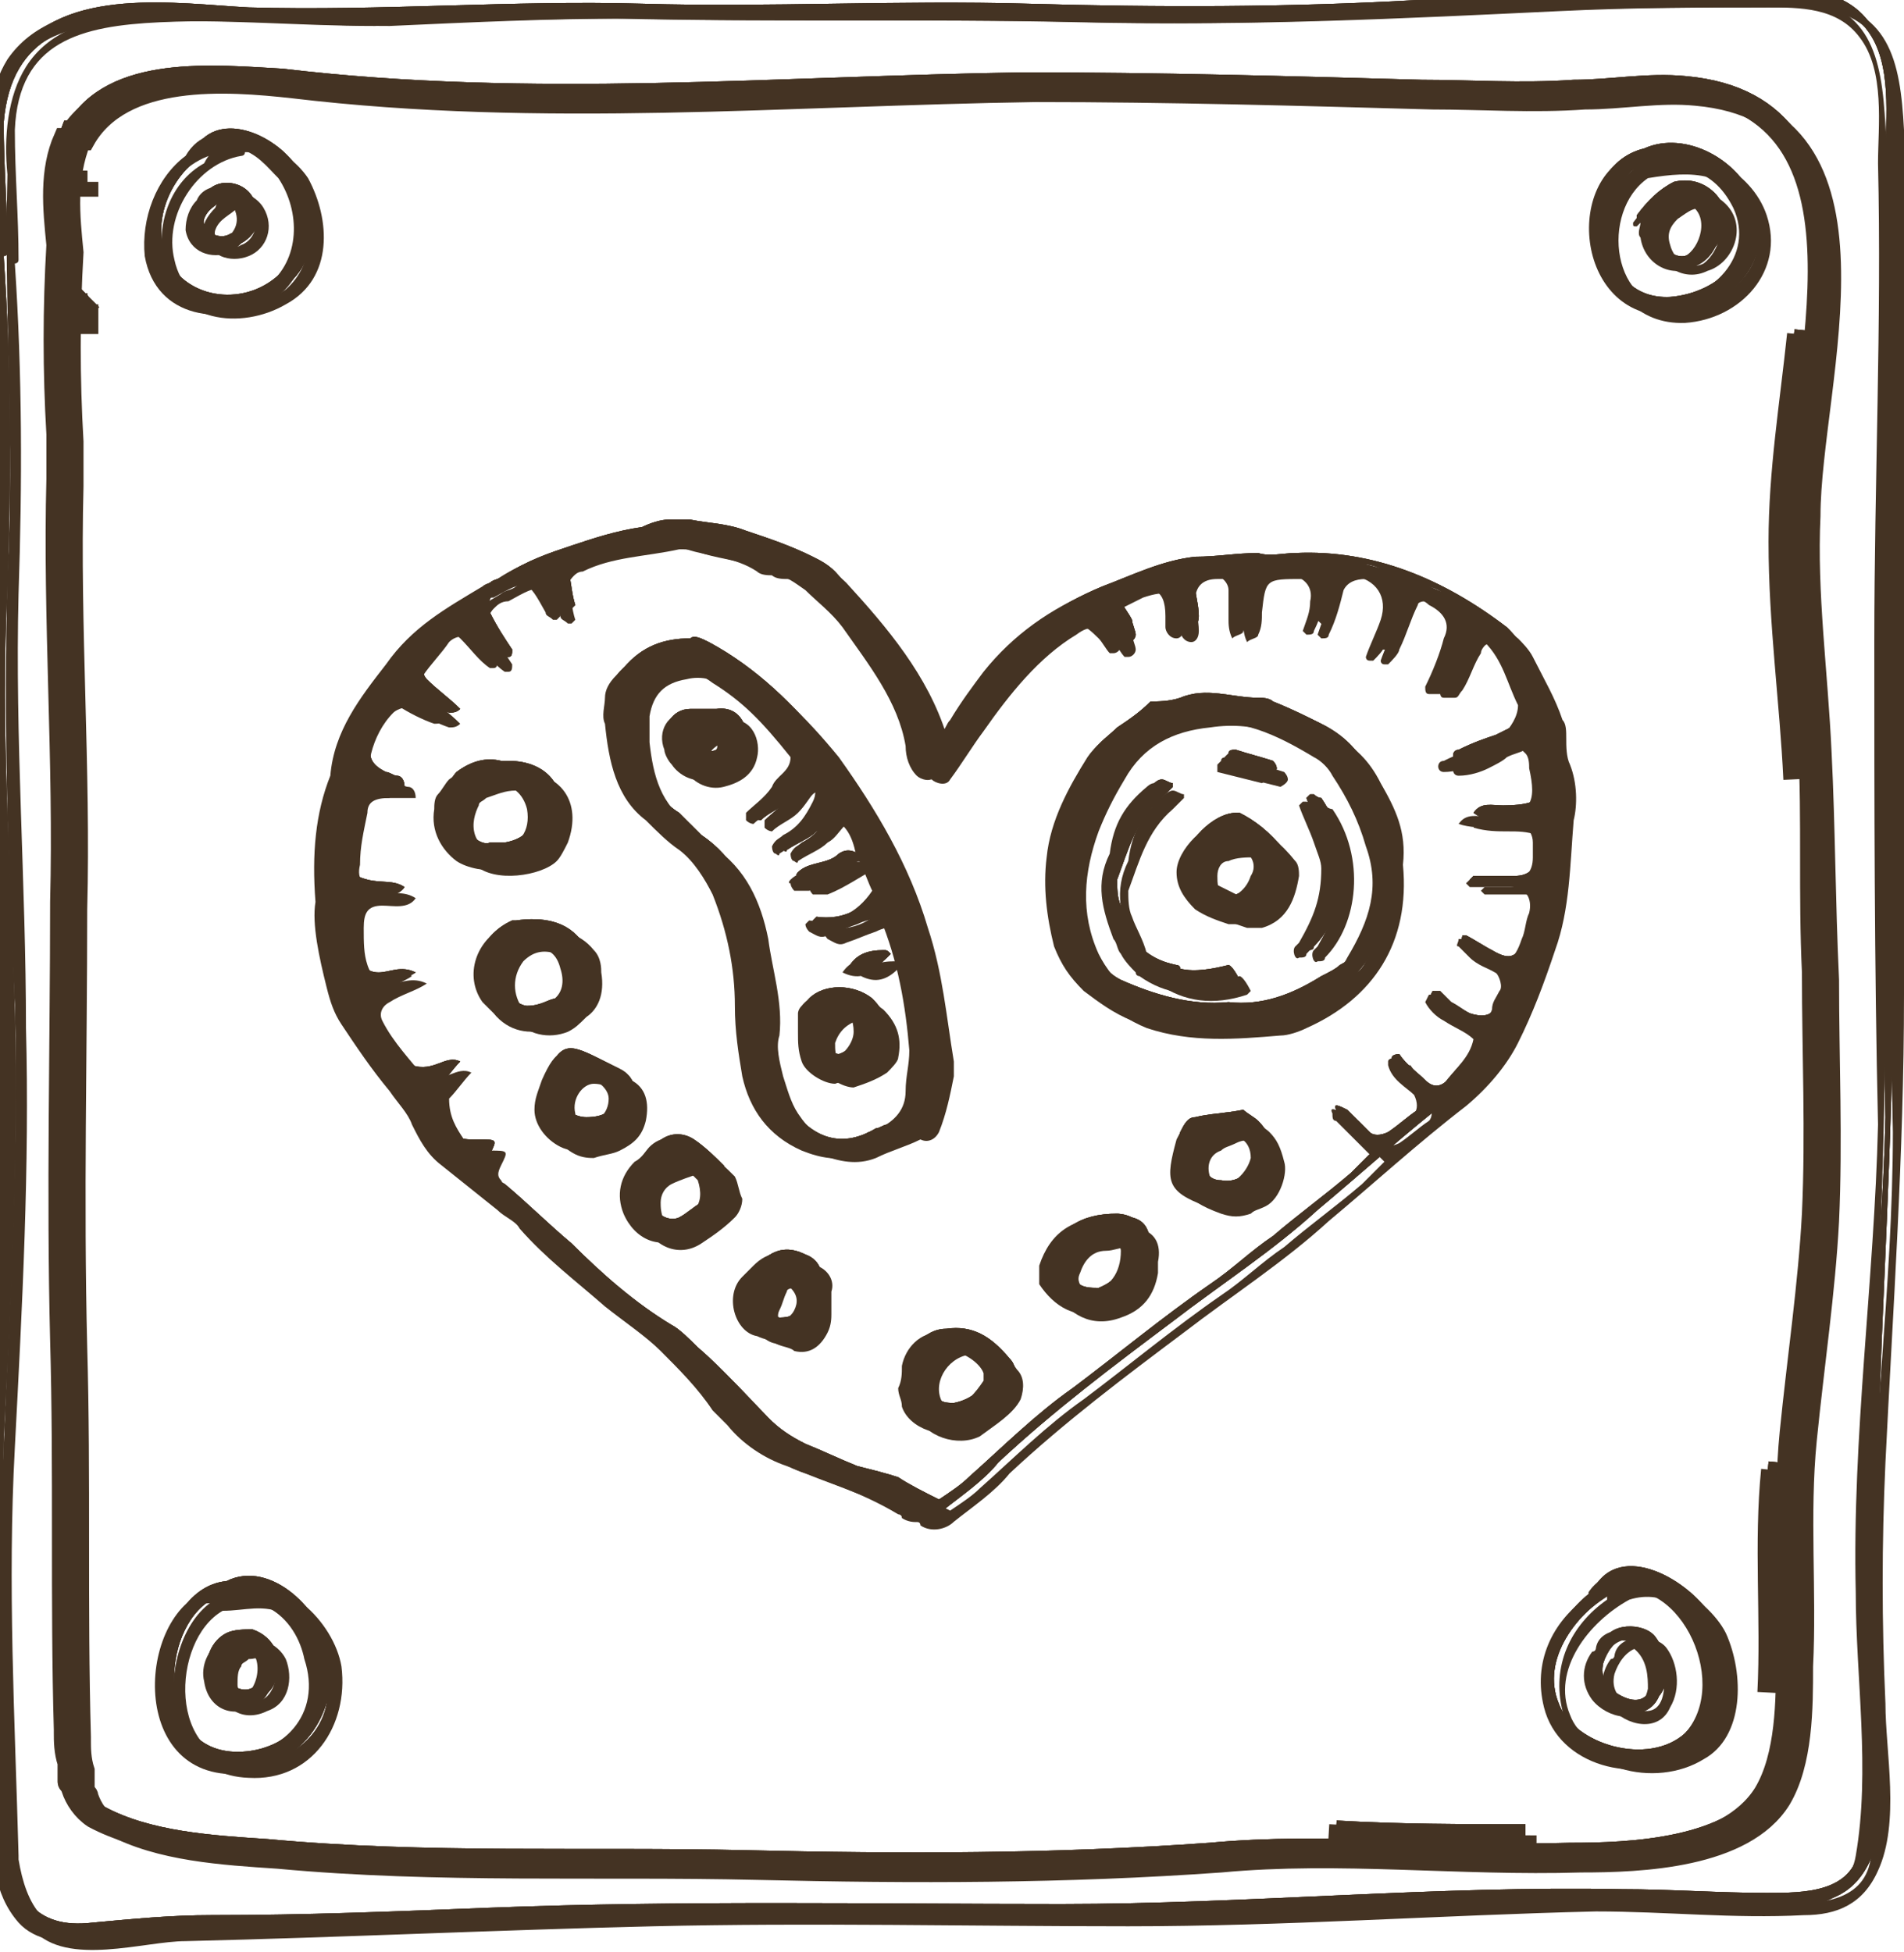 <?xml version="1.0" encoding="utf-8"?>
<!-- Generator: Adobe Illustrator 18.0.0, SVG Export Plug-In . SVG Version: 6.00 Build 0)  -->
<!DOCTYPE svg PUBLIC "-//W3C//DTD SVG 1.1//EN" "http://www.w3.org/Graphics/SVG/1.1/DTD/svg11.dtd">
<svg version="1.1" id="Слой_1" xmlns="http://www.w3.org/2000/svg" xmlns:xlink="http://www.w3.org/1999/xlink" x="0px" y="0px"
	 viewBox="0 0 51.3 52.6" enable-background="new 0 0 51.3 52.6" xml:space="preserve">
<g>
	<g>
		<path fill="#443323" d="M51,26.5c0-4.3,0-8.7,0-13c0-3.4,0.2-6.9,0-10.3c-0.1-1.9-0.4-3.3-2.5-3.5c-1.6-0.1-3.2,0.1-4.8,0.1
			c-1.8,0-3.7,0.1-5.5,0.2c-3.5,0.2-7,0.2-10.5,0.1c-3.5-0.1-7,0.1-10.4,0c-3.5-0.1-7,0.2-10.6,0.1c-1.9-0.1-5-0.6-6.3,1.3
			c-0.5,0.8-0.6,1.9-0.5,2.9c-0.1,3.6,0.2,7.2,0,10.8c-0.1,3.9,0,7.7,0.2,11.6c0.3,7.3-0.7,14.6-0.2,21.9c0,0,0,0.1,0,0.1
			c0.1,1.1,0.1,2.1,0.8,2.9c0.9,1,3,0.3,4.1,0.3c4.2-0.1,8.4-0.3,12.6-0.4c4.3-0.1,8.5,0,12.8,0c4.2,0,8.4-0.3,12.6-0.4
			c1.9,0,3.7,0.2,5.6,0.1c0.9,0,1.6-0.3,2-1.2c0.6-1.3,0.2-3.2,0.2-4.5c-0.1-2.2-0.1-4.3,0-6.5C50.7,35,51,30.8,51,26.5z M50.1,42.7
			c0,2.3,0.4,4.8,0,7.1c-0.2,1.2-1.5,1.2-2.5,1.2c-1.3,0-2.6-0.1-3.9-0.1c-5-0.1-10.1,0.4-15.1,0.4c-5.1,0-10.2-0.1-15.4,0.1
			c-2.5,0.1-5,0.2-7.5,0.2c-1.1,0-2.1,0.1-3.2,0.2c-1.6,0.2-2.1-0.8-2.3-2c0,0,0-0.1,0-0.1C0.2,46,0,42.4,0.1,38.7
			c0.2-3.8,0.4-7.6,0.3-11.3c-0.1-3.9-0.4-7.7-0.2-11.6c0.1-3,0.1-5.9-0.1-8.9c0,0,0.1,0,0.1-0.1c0-1.2-0.1-2.3-0.1-3.5
			C0.3,0.9,2,0.5,4.1,0.4c2.1-0.1,4.1,0.1,6.2,0.1c2.2-0.1,4.3-0.2,6.5-0.2c4.1,0.1,8.3,0,12.5,0.1c4.2,0.1,8.3-0.1,12.5-0.3
			c2-0.1,4-0.1,6-0.1c0.9,0,1.9,0,2.5,0.8c0.7,0.9,0.5,2.4,0.5,3.4c0.1,4.3-0.1,8.6-0.1,12.9c0,4.3,0,8.7,0.1,13
			C50.7,34.4,50.1,38.5,50.1,42.7z"/>
		<path fill="none" stroke="#443323" stroke-width="0.5" stroke-miterlimit="10" d="M48.8,20c-0.1-2.2-0.4-4.3-0.3-6.4
			c0-3.6,2.5-10.8-3.1-11.3c-1-0.1-2,0.1-3,0.1c-1.4,0.1-2.8,0-4.1,0c-3.6-0.1-7.1-0.2-10.7-0.2c-6.7,0.1-13.3,0.7-20-0.1
			C5.8,2,3,1.7,2,3.5c0,0,0,0-0.1,0C1.5,4.5,1.6,5.5,1.7,6.5c-0.1,1.7-0.1,3.4,0,5.1c0,0.4,0,0.8,0,1.2c-0.1,3.8,0.2,7.6,0.1,11.4
			c0,3.9-0.1,7.8,0,11.8c0.1,3.5,0,7,0.1,10.5c0,0,0,0.1,0,0.1c0,0.2,0,0.5,0.1,0.8c0,0.2,0,0.3,0,0.5c0,0.1,0.1,0.1,0.1,0.2
			c0.1,0.3,0.3,0.6,0.6,0.8c1.3,0.7,3,0.8,4.5,0.9c4.3,0.4,8.6,0.2,12.9,0.3c4.2,0.1,8.3,0.1,12.5-0.2c3.2-0.3,6.4,0.1,9.7,0
			c1.6,0,4.4-0.1,5.4-1.7c0.6-1,0.6-2.5,0.6-3.6c0.1-2-0.1-4.1,0.1-6.1c0.2-2,0.5-4,0.6-5.9c0.1-2.2,0-4.3,0-6.5
			C48.9,24,49,22,48.8,20z M15,49.5 M41.1,49.4c-1.7,0-3.4,0-5.1-0.1 M47.9,39.4c-0.2,2,0,4-0.1,6 M48.6,8.9
			c-0.2,1.9-0.5,3.7-0.5,5.6c0,2.2,0.3,4.3,0.4,6.4 M43.3,2.7 M19.3,2.8 M2.1,5c0-0.1,0-0.3,0-0.4 M2.1,8.7c0-0.3,0-0.5,0-0.8
			c0,0,0.1-0.1,0.1-0.1 M2.2,36.4 M4.1,48.7"/>
		<path fill="#443323" d="M8,4.5C7.4,3.6,5.8,2.9,5.2,4.1C4.3,4.6,3.9,5.7,4.1,6.8c0.3,1.6,2.1,1.8,3.3,1.1C8.7,7.2,8.6,5.6,8,4.5z
			 M7.4,7.5c-1,0.8-2.6,0.5-3-0.8C4.1,5.5,5,4.1,6.2,3.9c0,0,0.1,0,0.1-0.1c0.1,0,0.2,0,0.3,0C7,3.9,7.4,4.3,7.6,4.7
			C8.2,5.6,8.3,6.8,7.4,7.5z"/>
		<path fill="#443323" d="M6.8,5.3c-0.3-0.5-1.1-0.5-1.3,0c0,0,0,0,0,0C5.3,5.5,5.1,5.8,5.2,6c0.1,0.6,0.7,0.8,1.2,0.6
			C6.9,6.4,7.2,5.8,6.8,5.3z M6.2,6.3C5.9,6.5,5.4,6.2,5.5,5.9c0.1-0.3,0.4-0.4,0.6-0.6c0.2,0,0.3,0.1,0.4,0.2
			C6.7,5.8,6.5,6.2,6.2,6.3z"/>
		<path fill="#443323" d="M47.3,5.5c-0.4-1.2-1.9-2-3-1.5c-2.1,0.5-1.8,4.5,0.8,4.4C46.7,8.3,47.8,7,47.3,5.5z M45,8
			c-1.9,0.1-2.2-2.6-0.9-3.5c1.2-0.2,2.2-0.2,2.8,1C47.5,6.8,46.3,7.9,45,8z"/>
		<path fill="#443323" d="M46.2,5.2c-0.3-0.3-0.7-0.4-1.1-0.3c-0.4,0.2-0.7,0.5-1,0.9c0,0.1,0,0.1,0.1,0.1c0,0,0.1-0.1,0.1-0.1
			c0,0.1-0.1,0.3,0,0.4c0.1,0.7,0.8,1.1,1.4,0.8C46.4,6.8,46.8,5.8,46.2,5.2z M45.6,6.8c-0.4,0.3-0.8-0.1-0.9-0.5
			c-0.1-0.3,0-0.5,0.2-0.7c0,0,0,0,0,0c0.3-0.2,0.5-0.4,0.8-0.2C46.3,5.7,46,6.5,45.6,6.8z"/>
		<path fill="#443323" d="M46.2,43.7c-0.5-1-2.4-2.2-3.2-1c0,0,0,0.1,0,0.1c-1,0.7-1.5,1.8-1.2,3c0.4,1.6,2.5,2.1,3.8,1.3
			C46.7,46.5,46.7,44.8,46.2,43.7z M45.4,46.7c-1,0.9-3,0.3-3.4-0.8c-0.5-1.2,0.5-2.5,1.6-3.1C45.5,42.2,46.8,45.3,45.4,46.7z"/>
		<path fill="#443323" d="M44.6,44.1c-0.3-0.4-1.3-0.4-1.4,0.2c0,0,0,0,0,0c0,0,0,0.1-0.1,0.1c-0.3,0.4-0.3,0.9,0,1.3
			c0.4,0.5,1.3,0.7,1.6,0C45.1,45.2,44.9,44.5,44.6,44.1z M44.5,45.4c-0.1,0.4-0.4,0.5-0.8,0.3c-0.4-0.2-0.6-0.5-0.5-0.9
			c0.1-0.3,0.3-0.6,0.6-0.7c0.1,0,0.2,0,0.3,0.2C44.5,44.6,44.6,45,44.5,45.4z"/>
		<path fill="#443323" d="M8.9,44.6c-0.2-1.2-1.6-2.6-2.8-2c-2.1,0.2-2.6,4.9,0.3,5C8.1,47.7,9.1,46.2,8.9,44.6z M6.4,47.2
			c-2.2,0-2.1-3.3-0.7-4.1c0,0,0,0,0,0c0.6,0,1.1-0.2,1.7,0.1c0.6,0.3,0.9,0.9,1,1.4C8.9,46,7.8,47.2,6.4,47.2z"/>
		<path fill="#443323" d="M7.4,44.4c-0.1-0.2-0.3-0.4-0.6-0.5c-0.2,0-0.5,0-0.7,0.1c-0.4,0.2-0.6,0.7-0.5,1.1c0.1,0.7,0.7,1,1.3,0.7
			C7.5,45.6,7.6,44.9,7.4,44.4z M6.9,45.4c-0.3,0.3-0.8,0-0.8-0.3c0-0.2,0-0.4,0.1-0.5c0-0.1,0.1-0.1,0.2-0.2c0.3,0,0.5-0.2,0.7,0.1
			C7.2,44.8,7.1,45.2,6.9,45.4z"/>
	</g>
	<g>
		<path fill-rule="evenodd" clip-rule="evenodd" fill="#443323" d="M25,30.2c0.2-0.5,0.3-1,0.4-1.5c0-0.1,0-0.3,0-0.4
			c-0.2-1.2-0.3-2.4-0.7-3.6c-0.5-1.7-1.4-3.2-2.4-4.6c-0.9-1.1-1.9-2.1-3.2-2.8c-0.2-0.1-0.4-0.2-0.5-0.1c-0.7,0-1.3,0.2-1.8,0.8
			c-0.2,0.2-0.3,0.4-0.3,0.6c0,0.2-0.1,0.5,0,0.7c0.1,1,0.3,2,1.1,2.6c0.3,0.3,0.6,0.6,0.9,0.8c0.4,0.3,0.7,0.8,0.9,1.2
			c0.4,1,0.6,2,0.6,3c0,0.7,0.1,1.3,0.2,1.9c0.2,0.9,0.7,1.6,1.6,2c0.5,0.2,1,0.3,1.5,0.1c0.4-0.2,0.8-0.3,1.2-0.5
			C24.7,30.5,24.9,30.4,25,30.2z M23.9,30.3c-0.1,0-0.2,0.1-0.3,0.1c-1,0.6-1.8,0.2-2.4-0.7c-0.2-0.3-0.3-0.7-0.4-1
			c-0.1-0.4-0.2-0.8-0.1-1.1c0.1-0.9-0.2-1.8-0.3-2.6c-0.2-1-0.6-1.9-1.5-2.5c-0.2-0.2-0.4-0.4-0.6-0.6c-0.8-0.5-1-1.3-1.1-2.2
			c0-0.2,0-0.5,0-0.7c0.1-0.6,0.4-0.9,1-1c0.4-0.1,0.8,0,1.2,0.3c0.8,0.5,1.3,1,2.1,2c0,0.4-0.4,0.5-0.5,0.8
			c-0.2,0.3-0.5,0.5-0.7,0.7c0,0,0,0.2,0,0.2c0.1,0.1,0.2,0.1,0.2,0.1c0.2-0.2,0.5-0.3,0.7-0.5c0.2-0.2,0.3-0.4,0.4-0.5
			c0.1-0.1,0.3-0.1,0.4-0.1c0.2,0.1,0.2,0.3,0.1,0.5c-0.2,0.4-0.4,0.7-0.8,0.9c-0.1,0.1-0.2,0.1-0.3,0.3c0,0,0,0.2,0.1,0.2
			c0,0,0.1,0.1,0.1,0c0.3-0.2,0.6-0.3,0.8-0.5c0.2-0.1,0.3-0.3,0.5-0.5c0.6,0.2,0.7,0.7,0.8,1.2c0,0,0.1,0,0.1,0.1
			c0.1,0.2,0.2,0.5,0.3,0.7c-0.4,0.6-1,0.9-1.7,0.8c0,0-0.1,0.1-0.1,0.1c0,0.1,0.1,0.2,0.1,0.2c0.2,0.1,0.3,0.2,0.5,0.1
			c0.3-0.1,0.5-0.2,0.8-0.3c0.2-0.1,0.3-0.1,0.6-0.2c0.5,1.2,0.7,2.4,0.8,3.6c0,0.4-0.1,0.7-0.1,1.1C24.5,29.7,24.3,30.1,23.9,30.3z
			"/>
		<path fill-rule="evenodd" clip-rule="evenodd" fill="#443323" d="M36.9,20.8c-0.3-0.6-0.7-1-1.3-1.3c-0.4-0.2-0.8-0.4-1.3-0.6
			c-0.1-0.1-0.3-0.1-0.4-0.1c-0.7,0-1.4-0.3-2.1,0c-0.3,0.1-0.6,0.1-0.8,0.1c-0.3,0.3-0.6,0.5-0.9,0.7c-0.2,0.2-0.5,0.4-0.7,0.7
			c-0.5,0.8-1,1.7-1.1,2.7c-0.1,0.8,0,1.6,0.2,2.4c0.2,0.5,0.4,0.8,0.8,1.2c0.4,0.3,0.8,0.6,1.3,0.8c1.2,0.4,2.4,0.3,3.6,0.2
			c0.2,0,0.5-0.1,0.7-0.2c1.8-0.8,2.8-2.3,2.6-4.4C37.7,22.1,37.3,21.5,36.9,20.8z M36.5,25.6c-0.1,0.2-0.2,0.3-0.4,0.4
			c-0.1,0.1-0.3,0.2-0.5,0.3c-0.8,0.5-1.6,0.8-2.5,0.7c-1,0.1-2-0.2-2.9-0.6c-0.4-0.2-0.7-0.6-0.9-1c-0.5-1.1-0.4-2.2,0-3.3
			c0.2-0.5,0.4-0.9,0.7-1.4c0.5-0.9,1.3-1.3,2.3-1.4c1.3-0.2,2.3,0.3,3.3,0.9c0.2,0.1,0.4,0.3,0.5,0.5c0.4,0.6,0.7,1.2,0.9,1.9
			C37.3,23.7,37.1,24.7,36.5,25.6z"/>
		<path fill-rule="evenodd" clip-rule="evenodd" fill="#443323" d="M14.7,22.9c0.1-0.1,0.2-0.3,0.3-0.5c0.4-1.1-0.2-1.9-1.3-1.9
			c0,0-0.1,0-0.2,0c-0.4-0.1-0.8,0-1.2,0.3c-0.1,0.1-0.2,0.3-0.3,0.4c-0.1,0.1-0.1,0.3-0.1,0.4c-0.1,0.6,0.2,1.1,0.6,1.4
			C13.1,23.5,14.3,23.3,14.7,22.9z M12.5,22.2c-0.1-0.3,0-0.6,0.1-0.8c0-0.1,0.1-0.1,0.2-0.2c0.3-0.1,0.5-0.2,0.8-0.2
			c0.4-0.1,0.7,0.2,0.8,0.6c0.1,0.6-0.2,1-0.8,1.1c-0.1,0-0.3,0-0.4,0C13,22.8,12.6,22.5,12.5,22.2z"/>
		<path fill-rule="evenodd" clip-rule="evenodd" fill="#443323" d="M25.5,35.8c-0.5,0-0.9,0.4-1,0.9c0,0.2,0,0.4-0.1,0.6
			c0,0.2,0.1,0.3,0.1,0.5c0.2,0.6,1.1,0.9,1.7,0.6c0.4-0.3,0.9-0.6,1.1-1c0.1-0.3,0.1-0.6-0.1-0.8C26.7,36,26.2,35.7,25.5,35.8z
			 M25.7,37.8c-0.1,0-0.3,0-0.4-0.1c-0.1,0-0.1-0.1-0.2-0.2c-0.3-0.5,0.1-1.2,0.7-1.3c0.3,0,0.8,0.3,0.9,0.6c0,0,0,0.1,0,0.2
			C26.5,37.4,26.2,37.7,25.7,37.8z"/>
		<path fill-rule="evenodd" clip-rule="evenodd" fill="#443323" d="M15.5,27.2c0.3-0.2,0.5-0.6,0.4-1.2c0-0.1,0-0.4-0.2-0.6
			c-0.4-0.6-1.1-0.7-1.8-0.6c0,0-0.1,0-0.1,0c-0.9,0.4-1.2,1.4-0.7,2.1c0.1,0.1,0.2,0.2,0.3,0.3c0.4,0.5,1,0.6,1.5,0.4
			C15.2,27.4,15.4,27.3,15.5,27.2z M14.2,27.1c-0.1,0-0.3-0.1-0.4-0.2c-0.3-0.4-0.3-0.9,0-1.3c0.3-0.3,0.6-0.3,0.9-0.2
			c0.3,0.1,0.5,0.2,0.6,0.6c0.1,0.3,0.1,0.7-0.3,0.9C14.8,26.9,14.6,27.1,14.2,27.1z"/>
		<path fill-rule="evenodd" clip-rule="evenodd" fill="#443323" d="M18.7,30.7c-0.3-0.2-0.7-0.2-1,0.1c-0.1,0.1-0.2,0.3-0.4,0.4
			c-0.4,0.4-0.5,0.9-0.3,1.4c0.3,0.7,1,1,1.6,0.6c0.3-0.2,0.6-0.4,0.9-0.7c0.1-0.1,0.2-0.3,0.2-0.5c-0.1-0.2-0.1-0.4-0.2-0.6
			C19.3,31.2,19,30.9,18.7,30.7z M18.9,32.4c-0.2,0.1-0.4,0.3-0.6,0.4c-0.2,0.1-0.5,0-0.6-0.2c-0.1-0.2-0.1-0.4-0.1-0.5
			c0-0.2,0.1-0.4,0.3-0.5c0.2-0.1,0.5-0.2,0.8-0.3c0.1,0.1,0.2,0.2,0.3,0.3C19.1,32,19.1,32.2,18.9,32.4z"/>
		<path fill-rule="evenodd" clip-rule="evenodd" fill="#443323" d="M30.5,32.8c-0.2-0.1-0.4-0.1-0.4-0.1c-1,0-1.6,0.4-1.9,1.3
			c0,0.2,0,0.4,0,0.5c0.4,0.6,1,1,1.8,0.7c0.6-0.2,0.9-0.6,1-1.2c0-0.1,0-0.2,0-0.3C31,33.2,30.9,32.9,30.5,32.8z M29.6,34.7
			c-0.2,0-0.5,0-0.6-0.2c-0.1-0.2-0.2-0.3-0.1-0.5c0.1-0.3,0.3-0.6,0.7-0.6c0.2,0,0.4-0.1,0.6-0.1c0.1,0.1,0.2,0.2,0.2,0.3
			C30.4,34.1,30.1,34.5,29.6,34.7z"/>
		<path fill-rule="evenodd" clip-rule="evenodd" fill="#443323" d="M16.7,28.8c-0.2-0.1-0.4-0.2-0.6-0.3c-0.8-0.4-1-0.4-1.4,0.5
			c-0.1,0.3-0.2,0.5-0.2,0.8c0,0.4,0.3,0.8,0.7,1c0.2,0.1,0.4,0.1,0.5,0.1c0.3-0.1,0.5-0.1,0.7-0.2c0.4-0.2,0.6-0.4,0.7-0.8
			C17.2,29.4,17.1,29,16.7,28.8z M15.8,30.1c-0.3,0-0.6-0.2-0.6-0.4c-0.1-0.4,0.2-0.8,0.5-0.8c0.4,0,0.8,0.3,0.8,0.6
			C16.6,29.9,16.3,30.1,15.8,30.1z"/>
		<path fill-rule="evenodd" clip-rule="evenodd" fill="#443323" d="M33.9,30.2c-0.1-0.1-0.3-0.2-0.4-0.3C33,30,32.6,30,32.2,30.1
			c-0.2,0-0.3,0.2-0.4,0.4c-0.3,1.1-0.3,1.4,0.8,1.8c0.3,0.1,0.5,0.1,0.8,0c0.1-0.1,0.2-0.1,0.4-0.2c0.4-0.2,0.6-0.9,0.5-1.2
			C34.2,30.6,34.1,30.4,33.9,30.2z M32.9,31.8c-0.3,0-0.4-0.2-0.5-0.4c-0.1-0.3,0-0.6,0.3-0.7c0.1-0.1,0.2-0.1,0.4-0.2
			c0.4-0.2,0.8,0,0.8,0.5C33.8,31.5,33.4,31.9,32.9,31.8z"/>
		<path fill-rule="evenodd" clip-rule="evenodd" fill="#443323" d="M21.7,33.8c-0.4-0.2-0.8-0.2-1.2,0.2c-0.1,0.1-0.2,0.2-0.3,0.3
			c-0.5,0.5-0.2,1.5,0.4,1.6c0.2,0.1,0.4,0.1,0.5,0.2c0.4,0.1,0.7-0.1,0.9-0.5c0.1-0.2,0.1-0.4,0.1-0.5c0-0.3,0-0.5,0-0.6
			C22.2,34.2,22,33.9,21.7,33.8z M21.6,35.2c-0.1,0.2-0.3,0.3-0.6,0.3c-0.3-0.1-0.4-0.3-0.3-0.5c0.1-0.2,0.1-0.3,0.2-0.5
			c0-0.1,0.2-0.1,0.3-0.1c0.1,0.1,0.2,0.1,0.3,0.2C21.7,34.7,21.7,35,21.6,35.2z"/>
		<path fill-rule="evenodd" clip-rule="evenodd" fill="#443323" d="M42,20.3c-0.1-0.2-0.1-0.5-0.1-0.7c0-0.2,0-0.4-0.1-0.5
			c-0.2-0.6-0.5-1.1-0.8-1.7c-0.1-0.2-0.3-0.4-0.4-0.5c-1.7-1.3-3.6-2.1-5.7-2c-0.3,0-0.7,0.1-1,0c-0.6,0-1.1,0.1-1.7,0.1
			c-0.9,0.1-1.7,0.5-2.5,0.8c-1.2,0.5-2.2,1.2-3,2.2c-0.3,0.4-0.6,0.8-0.9,1.3c-0.1,0.1-0.1,0.2-0.2,0.3c-0.1,0.1-0.2,0.1-0.2,0.1
			c-0.1,0-0.2-0.1-0.2-0.2c-0.5-1.6-1.6-2.9-2.7-4.1c-0.2-0.2-0.4-0.3-0.6-0.4c-0.6-0.3-1.2-0.5-1.8-0.7c-0.5-0.2-1-0.2-1.5-0.3
			c-0.2,0-0.4,0-0.6,0c-0.2,0-0.5,0.1-0.7,0.2c-0.7,0.1-1.3,0.3-1.9,0.5c-0.6,0.2-1.2,0.4-1.8,0.8c-0.1,0.1-0.3,0.1-0.4,0.2
			c-1,0.6-1.9,1.1-2.6,2.1c-0.7,0.9-1.4,1.8-1.5,3c-0.4,1-0.5,2.1-0.4,3.4c-0.1,0.6,0.1,1.5,0.3,2.3c0.1,0.4,0.2,0.7,0.4,1
			c0.4,0.6,0.8,1.2,1.3,1.8c0.2,0.3,0.5,0.6,0.6,0.9c0.2,0.4,0.4,0.8,0.8,1.1c0.5,0.4,1,0.8,1.5,1.2c0.2,0.2,0.5,0.3,0.6,0.5
			c0.7,0.8,1.5,1.4,2.3,2.1c0.5,0.4,1.1,0.8,1.5,1.2c0.5,0.5,1,1,1.4,1.6c0.1,0.1,0.3,0.3,0.4,0.4c0.4,0.5,1,0.9,1.6,1.1
			c1,0.4,2,0.7,3,1.3c0,0,0.1,0,0.1,0.1c0.3,0.2,0.7,0.1,0.9-0.1c0.5-0.4,1.1-0.8,1.5-1.3c1.5-1.4,3.1-2.6,4.7-3.8
			c1.3-1,2.7-1.9,3.9-3c1.2-1,2.4-2.1,3.7-3.1c0.6-0.5,1.1-1.1,1.4-1.7c0.4-0.8,0.7-1.6,1-2.5c0.4-1.1,0.4-2.3,0.5-3.5
			C42.2,21.4,42.2,20.8,42,20.3z M41.1,22.2c0.2,0,0.3,0.2,0.3,0.4c0,0,0,0.1,0,0.1c0,0.1,0,0.2,0,0.3c0,0.4-0.2,0.6-0.6,0.6
			c-0.4,0-0.8,0-1.1,0c0,0-0.1,0.1-0.1,0.1c0,0,0.1,0.1,0.1,0.1c0.1,0,0.3,0,0.4,0c0.2,0,0.5,0,0.7,0c0.4,0,0.6,0.3,0.5,0.7
			c-0.1,0.2-0.1,0.5-0.2,0.7c-0.2,0.6-0.4,0.7-0.9,0.4c-0.2-0.1-0.5-0.3-0.7-0.4c0,0-0.1,0-0.1,0c0,0.1-0.1,0.2,0,0.2
			c0.1,0.1,0.2,0.2,0.3,0.3c0.2,0.2,0.5,0.3,0.7,0.4c0.1,0.1,0.2,0.4,0.1,0.5c-0.1,0.2-0.2,0.3-0.2,0.5c-0.1,0.3-0.4,0.3-0.7,0.2
			c-0.2-0.1-0.3-0.2-0.5-0.3c-0.1-0.1-0.2-0.2-0.3-0.3c-0.1,0-0.2,0-0.2,0c0,0-0.1,0.2-0.1,0.2c0.1,0.2,0.3,0.4,0.5,0.5
			c0.3,0.2,0.6,0.3,0.8,0.5c-0.1,0.5-0.5,0.8-0.8,1.2c-0.2,0.2-0.4,0.2-0.6,0c-0.2-0.2-0.5-0.4-0.7-0.7c0,0-0.2,0-0.2,0.1
			c0,0,0,0.1,0,0.1c0.1,0.4,0.5,0.6,0.7,0.8c0.1,0.2,0.1,0.4,0,0.5c-0.3,0.2-0.5,0.4-0.8,0.6c-0.2,0.1-0.4,0.1-0.5,0
			c-0.2-0.2-0.4-0.4-0.6-0.6c-0.2-0.1-0.4-0.2-0.3,0c0,0.1,0,0.2,0.1,0.2c0.3,0.3,0.6,0.6,0.9,0.9c-0.2,0.2-0.4,0.4-0.6,0.6
			c-0.7,0.6-1.4,1.1-2.1,1.7c-0.6,0.4-1.1,0.9-1.7,1.3c-1.3,0.9-2.5,1.9-3.7,2.8c-1,0.7-1.9,1.6-2.8,2.4c-0.2,0.2-0.5,0.4-0.8,0.6
			c-0.4-0.2-0.8-0.4-1.1-0.6c-0.3-0.1-0.7-0.2-1.1-0.3c-0.5-0.2-0.9-0.4-1.4-0.6c-0.4-0.2-0.7-0.4-1-0.7c-0.6-0.6-1.2-1.3-1.9-1.9
			c-0.2-0.2-0.5-0.5-0.7-0.6c-1-0.6-1.9-1.4-2.7-2.2c-0.6-0.5-1.2-1.1-1.8-1.6c-0.2-0.1-0.3-0.2-0.4-0.4c-0.1-0.1-0.1-0.2,0-0.4
			c0.2-0.4,0.2-0.4-0.3-0.4c0,0-0.1,0-0.1,0c-0.3,0-0.5,0-0.6-0.3c-0.2-0.3-0.4-0.6-0.4-1.1c0.2-0.2,0.4-0.5,0.6-0.7
			c-0.4-0.2-0.7,0.3-1.3,0.1c-0.3-0.4-0.8-0.9-1.1-1.5c-0.1-0.2,0-0.4,0.2-0.5c0.3-0.2,0.7-0.3,1-0.5c-0.4-0.2-0.7,0-1,0
			c-0.3,0-0.5-0.2-0.6-0.5c-0.1-0.3-0.1-0.6-0.1-1c0-0.4,0.1-0.6,0.5-0.6c0.3,0,0.7,0.1,0.9-0.2c-0.3-0.2-0.6-0.1-1-0.2
			c-0.4-0.1-0.6-0.3-0.5-0.7c0-0.5,0.1-0.9,0.2-1.4c0-0.3,0.2-0.4,0.6-0.4c0.2,0,0.5,0,0.7,0c0-0.2-0.1-0.3-0.2-0.3
			c-0.1,0-0.2-0.1-0.3-0.1c-0.4-0.2-0.5-0.4-0.4-0.9c0.1-0.4,0.3-0.8,0.6-1.1c0.1-0.1,0.4-0.2,0.5-0.1c0.3,0.2,0.7,0.4,1,0.5
			c0.1,0,0.2,0,0.3-0.1c-0.3-0.3-0.6-0.5-0.9-0.8c-0.1-0.1-0.2-0.4-0.1-0.5c0.2-0.3,0.5-0.6,0.7-0.9c0.2-0.2,0.5-0.2,0.7,0
			c0.3,0.3,0.5,0.6,0.8,0.8c0,0,0.1,0,0.1,0c0.1,0,0.1-0.1,0.1-0.2c-0.2-0.3-0.4-0.6-0.6-1c-0.1-0.2,0-0.4,0.1-0.5
			c0.1-0.1,0.2-0.2,0.4-0.2c0.9-0.5,0.9-0.5,1.4,0.4c0,0.1,0.1,0.1,0.2,0.2c0,0,0.1,0,0.1,0c0,0,0.1-0.1,0.1-0.1
			c-0.1-0.3-0.1-0.6-0.2-1c0.1-0.1,0.2-0.3,0.4-0.3c0.8-0.4,1.7-0.4,2.6-0.6c0.2,0,0.4,0,0.6,0.1c0.6,0.2,1.3,0.2,1.9,0.6
			c0.1,0.1,0.3,0.1,0.4,0.1c0.4,0,0.6,0.2,0.9,0.4c0.3,0.3,0.7,0.6,1,1c0.7,1,1.5,2,1.7,3.2c0,0.3,0.1,0.6,0.3,0.8
			c0.1,0.1,0.4,0.2,0.5,0c0.3-0.4,0.6-0.9,0.9-1.3c0.7-1,1.5-2,2.5-2.6c0.4-0.3,0.6-0.2,1,0.2c0.1,0.1,0.2,0.3,0.3,0.4
			c0,0,0.1,0,0.1,0c0.1,0,0.2-0.1,0.2-0.2c0-0.1-0.1-0.3-0.1-0.4c-0.1-0.2-0.2-0.3-0.3-0.5c0,0,0-0.1,0-0.2c0.2-0.1,0.4-0.2,0.6-0.3
			c0.6-0.2,1-0.2,1,0.6c0,0.1,0,0.2,0,0.3c0,0.1,0.1,0.3,0.3,0.3c0.1,0,0.2-0.1,0.2-0.3c0-0.3-0.1-0.6-0.1-0.8
			c0-0.4,0.2-0.6,0.6-0.6c0.1,0,0.2,0,0.3,0c0.2,0,0.4,0.2,0.4,0.4c0,0.3,0,0.6,0,0.8c0,0.1,0,0.3,0.1,0.5c0.1-0.1,0.3-0.1,0.3-0.2
			c0.1-0.2,0.1-0.4,0.1-0.6c0.1-0.9,0.1-0.9,1.1-0.9c0.4,0,0.7,0.3,0.6,0.7c0,0.3-0.1,0.5-0.2,0.8c0,0,0.1,0.1,0.1,0.1
			c0.1,0,0.2,0,0.2-0.1c0.2-0.4,0.3-0.8,0.4-1.2c0.1-0.2,0.3-0.3,0.6-0.3c0.7,0.1,1,0.6,0.8,1.2c-0.1,0.3-0.3,0.7-0.4,1
			c0,0,0,0.1,0.1,0.1c0,0,0.1,0,0.1,0c0.1-0.1,0.3-0.3,0.3-0.4c0.2-0.4,0.3-0.8,0.5-1.2c0-0.1,0.2-0.1,0.2-0.1
			c0.2,0,0.4,0.1,0.5,0.2c0.4,0.2,0.6,0.5,0.4,0.9c-0.1,0.4-0.3,0.9-0.5,1.3c0,0.1,0,0.2,0.1,0.2c0.1,0,0.2,0,0.3,0
			c0.1,0,0.1-0.1,0.2-0.2c0.2-0.3,0.3-0.7,0.5-1c0-0.1,0.1-0.2,0.1-0.2c0.1-0.1,0.3-0.1,0.4,0c0.5,0.5,0.6,1.1,0.9,1.7
			c0,0.3-0.2,0.6-0.4,0.8c-0.2,0.1-0.4,0.2-0.6,0.3c-0.3,0.1-0.6,0.2-1,0.4c-0.2,0-0.2,0.3,0,0.3c0.3,0,0.6-0.1,0.8-0.2
			c0.2-0.1,0.4-0.2,0.5-0.3c0.2-0.1,0.3-0.1,0.5-0.2c0,0,0.1,0,0.1,0c0.1,0,0.2,0.1,0.3,0.2c0.1,0.1,0.1,0.3,0.1,0.4
			c0.2,0.9,0.1,1.3-1.1,1.3c-0.3,0-0.6-0.1-0.8,0.2C40.1,22.2,40.6,22.1,41.1,22.2z"/>
		<path fill-rule="evenodd" clip-rule="evenodd" fill="#443323" d="M21.8,26.9c-0.1,0.1-0.1,0.2-0.1,0.2c0,0.2,0,0.4,0,0.5
			c0,0.3,0,0.5,0.1,0.8c0.1,0.3,0.6,0.6,0.9,0.6c0.3-0.1,0.6-0.2,0.9-0.4c0.1-0.1,0.3-0.3,0.3-0.4c0.1-0.5,0-0.9-0.4-1.3
			C23,26.5,22.2,26.5,21.8,26.9z M22.6,28.4c-0.1,0-0.2-0.1-0.2-0.1c-0.1-0.2-0.1-0.3-0.1-0.5c0.1-0.3,0.3-0.5,0.6-0.6
			c0.2,0.1,0.3,0.3,0.3,0.6C23.2,28,22.9,28.3,22.6,28.4z"/>
		<path fill-rule="evenodd" clip-rule="evenodd" fill="#443323" d="M19.2,19.1C19.2,19.1,19.2,19.1,19.2,19.1
			C19.2,19.1,19.2,19.1,19.2,19.1z"/>
		<path fill-rule="evenodd" clip-rule="evenodd" fill="#443323" d="M19.3,19.1c-0.1,0-0.1,0-0.1,0c-0.3,0-0.4,0-0.6,0
			c-0.5,0-0.8,0.5-0.6,1c0,0.1,0.1,0.3,0.2,0.4c0.2,0.3,0.6,0.5,1,0.4c0.4-0.1,0.8-0.3,0.9-0.8C20.2,19.7,20,19,19.3,19.1z
			 M19.3,20.2c-0.2,0.1-0.4,0-0.5-0.1c0-0.2,0.3-0.4,0.5-0.4c0.1,0,0.2,0.1,0.2,0.2C19.5,20,19.4,20.1,19.3,20.2z"/>
		<path fill-rule="evenodd" clip-rule="evenodd" fill="#443323" d="M23.3,23.1C23.3,23.1,23.4,23.1,23.3,23.1
			C23.4,23.1,23.4,23.1,23.3,23.1C23.4,23.1,23.4,23.1,23.3,23.1C23.3,23.1,23.3,23.1,23.3,23.1z"/>
		<path fill-rule="evenodd" clip-rule="evenodd" fill="#443323" d="M22.6,23c-0.3,0.3-0.8,0.2-1.1,0.5c0,0-0.1,0.1,0,0.1
			c0,0.1,0.1,0.2,0.1,0.2c0.1,0,0.3,0,0.4,0c0.5-0.2,0.9-0.5,1.3-0.7C23.1,23,22.9,22.8,22.6,23z"/>
		<path fill-rule="evenodd" clip-rule="evenodd" fill="#443323" d="M22.9,26c0.4,0.2,0.7,0.1,1-0.2c0,0,0.1-0.1,0.1-0.1
			c-0.1-0.1-0.1-0.1-0.2-0.1C23.4,25.6,23.1,25.7,22.9,26z"/>
		<path fill-rule="evenodd" clip-rule="evenodd" fill="#443323" d="M33.4,21.9c0,0-0.1,0-0.1,0c-0.6,0-1.4,0.8-1.4,1.4
			c0,0.4,0.2,0.7,0.5,1c0.3,0.2,0.6,0.3,0.9,0.4c0.1,0,0.3,0,0.4,0c0.7-0.2,0.9-0.8,1-1.4c0-0.1,0-0.3-0.1-0.4
			C34.2,22.4,33.8,22.1,33.4,21.9z M33.9,23.5c-0.1,0.3-0.3,0.5-0.6,0.6c-0.2-0.1-0.4-0.2-0.6-0.3c-0.2-0.1-0.2-0.3-0.2-0.5
			c0-0.2,0.1-0.4,0.3-0.4c0.2-0.1,0.5-0.1,0.7-0.1C33.9,22.8,34.1,23.2,33.9,23.5z"/>
		<path fill-rule="evenodd" clip-rule="evenodd" fill="#443323" d="M35.4,21.4c0,0-0.1,0-0.1,0c0,0-0.1,0.1-0.1,0.1
			c0.1,0.3,0.3,0.7,0.4,1c0.1,0.3,0.2,0.5,0.2,0.7c0,0.8-0.2,1.3-0.6,2c0,0-0.1,0.1-0.1,0.1c-0.1,0.1,0,0.4,0.1,0.3
			c0.1,0,0.2,0,0.2-0.1c0.9-0.9,1.1-2.7,0.2-4C35.6,21.5,35.5,21.5,35.4,21.4z"/>
		<path fill-rule="evenodd" clip-rule="evenodd" fill="#443323" d="M33.1,26c-0.4,0.1-0.9,0.2-1.3,0.1c0-0.1-0.1-0.1-0.1-0.1
			c-0.5-0.1-0.8-0.3-1.1-0.6c0,0,0,0,0,0c-0.1-0.4-0.3-0.7-0.4-1c-0.1-0.2-0.1-0.5-0.1-0.7c0.3-0.8,0.5-1.6,1.2-2.2
			c0.1-0.1,0.2-0.2,0.3-0.3c0,0,0-0.1,0-0.1c-0.1,0-0.2-0.1-0.3-0.1c-0.1,0-0.2,0.1-0.2,0.1c-0.6,0.5-0.9,1-1,1.8
			c-0.4,0.8-0.2,1.5,0.1,2.3c0.1,0.1,0.1,0.3,0.2,0.4c0.1,0.2,0.3,0.4,0.4,0.5c0,0.1,0.1,0.1,0.1,0.1c0.7,0.5,1.5,0.6,2.4,0.3
			c0,0,0.1-0.1,0.1-0.1C33.2,26,33.1,26,33.1,26z"/>
		<path fill-rule="evenodd" clip-rule="evenodd" fill="#443323" d="M34.2,20.9c0,0,0.2-0.1,0.2-0.2c0-0.1-0.1-0.2-0.1-0.2
			c-0.3-0.1-0.7-0.2-1-0.3c-0.1,0-0.2,0-0.2,0.1c0,0-0.1,0.1-0.1,0.1c0,0.1,0,0.2,0,0.2C33.4,20.7,33.8,20.8,34.2,20.9z"/>
	</g>
</g>
<g>
	<g>
		<path fill="#443323" d="M50.8,26.7c0-4.3,0-8.7,0-13c0-3.4,0.2-6.9,0-10.3c-0.1-1.9-0.4-3.3-2.5-3.5C46.7-0.2,45.1,0,43.5,0
			C41.7,0,39.8,0,38,0.1c-3.5,0.2-7,0.2-10.5,0.1c-3.5-0.1-7,0.1-10.4,0c-3.5-0.1-7,0.2-10.6,0.1c-1.9-0.1-5-0.6-6.3,1.3
			c-0.5,0.8-0.6,1.9-0.5,2.9c-0.1,3.6,0.2,7.2,0,10.8c-0.1,3.9,0,7.7,0.2,11.6c0.3,7.3-0.7,14.6-0.2,21.9c0,0,0,0.1,0,0.1
			c0.1,1.1,0.1,2.1,0.8,2.9c0.9,1,3,0.3,4.1,0.3c4.2-0.1,8.4-0.3,12.6-0.4c4.3-0.1,8.5,0,12.8,0c4.2,0,8.4-0.3,12.6-0.4
			c1.9,0,3.7,0.2,5.6,0.1c0.9,0,1.6-0.3,2-1.2c0.6-1.3,0.2-3.2,0.2-4.5c-0.1-2.2-0.1-4.3,0-6.5C50.6,35.1,50.8,30.9,50.8,26.7z
			 M50,42.9c0,2.3,0.4,4.8,0,7.1c-0.2,1.2-1.5,1.2-2.5,1.2c-1.3,0-2.6-0.1-3.9-0.1c-5-0.1-10.1,0.4-15.1,0.4
			c-5.1,0-10.2-0.1-15.4,0.1c-2.5,0.1-5,0.2-7.5,0.2c-1.1,0-2.1,0.1-3.2,0.2c-1.6,0.2-2.1-0.8-2.3-2c0,0,0-0.1,0-0.1
			C0,46.2-0.2,42.5,0,38.8c0.2-3.8,0.4-7.6,0.3-11.3c-0.1-3.9-0.4-7.7-0.2-11.6C0.2,12.9,0.1,10,0,7c0,0,0.1,0,0.1-0.1
			C0.1,5.8,0,4.6,0,3.5C0.1,1,1.8,0.6,3.9,0.6C6,0.5,8,0.7,10.1,0.7c2.2-0.1,4.3-0.2,6.5-0.2c4.1,0.1,8.3,0,12.5,0.1
			c4.2,0.1,8.3-0.1,12.5-0.3c2-0.1,4-0.1,6-0.1c0.9,0,1.9,0,2.5,0.8c0.7,0.9,0.5,2.4,0.5,3.4c0.1,4.3-0.1,8.6-0.1,12.9
			c0,4.3,0,8.7,0.1,13C50.5,34.5,49.9,38.7,50,42.9z"/>
		<path fill="none" stroke="#443323" stroke-width="0.5" stroke-miterlimit="10" d="M48.7,20.1c-0.1-2.2-0.4-4.3-0.3-6.4
			c0-3.6,2.5-10.8-3.1-11.3c-1-0.1-2,0.1-3,0.1c-1.4,0.1-2.8,0-4.1,0c-3.6-0.1-7.1-0.2-10.7-0.2C20.7,2.4,14,3,7.4,2.3
			C5.7,2.1,2.8,1.9,1.8,3.7c0,0,0,0-0.1,0C1.3,4.6,1.4,5.6,1.5,6.6c-0.1,1.7-0.1,3.4,0,5.1c0,0.4,0,0.8,0,1.2
			c-0.1,3.8,0.2,7.6,0.1,11.4c0,3.9-0.1,7.8,0,11.8c0.1,3.5,0,7,0.1,10.5c0,0,0,0.1,0,0.1c0,0.2,0,0.5,0.1,0.8c0,0.2,0,0.3,0,0.5
			c0,0.1,0.1,0.1,0.1,0.2c0.1,0.3,0.3,0.6,0.6,0.8c1.3,0.7,3,0.8,4.5,0.9c4.3,0.4,8.6,0.2,12.9,0.3c4.2,0.1,8.3,0.1,12.5-0.2
			c3.2-0.3,6.4,0.1,9.7,0c1.6,0,4.4-0.1,5.4-1.7c0.6-1,0.6-2.5,0.6-3.6c0.1-2-0.1-4.1,0.1-6.1c0.2-2,0.5-4,0.6-5.9
			c0.1-2.2,0-4.3,0-6.5C48.7,24.1,48.8,22.1,48.7,20.1z M14.8,49.7 M40.9,49.5c-1.7,0-3.4,0-5.1-0.1 M47.7,39.6c-0.2,2,0,4-0.1,6
			 M48.4,9c-0.2,1.9-0.5,3.7-0.5,5.6c0,2.2,0.3,4.3,0.4,6.4 M43.1,2.8 M19.1,2.9 M1.9,5.2c0-0.1,0-0.3,0-0.4 M1.9,8.9
			c0-0.3,0-0.5,0-0.8c0,0,0.1-0.1,0.1-0.1 M2,36.6 M3.9,48.9"/>
		<path fill="#443323" d="M7.8,4.7C7.3,3.8,5.7,3,5,4.2C4.2,4.8,3.8,5.9,3.9,6.9C4.2,8.6,6,8.8,7.3,8.1C8.5,7.4,8.4,5.7,7.8,4.7z
			 M7.2,7.7c-1,0.8-2.6,0.5-3-0.8C3.9,5.6,4.8,4.3,6,4.1c0,0,0.1,0,0.1-0.1c0.1,0,0.2,0,0.3,0c0.5,0.1,0.8,0.5,1.1,0.8
			C8.1,5.7,8.1,7,7.2,7.7z"/>
		<path fill="#443323" d="M6.6,5.4c-0.3-0.5-1.1-0.5-1.3,0c0,0,0,0,0,0C5.1,5.6,5,5.9,5,6.2C5.1,6.8,5.7,7,6.2,6.8
			C6.7,6.5,7,5.9,6.6,5.4z M6,6.5C5.7,6.6,5.3,6.4,5.3,6c0.1-0.3,0.4-0.4,0.6-0.6c0.2,0,0.3,0.1,0.4,0.2C6.5,6,6.3,6.3,6,6.5z"/>
		<path fill="#443323" d="M47.2,5.6c-0.4-1.2-1.9-2-3-1.5c-2.1,0.5-1.8,4.5,0.8,4.4C46.5,8.5,47.6,7.1,47.2,5.6z M44.8,8.1
			c-1.9,0.1-2.2-2.6-0.9-3.5c1.2-0.2,2.2-0.2,2.8,1C47.3,6.9,46.1,8.1,44.8,8.1z"/>
		<path fill="#443323" d="M46.1,5.4C45.8,5.1,45.4,5,45,5.1c-0.4,0.2-0.7,0.5-1,0.9c0,0.1,0,0.1,0.1,0.1c0,0,0.1-0.1,0.1-0.1
			c0,0.1-0.1,0.3,0,0.4c0.1,0.7,0.8,1.1,1.4,0.8C46.3,7,46.6,6,46.1,5.4z M45.4,6.9c-0.4,0.3-0.8-0.1-0.9-0.5
			c-0.1-0.3,0-0.5,0.2-0.7c0,0,0,0,0,0c0.3-0.2,0.5-0.4,0.8-0.2C46.1,5.8,45.8,6.7,45.4,6.9z"/>
		<path fill="#443323" d="M46,43.9c-0.5-1-2.4-2.2-3.2-1c0,0,0,0.1,0,0.1c-1,0.7-1.5,1.8-1.2,3c0.4,1.6,2.5,2.1,3.8,1.3
			C46.5,46.7,46.5,45,46,43.9z M45.3,46.8c-1,0.9-3,0.3-3.4-0.8c-0.5-1.2,0.5-2.5,1.6-3.1C45.3,42.4,46.7,45.5,45.3,46.8z"/>
		<path fill="#443323" d="M44.4,44.2c-0.3-0.4-1.3-0.4-1.4,0.2c0,0,0,0,0,0c0,0,0,0.1-0.1,0.1c-0.3,0.4-0.3,0.9,0,1.3
			c0.4,0.5,1.3,0.7,1.6,0C44.9,45.4,44.8,44.6,44.4,44.2z M44.4,45.5C44.3,46,44,46,43.6,45.8c-0.4-0.2-0.6-0.5-0.5-0.9
			c0.1-0.3,0.3-0.6,0.6-0.7c0.1,0,0.2,0,0.3,0.2C44.4,44.7,44.4,45.2,44.4,45.5z"/>
		<path fill="#443323" d="M8.7,44.8c-0.2-1.2-1.6-2.6-2.8-2c-2.1,0.2-2.6,4.9,0.3,5C7.9,47.8,9,46.4,8.7,44.8z M6.2,47.3
			c-2.2,0-2.1-3.3-0.7-4.1c0,0,0,0,0,0c0.6,0,1.1-0.2,1.7,0.1c0.6,0.3,0.9,0.9,1,1.4C8.7,46.2,7.6,47.3,6.2,47.3z"/>
		<path fill="#443323" d="M7.3,44.6c-0.1-0.2-0.3-0.4-0.6-0.5c-0.2,0-0.5,0-0.7,0.1c-0.4,0.2-0.6,0.7-0.5,1.1c0.1,0.7,0.7,1,1.3,0.7
			C7.3,45.8,7.5,45.1,7.3,44.6z M6.7,45.6c-0.3,0.3-0.8,0-0.8-0.3c0-0.2,0-0.4,0.1-0.5c0-0.1,0.1-0.1,0.2-0.2c0.3,0,0.5-0.2,0.7,0.1
			C7,45,6.9,45.4,6.7,45.6z"/>
	</g>
	<g>
		<path fill-rule="evenodd" clip-rule="evenodd" fill="#443323" d="M24.8,30.4c0.2-0.5,0.3-1,0.4-1.5c0-0.1,0-0.3,0-0.4
			c-0.2-1.2-0.3-2.4-0.7-3.6c-0.5-1.7-1.4-3.2-2.4-4.6c-0.9-1.1-1.9-2.1-3.2-2.8c-0.2-0.1-0.4-0.2-0.5-0.1c-0.7,0-1.3,0.2-1.8,0.8
			c-0.2,0.2-0.3,0.4-0.3,0.6c0,0.2-0.1,0.5,0,0.7c0.1,1,0.3,2,1.1,2.6c0.3,0.3,0.6,0.6,0.9,0.8c0.4,0.3,0.7,0.8,0.9,1.2
			c0.4,1,0.6,2,0.6,3c0,0.7,0.1,1.3,0.2,1.9c0.2,0.9,0.7,1.6,1.6,2c0.5,0.2,1,0.3,1.5,0.1c0.4-0.2,0.8-0.3,1.2-0.5
			C24.6,30.7,24.7,30.5,24.8,30.4z M23.7,30.4c-0.1,0-0.2,0.1-0.3,0.1c-1,0.6-1.8,0.2-2.4-0.7c-0.2-0.3-0.3-0.7-0.4-1
			c-0.1-0.4-0.2-0.8-0.1-1.1c0.1-0.9-0.2-1.8-0.3-2.6c-0.2-1-0.6-1.9-1.5-2.5c-0.2-0.2-0.4-0.4-0.6-0.6c-0.8-0.5-1-1.3-1.1-2.2
			c0-0.2,0-0.5,0-0.7c0.1-0.6,0.4-0.9,1-1c0.4-0.1,0.8,0,1.2,0.3c0.8,0.5,1.3,1,2.1,2c0,0.4-0.4,0.5-0.5,0.8
			c-0.2,0.3-0.5,0.5-0.7,0.7c0,0,0,0.2,0,0.2c0.1,0.1,0.2,0.1,0.2,0.1c0.2-0.2,0.5-0.3,0.7-0.5c0.2-0.2,0.3-0.4,0.4-0.5
			c0.1-0.1,0.3-0.1,0.4-0.1c0.2,0.1,0.2,0.3,0.1,0.5c-0.2,0.4-0.4,0.7-0.8,0.9c-0.1,0.1-0.2,0.1-0.3,0.3c0,0,0,0.2,0.1,0.2
			c0,0,0.1,0.1,0.1,0c0.3-0.2,0.6-0.3,0.8-0.5c0.2-0.1,0.3-0.3,0.5-0.5c0.6,0.2,0.7,0.7,0.8,1.2c0,0,0.1,0,0.1,0.1
			c0.1,0.2,0.2,0.5,0.3,0.7c-0.4,0.6-1,0.9-1.7,0.8c0,0-0.1,0.1-0.1,0.1c0,0.1,0.1,0.2,0.1,0.2c0.2,0.1,0.3,0.2,0.5,0.1
			c0.3-0.1,0.5-0.2,0.8-0.3c0.2-0.1,0.3-0.1,0.6-0.2c0.5,1.2,0.7,2.4,0.8,3.6c0,0.4-0.1,0.7-0.1,1.1C24.4,29.9,24.1,30.2,23.7,30.4z
			"/>
		<path fill-rule="evenodd" clip-rule="evenodd" fill="#443323" d="M36.8,21c-0.3-0.6-0.7-1-1.3-1.3c-0.4-0.2-0.8-0.4-1.3-0.6
			c-0.1-0.1-0.3-0.1-0.4-0.1c-0.7,0-1.4-0.3-2.1,0C31.5,19,31.2,19,30.9,19c-0.3,0.3-0.6,0.5-0.9,0.7c-0.2,0.2-0.5,0.4-0.7,0.7
			c-0.5,0.8-1,1.7-1.1,2.7c-0.1,0.8,0,1.6,0.2,2.4c0.2,0.5,0.4,0.8,0.8,1.2c0.4,0.3,0.8,0.6,1.3,0.8c1.2,0.4,2.4,0.3,3.6,0.2
			c0.2,0,0.5-0.1,0.7-0.2c1.8-0.8,2.8-2.3,2.6-4.4C37.5,22.3,37.1,21.6,36.8,21z M36.3,25.8c-0.1,0.2-0.2,0.3-0.4,0.4
			c-0.1,0.1-0.3,0.2-0.5,0.3c-0.8,0.5-1.6,0.8-2.5,0.7c-1,0.1-2-0.2-2.9-0.6c-0.4-0.2-0.7-0.6-0.9-1c-0.5-1.1-0.4-2.2,0-3.3
			c0.2-0.5,0.4-0.9,0.7-1.4c0.5-0.9,1.3-1.3,2.3-1.4c1.3-0.2,2.3,0.3,3.3,0.9c0.2,0.1,0.4,0.3,0.5,0.5c0.4,0.6,0.7,1.2,0.9,1.9
			C37.2,23.9,36.9,24.8,36.3,25.8z"/>
		<path fill-rule="evenodd" clip-rule="evenodd" fill="#443323" d="M14.5,23.1c0.1-0.1,0.2-0.3,0.3-0.5c0.4-1.1-0.2-1.9-1.3-1.9
			c0,0-0.1,0-0.2,0c-0.4-0.1-0.8,0-1.2,0.3c-0.1,0.1-0.2,0.3-0.3,0.4c-0.1,0.1-0.1,0.3-0.1,0.4c-0.1,0.6,0.2,1.1,0.6,1.4
			C12.9,23.6,14.2,23.5,14.5,23.1z M12.3,22.4c-0.1-0.3,0-0.6,0.1-0.8c0-0.1,0.1-0.1,0.2-0.2c0.3-0.1,0.5-0.2,0.8-0.2
			c0.4-0.1,0.7,0.2,0.8,0.6c0.1,0.6-0.2,1-0.8,1.1c-0.1,0-0.3,0-0.4,0C12.8,22.9,12.4,22.7,12.3,22.4z"/>
		<path fill-rule="evenodd" clip-rule="evenodd" fill="#443323" d="M25.3,35.9c-0.5,0-0.9,0.4-1,0.9c0,0.2,0,0.4-0.1,0.6
			c0,0.2,0.1,0.3,0.1,0.5c0.2,0.6,1.1,0.9,1.7,0.6c0.4-0.3,0.9-0.6,1.1-1c0.1-0.3,0.1-0.6-0.1-0.8C26.6,36.1,26,35.9,25.3,35.9z
			 M25.5,38c-0.1,0-0.3,0-0.4-0.1c-0.1,0-0.1-0.1-0.2-0.2c-0.3-0.5,0.1-1.2,0.7-1.3c0.3,0,0.8,0.3,0.9,0.6c0,0,0,0.1,0,0.2
			C26.3,37.5,26,37.9,25.5,38z"/>
		<path fill-rule="evenodd" clip-rule="evenodd" fill="#443323" d="M15.4,27.3c0.3-0.2,0.5-0.6,0.4-1.2c0-0.1,0-0.4-0.2-0.6
			c-0.4-0.6-1.1-0.7-1.8-0.6c0,0-0.1,0-0.1,0c-0.9,0.4-1.2,1.4-0.7,2.1c0.1,0.1,0.2,0.2,0.3,0.3c0.4,0.5,1,0.6,1.5,0.4
			C15,27.6,15.2,27.4,15.4,27.3z M14,27.2c-0.1,0-0.3-0.1-0.4-0.2c-0.3-0.4-0.3-0.9,0-1.3c0.3-0.3,0.6-0.3,0.9-0.2
			c0.3,0.1,0.5,0.2,0.6,0.6c0.1,0.3,0.1,0.7-0.3,0.9C14.7,27.1,14.4,27.2,14,27.2z"/>
		<path fill-rule="evenodd" clip-rule="evenodd" fill="#443323" d="M18.5,30.8c-0.3-0.2-0.7-0.2-1,0.1c-0.1,0.1-0.2,0.3-0.4,0.4
			c-0.4,0.4-0.5,0.9-0.3,1.4c0.3,0.7,1,1,1.6,0.6c0.3-0.2,0.6-0.4,0.9-0.7c0.1-0.1,0.2-0.3,0.2-0.5c-0.1-0.2-0.1-0.4-0.2-0.6
			C19.2,31.4,18.9,31.1,18.5,30.8z M18.7,32.6c-0.2,0.1-0.4,0.3-0.6,0.4c-0.2,0.1-0.5,0-0.6-0.2c-0.1-0.2-0.1-0.4-0.1-0.5
			c0-0.2,0.1-0.4,0.3-0.5c0.2-0.1,0.5-0.2,0.8-0.3c0.1,0.1,0.2,0.2,0.3,0.3C18.9,32.1,18.9,32.4,18.7,32.6z"/>
		<path fill-rule="evenodd" clip-rule="evenodd" fill="#443323" d="M30.3,32.9c-0.2-0.1-0.4-0.1-0.4-0.1c-1,0-1.6,0.4-1.9,1.3
			c0,0.2,0,0.4,0,0.5c0.4,0.6,1,1,1.8,0.7c0.6-0.2,0.9-0.6,1-1.2c0-0.1,0-0.2,0-0.3C30.9,33.4,30.7,33.1,30.3,32.9z M29.4,34.8
			c-0.2,0-0.5,0-0.6-0.2c-0.1-0.2-0.2-0.3-0.1-0.5c0.1-0.3,0.3-0.6,0.7-0.6c0.2,0,0.4-0.1,0.6-0.1c0.1,0.1,0.2,0.2,0.2,0.3
			C30.2,34.3,29.9,34.7,29.4,34.8z"/>
		<path fill-rule="evenodd" clip-rule="evenodd" fill="#443323" d="M16.6,28.9c-0.2-0.1-0.4-0.2-0.6-0.3c-0.8-0.4-1-0.4-1.4,0.5
			c-0.1,0.3-0.2,0.5-0.2,0.8c0,0.4,0.3,0.8,0.7,1c0.2,0.1,0.4,0.1,0.5,0.1c0.3-0.1,0.5-0.1,0.7-0.2c0.4-0.2,0.6-0.4,0.7-0.8
			C17,29.5,16.9,29.2,16.6,28.9z M15.6,30.3c-0.3,0-0.6-0.2-0.6-0.4C15,29.4,15.2,29,15.6,29c0.4,0,0.8,0.3,0.8,0.6
			C16.4,30,16.1,30.3,15.6,30.3z"/>
		<path fill-rule="evenodd" clip-rule="evenodd" fill="#443323" d="M33.8,30.3c-0.1-0.1-0.3-0.2-0.4-0.3c-0.5,0.1-0.9,0.1-1.3,0.3
			c-0.2,0-0.3,0.2-0.4,0.4c-0.3,1.1-0.3,1.4,0.8,1.8c0.3,0.1,0.5,0.1,0.8,0c0.1-0.1,0.2-0.1,0.4-0.2c0.4-0.2,0.6-0.9,0.5-1.2
			C34.1,30.8,33.9,30.5,33.8,30.3z M32.7,32c-0.3,0-0.4-0.2-0.5-0.4c-0.1-0.3,0-0.6,0.3-0.7c0.1-0.1,0.2-0.1,0.4-0.2
			c0.4-0.2,0.8,0,0.8,0.5C33.6,31.6,33.2,32,32.7,32z"/>
		<path fill-rule="evenodd" clip-rule="evenodd" fill="#443323" d="M21.5,33.9c-0.4-0.2-0.8-0.2-1.2,0.2c-0.1,0.1-0.2,0.2-0.3,0.3
			c-0.5,0.5-0.2,1.5,0.4,1.6c0.2,0.1,0.4,0.1,0.5,0.2c0.4,0.1,0.7-0.1,0.9-0.5c0.1-0.2,0.1-0.4,0.1-0.5c0-0.3,0-0.5,0-0.6
			C22,34.3,21.8,34.1,21.5,33.9z M21.4,35.3c-0.1,0.2-0.3,0.3-0.6,0.3c-0.3-0.1-0.4-0.3-0.3-0.5c0.1-0.2,0.1-0.3,0.2-0.5
			c0-0.1,0.2-0.1,0.3-0.1c0.1,0.1,0.2,0.1,0.3,0.2C21.5,34.9,21.5,35.1,21.4,35.3z"/>
		<path fill-rule="evenodd" clip-rule="evenodd" fill="#443323" d="M41.8,20.4c-0.1-0.2-0.1-0.5-0.1-0.7c0-0.2,0-0.4-0.1-0.5
			c-0.2-0.6-0.5-1.1-0.8-1.7c-0.1-0.2-0.3-0.4-0.4-0.5c-1.7-1.3-3.6-2.1-5.7-2c-0.3,0-0.7,0.1-1,0c-0.6,0-1.1,0.1-1.7,0.1
			c-0.9,0.1-1.7,0.5-2.5,0.8c-1.2,0.5-2.2,1.2-3,2.2c-0.3,0.4-0.6,0.8-0.9,1.3c-0.1,0.1-0.1,0.2-0.2,0.3c-0.1,0.1-0.2,0.1-0.2,0.1
			c-0.1,0-0.2-0.1-0.2-0.2c-0.5-1.6-1.6-2.9-2.7-4.1c-0.2-0.2-0.4-0.3-0.6-0.4c-0.6-0.3-1.2-0.5-1.8-0.7c-0.5-0.2-1-0.2-1.5-0.3
			c-0.2,0-0.4,0-0.6,0c-0.2,0-0.5,0.1-0.7,0.2c-0.7,0.1-1.3,0.3-1.9,0.5c-0.6,0.2-1.2,0.4-1.8,0.8c-0.1,0.1-0.3,0.1-0.4,0.2
			c-1,0.6-1.9,1.1-2.6,2.1c-0.7,0.9-1.4,1.8-1.5,3c-0.4,1-0.5,2.1-0.4,3.4c-0.1,0.6,0.1,1.5,0.3,2.3c0.1,0.4,0.2,0.7,0.4,1
			c0.4,0.6,0.8,1.2,1.3,1.8c0.2,0.3,0.5,0.6,0.6,0.9c0.2,0.4,0.4,0.8,0.8,1.1c0.5,0.4,1,0.8,1.5,1.2c0.2,0.2,0.5,0.3,0.6,0.5
			c0.7,0.8,1.5,1.4,2.3,2.1c0.5,0.4,1.1,0.8,1.5,1.2c0.5,0.5,1,1,1.4,1.6c0.1,0.1,0.3,0.3,0.4,0.4c0.4,0.5,1,0.9,1.6,1.1
			c1,0.4,2,0.7,3,1.3c0,0,0.1,0,0.1,0.1c0.3,0.2,0.7,0.1,0.9-0.1c0.5-0.4,1.1-0.8,1.5-1.3c1.5-1.4,3.1-2.6,4.7-3.8
			c1.3-1,2.7-1.9,3.9-3c1.2-1,2.4-2.1,3.7-3.1c0.6-0.5,1.1-1.1,1.4-1.7c0.4-0.8,0.7-1.6,1-2.5c0.4-1.1,0.4-2.3,0.5-3.5
			C42,21.6,42,21,41.8,20.4z M41,22.3c0.2,0,0.3,0.2,0.3,0.4c0,0,0,0.1,0,0.1c0,0.1,0,0.2,0,0.3c0,0.4-0.2,0.6-0.6,0.6
			c-0.4,0-0.8,0-1.1,0c0,0-0.1,0.1-0.1,0.1c0,0,0.1,0.1,0.1,0.1c0.1,0,0.3,0,0.4,0c0.2,0,0.5,0,0.7,0c0.4,0,0.6,0.3,0.5,0.7
			c-0.1,0.2-0.1,0.5-0.2,0.7c-0.2,0.6-0.4,0.7-0.9,0.4c-0.2-0.1-0.5-0.3-0.7-0.4c0,0-0.1,0-0.1,0c0,0.1-0.1,0.2,0,0.2
			c0.1,0.1,0.2,0.2,0.3,0.3c0.2,0.2,0.5,0.3,0.7,0.4c0.1,0.1,0.2,0.4,0.1,0.5c-0.1,0.2-0.2,0.3-0.2,0.5c-0.1,0.3-0.4,0.3-0.7,0.2
			c-0.2-0.1-0.3-0.2-0.5-0.3c-0.1-0.1-0.2-0.2-0.3-0.3c-0.1,0-0.2,0-0.2,0c0,0-0.1,0.2-0.1,0.2c0.1,0.2,0.3,0.4,0.5,0.5
			c0.3,0.2,0.6,0.3,0.8,0.5c-0.1,0.5-0.5,0.8-0.8,1.2c-0.2,0.2-0.4,0.2-0.6,0c-0.2-0.2-0.5-0.4-0.7-0.7c0,0-0.2,0-0.2,0.1
			c0,0,0,0.1,0,0.1c0.1,0.4,0.5,0.6,0.7,0.8c0.1,0.2,0.1,0.4,0,0.5c-0.3,0.2-0.5,0.4-0.8,0.6c-0.2,0.1-0.4,0.1-0.5,0
			c-0.2-0.2-0.4-0.4-0.6-0.6c-0.2-0.1-0.4-0.2-0.3,0c0,0.1,0,0.2,0.1,0.2c0.3,0.3,0.6,0.6,0.9,0.9c-0.2,0.2-0.4,0.4-0.6,0.6
			c-0.7,0.6-1.4,1.1-2.1,1.7c-0.6,0.4-1.1,0.9-1.7,1.3c-1.3,0.9-2.5,1.9-3.7,2.8c-1,0.7-1.9,1.6-2.8,2.4c-0.2,0.2-0.5,0.4-0.8,0.6
			c-0.4-0.2-0.8-0.4-1.1-0.6c-0.3-0.1-0.7-0.2-1.1-0.3c-0.5-0.2-0.9-0.4-1.4-0.6c-0.4-0.2-0.7-0.4-1-0.7c-0.6-0.6-1.2-1.3-1.9-1.9
			c-0.2-0.2-0.5-0.5-0.7-0.6c-1-0.6-1.9-1.4-2.7-2.2c-0.6-0.5-1.2-1.1-1.8-1.6c-0.2-0.1-0.3-0.2-0.4-0.4c-0.1-0.1-0.1-0.2,0-0.4
			c0.2-0.4,0.2-0.4-0.3-0.4c0,0-0.1,0-0.1,0c-0.3,0-0.5,0-0.6-0.3c-0.2-0.3-0.4-0.6-0.4-1.1c0.2-0.2,0.4-0.5,0.6-0.7
			c-0.4-0.2-0.7,0.3-1.3,0.1c-0.3-0.4-0.8-0.9-1.1-1.5c-0.1-0.2,0-0.4,0.2-0.5c0.3-0.2,0.7-0.3,1-0.5c-0.4-0.2-0.7,0-1,0
			c-0.3,0-0.5-0.2-0.6-0.5C9.1,25.7,9,25.3,9,25c0-0.4,0.1-0.6,0.5-0.6c0.3,0,0.7,0.1,0.9-0.2c-0.3-0.2-0.6-0.1-1-0.2
			C9.1,23.9,9,23.7,9,23.3c0-0.5,0.1-0.9,0.2-1.4c0-0.3,0.2-0.4,0.6-0.4c0.2,0,0.5,0,0.7,0c0-0.2-0.1-0.3-0.2-0.3
			c-0.1,0-0.2-0.1-0.3-0.1c-0.4-0.2-0.5-0.4-0.4-0.9c0.1-0.4,0.3-0.8,0.6-1.1c0.1-0.1,0.4-0.2,0.5-0.1c0.3,0.2,0.7,0.4,1,0.5
			c0.1,0,0.2,0,0.3-0.1c-0.3-0.3-0.6-0.5-0.9-0.8c-0.1-0.1-0.2-0.4-0.1-0.5c0.2-0.3,0.5-0.6,0.7-0.9c0.2-0.2,0.5-0.2,0.7,0
			c0.3,0.3,0.5,0.6,0.8,0.8c0,0,0.1,0,0.1,0c0.1,0,0.1-0.1,0.1-0.2c-0.2-0.3-0.4-0.6-0.6-1c-0.1-0.2,0-0.4,0.1-0.5
			c0.1-0.1,0.2-0.2,0.4-0.2c0.9-0.5,0.9-0.5,1.4,0.4c0,0.1,0.1,0.1,0.2,0.2c0,0,0.1,0,0.1,0c0,0,0.1-0.1,0.1-0.1
			c-0.1-0.3-0.1-0.6-0.2-1c0.1-0.1,0.2-0.3,0.4-0.3c0.8-0.4,1.7-0.4,2.6-0.6c0.2,0,0.4,0,0.6,0.1c0.6,0.2,1.3,0.2,1.9,0.6
			c0.1,0.1,0.3,0.1,0.4,0.1c0.4,0,0.6,0.2,0.9,0.4c0.3,0.3,0.7,0.6,1,1c0.7,1,1.5,2,1.7,3.2c0,0.3,0.1,0.6,0.3,0.8
			c0.1,0.1,0.4,0.2,0.5,0c0.3-0.4,0.6-0.9,0.9-1.3c0.7-1,1.5-2,2.5-2.6c0.4-0.3,0.6-0.2,1,0.2c0.1,0.1,0.2,0.3,0.3,0.4
			c0,0,0.1,0,0.1,0c0.1,0,0.2-0.1,0.2-0.2c0-0.1-0.1-0.3-0.1-0.4c-0.1-0.2-0.2-0.3-0.3-0.5c0,0,0-0.1,0-0.2c0.2-0.1,0.4-0.2,0.6-0.3
			c0.6-0.2,1-0.2,1,0.6c0,0.1,0,0.2,0,0.3c0,0.1,0.1,0.3,0.3,0.3c0.1,0,0.2-0.1,0.2-0.3c0-0.3-0.1-0.6-0.1-0.8
			c0-0.4,0.2-0.6,0.6-0.6c0.1,0,0.2,0,0.3,0c0.2,0,0.4,0.2,0.4,0.4c0,0.3,0,0.6,0,0.8c0,0.1,0,0.3,0.1,0.5c0.1-0.1,0.3-0.1,0.3-0.2
			c0.1-0.2,0.1-0.4,0.1-0.6c0.1-0.9,0.1-0.9,1.1-0.9c0.4,0,0.7,0.3,0.6,0.7c0,0.3-0.1,0.5-0.2,0.8c0,0,0.1,0.1,0.1,0.1
			c0.1,0,0.2,0,0.2-0.1c0.2-0.4,0.3-0.8,0.4-1.2c0.1-0.2,0.3-0.3,0.6-0.3c0.7,0.1,1,0.6,0.8,1.2c-0.1,0.3-0.3,0.7-0.4,1
			c0,0,0,0.1,0.1,0.1c0,0,0.1,0,0.1,0c0.1-0.1,0.3-0.3,0.3-0.4c0.2-0.4,0.3-0.8,0.5-1.2c0-0.1,0.2-0.1,0.2-0.1
			c0.2,0,0.4,0.1,0.5,0.2c0.4,0.2,0.6,0.5,0.4,0.9c-0.1,0.4-0.3,0.9-0.5,1.3c0,0.1,0,0.2,0.1,0.2c0.1,0,0.2,0,0.3,0
			c0.1,0,0.1-0.1,0.2-0.2c0.2-0.3,0.3-0.7,0.5-1c0-0.1,0.1-0.2,0.1-0.2c0.1-0.1,0.3-0.1,0.4,0c0.5,0.5,0.6,1.1,0.9,1.7
			c0,0.3-0.2,0.6-0.4,0.8c-0.2,0.1-0.4,0.2-0.6,0.3c-0.3,0.1-0.6,0.2-1,0.4c-0.2,0-0.2,0.3,0,0.3c0.3,0,0.6-0.1,0.8-0.2
			c0.2-0.1,0.4-0.2,0.5-0.3c0.2-0.1,0.3-0.1,0.5-0.2c0,0,0.1,0,0.1,0c0.1,0,0.2,0.1,0.3,0.2c0.1,0.1,0.1,0.3,0.1,0.4
			c0.2,0.9,0.1,1.3-1.1,1.3c-0.3,0-0.6-0.1-0.8,0.2C39.9,22.4,40.5,22.2,41,22.3z"/>
		<path fill-rule="evenodd" clip-rule="evenodd" fill="#443323" d="M21.6,27.1c-0.1,0.1-0.1,0.2-0.1,0.2c0,0.2,0,0.4,0,0.5
			c0,0.3,0,0.5,0.1,0.8c0.1,0.3,0.6,0.6,0.9,0.6c0.3-0.1,0.6-0.2,0.9-0.4c0.1-0.1,0.3-0.3,0.3-0.4c0.1-0.5,0-0.9-0.4-1.3
			C22.8,26.6,22,26.6,21.6,27.1z M22.4,28.5c-0.1,0-0.2-0.1-0.2-0.1C22,28.2,22,28,22.1,27.8c0.1-0.3,0.3-0.5,0.6-0.6
			c0.2,0.1,0.3,0.3,0.3,0.6C23,28.1,22.7,28.5,22.4,28.5z"/>
		<path fill-rule="evenodd" clip-rule="evenodd" fill="#443323" d="M19,19.2C19.1,19.2,19.1,19.2,19,19.2C19,19.2,19,19.2,19,19.2z"
			/>
		<path fill-rule="evenodd" clip-rule="evenodd" fill="#443323" d="M19.2,19.2c-0.1,0-0.1,0-0.1,0c-0.3,0-0.4,0-0.6,0
			c-0.5,0-0.8,0.5-0.6,1c0,0.1,0.1,0.3,0.2,0.4c0.2,0.3,0.6,0.5,1,0.4c0.4-0.1,0.8-0.3,0.9-0.8C20.1,19.9,19.8,19.2,19.2,19.2z
			 M19.1,20.3c-0.2,0.1-0.4,0-0.5-0.1c0-0.2,0.3-0.4,0.5-0.4c0.1,0,0.2,0.1,0.2,0.2C19.4,20.2,19.2,20.3,19.1,20.3z"/>
		<path fill-rule="evenodd" clip-rule="evenodd" fill="#443323" d="M23.2,23.2C23.2,23.3,23.2,23.3,23.2,23.2
			C23.2,23.3,23.2,23.3,23.2,23.2C23.2,23.2,23.2,23.2,23.2,23.2C23.2,23.2,23.2,23.2,23.2,23.2z"/>
		<path fill-rule="evenodd" clip-rule="evenodd" fill="#443323" d="M22.4,23.2c-0.3,0.3-0.8,0.2-1.1,0.5c0,0-0.1,0.1,0,0.1
			c0,0.1,0.1,0.2,0.1,0.2c0.1,0,0.3,0,0.4,0c0.5-0.2,0.9-0.5,1.3-0.7C22.9,23.1,22.7,23,22.4,23.2z"/>
		<path fill-rule="evenodd" clip-rule="evenodd" fill="#443323" d="M22.7,26.2c0.4,0.2,0.7,0.1,1-0.2c0,0,0.1-0.1,0.1-0.1
			c-0.1-0.1-0.1-0.1-0.2-0.1C23.2,25.8,22.9,25.9,22.7,26.2z"/>
		<path fill-rule="evenodd" clip-rule="evenodd" fill="#443323" d="M33.2,22.1c0,0-0.1,0-0.1,0c-0.6,0-1.4,0.8-1.4,1.4
			c0,0.4,0.2,0.7,0.5,1c0.3,0.2,0.6,0.3,0.9,0.4c0.1,0,0.3,0,0.4,0c0.7-0.2,0.9-0.8,1-1.4c0-0.1,0-0.3-0.1-0.4
			C34,22.6,33.6,22.3,33.2,22.1z M33.7,23.6c-0.1,0.3-0.3,0.5-0.6,0.6c-0.2-0.1-0.4-0.2-0.6-0.3c-0.2-0.1-0.2-0.3-0.2-0.5
			c0-0.2,0.1-0.4,0.3-0.4c0.2-0.1,0.5-0.1,0.7-0.1C33.7,22.9,33.9,23.3,33.7,23.6z"/>
		<path fill-rule="evenodd" clip-rule="evenodd" fill="#443323" d="M35.2,21.6c0,0-0.1,0-0.1,0c0,0-0.1,0.1-0.1,0.1
			c0.1,0.3,0.3,0.7,0.4,1c0.1,0.3,0.2,0.5,0.2,0.7c0,0.8-0.2,1.3-0.6,2c0,0-0.1,0.1-0.1,0.1c-0.1,0.1,0,0.4,0.1,0.3
			c0.1,0,0.2,0,0.2-0.1c0.9-0.9,1.1-2.7,0.2-4C35.4,21.7,35.3,21.6,35.2,21.6z"/>
		<path fill-rule="evenodd" clip-rule="evenodd" fill="#443323" d="M32.9,26.1c-0.4,0.1-0.9,0.2-1.3,0.1c0-0.1-0.1-0.1-0.1-0.1
			c-0.5-0.1-0.8-0.3-1.1-0.6c0,0,0,0,0,0c-0.1-0.4-0.3-0.7-0.4-1c-0.1-0.2-0.1-0.5-0.1-0.7c0.3-0.8,0.5-1.6,1.2-2.2
			c0.1-0.1,0.2-0.2,0.3-0.3c0,0,0-0.1,0-0.1c-0.1,0-0.2-0.1-0.3-0.1c-0.1,0-0.2,0.1-0.2,0.1c-0.6,0.5-0.9,1-1,1.8
			c-0.4,0.8-0.2,1.5,0.1,2.3c0.1,0.1,0.1,0.3,0.2,0.4c0.1,0.2,0.3,0.4,0.4,0.5c0,0.1,0.1,0.1,0.1,0.1c0.7,0.5,1.5,0.6,2.4,0.3
			c0,0,0.1-0.1,0.1-0.1C33,26.2,33,26.1,32.9,26.1z"/>
		<path fill-rule="evenodd" clip-rule="evenodd" fill="#443323" d="M34,21.1c0,0,0.2-0.1,0.2-0.2c0-0.1-0.1-0.2-0.1-0.2
			c-0.3-0.1-0.7-0.2-1-0.3c-0.1,0-0.2,0-0.2,0.1c0,0-0.1,0.1-0.1,0.1c0,0.1,0,0.2,0,0.2C33.2,20.9,33.6,21,34,21.1z"/>
	</g>
</g>
<g>
	<g>
		<path fill="#443323" d="M51,26.5c0-4.3,0-8.7,0-13c0-3.4,0.2-6.9,0-10.3c-0.1-1.9-0.4-3.3-2.5-3.5c-1.6-0.1-3.2,0.1-4.8,0.1
			c-1.8,0-3.7,0.1-5.5,0.2c-3.5,0.2-7,0.2-10.5,0.1c-3.5-0.1-7,0.1-10.4,0c-3.5-0.1-7,0.2-10.6,0.1c-1.9-0.1-5-0.6-6.3,1.3
			c-0.5,0.8-0.6,1.9-0.5,2.9c-0.1,3.6,0.2,7.2,0,10.8c-0.1,3.9,0,7.7,0.2,11.6c0.3,7.3-0.7,14.6-0.2,21.9c0,0,0,0.1,0,0.1
			c0.1,1.1,0.1,2.1,0.8,2.9c0.9,1,3,0.3,4.1,0.3c4.2-0.1,8.4-0.3,12.6-0.4c4.3-0.1,8.5,0,12.8,0c4.2,0,8.4-0.3,12.6-0.4
			c1.9,0,3.7,0.2,5.6,0.1c0.9,0,1.6-0.3,2-1.2c0.6-1.3,0.2-3.2,0.2-4.5c-0.1-2.2-0.1-4.3,0-6.5C50.7,35,51,30.8,51,26.5z M50.1,42.7
			c0,2.3,0.4,4.8,0,7.1c-0.2,1.2-1.5,1.2-2.5,1.2c-1.3,0-2.6-0.1-3.9-0.1c-5-0.1-10.1,0.4-15.1,0.4c-5.1,0-10.2-0.1-15.4,0.1
			c-2.5,0.1-5,0.2-7.5,0.2c-1.1,0-2.1,0.1-3.2,0.2c-1.6,0.2-2.1-0.8-2.3-2c0,0,0-0.1,0-0.1C0.2,46,0,42.4,0.1,38.7
			c0.2-3.8,0.4-7.6,0.3-11.3c-0.1-3.9-0.4-7.7-0.2-11.6c0.1-3,0.1-5.9-0.1-8.9c0,0,0.1,0,0.1-0.1c0-1.2-0.1-2.3-0.1-3.5
			C0.3,0.9,2,0.5,4.1,0.4c2.1-0.1,4.1,0.1,6.2,0.1c2.2-0.1,4.3-0.2,6.5-0.2c4.1,0.1,8.3,0,12.5,0.1c4.2,0.1,8.3-0.1,12.5-0.3
			c2-0.1,4-0.1,6-0.1c0.9,0,1.9,0,2.5,0.8c0.7,0.9,0.5,2.4,0.5,3.4c0.1,4.3-0.1,8.6-0.1,12.9c0,4.3,0,8.7,0.1,13
			C50.7,34.4,50.1,38.5,50.1,42.7z"/>
		<path fill="none" stroke="#443323" stroke-width="0.5" stroke-miterlimit="10" d="M48.8,20c-0.1-2.2-0.4-4.3-0.3-6.4
			c0-3.6,2.5-10.8-3.1-11.3c-1-0.1-2,0.1-3,0.1c-1.4,0.1-2.8,0-4.1,0c-3.6-0.1-7.1-0.2-10.7-0.2c-6.7,0.1-13.3,0.7-20-0.1
			C5.8,2,3,1.7,2,3.5c0,0,0,0-0.1,0C1.5,4.5,1.6,5.5,1.7,6.5c-0.1,1.7-0.1,3.4,0,5.1c0,0.4,0,0.8,0,1.2c-0.1,3.8,0.2,7.6,0.1,11.4
			c0,3.9-0.1,7.8,0,11.8c0.1,3.5,0,7,0.1,10.5c0,0,0,0.1,0,0.1c0,0.2,0,0.5,0.1,0.8c0,0.2,0,0.3,0,0.5c0,0.1,0.1,0.1,0.1,0.2
			c0.1,0.3,0.3,0.6,0.6,0.8c1.3,0.7,3,0.8,4.5,0.9c4.3,0.4,8.6,0.2,12.9,0.3c4.2,0.1,8.3,0.1,12.5-0.2c3.2-0.3,6.4,0.1,9.7,0
			c1.6,0,4.4-0.1,5.4-1.7c0.6-1,0.6-2.5,0.6-3.6c0.1-2-0.1-4.1,0.1-6.1c0.2-2,0.5-4,0.6-5.9c0.1-2.2,0-4.3,0-6.5
			C48.9,24,49,22,48.8,20z M15,49.5 M41.1,49.4c-1.7,0-3.4,0-5.1-0.1 M47.9,39.4c-0.2,2,0,4-0.1,6 M48.6,8.9
			c-0.2,1.9-0.5,3.7-0.5,5.6c0,2.2,0.3,4.3,0.4,6.4 M43.3,2.7 M19.3,2.8 M2.1,5c0-0.1,0-0.3,0-0.4 M2.1,8.7c0-0.3,0-0.5,0-0.8
			c0,0,0.1-0.1,0.1-0.1 M2.2,36.4 M4.1,48.7"/>
		<path fill="#443323" d="M8,4.5C7.4,3.6,5.8,2.9,5.2,4.1C4.3,4.6,3.9,5.7,4.1,6.8c0.3,1.6,2.1,1.8,3.3,1.1C8.7,7.2,8.6,5.6,8,4.5z
			 M7.4,7.5c-1,0.8-2.6,0.5-3-0.8C4.1,5.5,5,4.1,6.2,3.9c0,0,0.1,0,0.1-0.1c0.1,0,0.2,0,0.3,0C7,3.9,7.4,4.3,7.6,4.7
			C8.2,5.6,8.3,6.8,7.4,7.5z"/>
		<path fill="#443323" d="M6.8,5.3c-0.3-0.5-1.1-0.5-1.3,0c0,0,0,0,0,0C5.3,5.5,5.1,5.8,5.2,6c0.1,0.6,0.7,0.8,1.2,0.6
			C6.9,6.4,7.2,5.8,6.8,5.3z M6.2,6.3C5.9,6.5,5.4,6.2,5.5,5.9c0.1-0.3,0.4-0.4,0.6-0.6c0.2,0,0.3,0.1,0.4,0.2
			C6.7,5.8,6.5,6.2,6.2,6.3z"/>
		<path fill="#443323" d="M47.3,5.5c-0.4-1.2-1.9-2-3-1.5c-2.1,0.5-1.8,4.5,0.8,4.4C46.7,8.3,47.8,7,47.3,5.5z M45,8
			c-1.9,0.1-2.2-2.6-0.9-3.5c1.2-0.2,2.2-0.2,2.8,1C47.5,6.8,46.3,7.9,45,8z"/>
		<path fill="#443323" d="M46.2,5.2c-0.3-0.3-0.7-0.4-1.1-0.3c-0.4,0.2-0.7,0.5-1,0.9c0,0.1,0,0.1,0.1,0.1c0,0,0.1-0.1,0.1-0.1
			c0,0.1-0.1,0.3,0,0.4c0.1,0.7,0.8,1.1,1.4,0.8C46.4,6.8,46.8,5.8,46.2,5.2z M45.6,6.8c-0.4,0.3-0.8-0.1-0.9-0.5
			c-0.1-0.3,0-0.5,0.2-0.7c0,0,0,0,0,0c0.3-0.2,0.5-0.4,0.8-0.2C46.3,5.7,46,6.5,45.6,6.8z"/>
		<path fill="#443323" d="M46.2,43.7c-0.5-1-2.4-2.2-3.2-1c0,0,0,0.1,0,0.1c-1,0.7-1.5,1.8-1.2,3c0.4,1.6,2.5,2.1,3.8,1.3
			C46.7,46.5,46.7,44.8,46.2,43.7z M45.4,46.7c-1,0.9-3,0.3-3.4-0.8c-0.5-1.2,0.5-2.5,1.6-3.1C45.5,42.2,46.8,45.3,45.4,46.7z"/>
		<path fill="#443323" d="M44.6,44.1c-0.3-0.4-1.3-0.4-1.4,0.2c0,0,0,0,0,0c0,0,0,0.1-0.1,0.1c-0.3,0.4-0.3,0.9,0,1.3
			c0.4,0.5,1.3,0.7,1.6,0C45.1,45.2,44.9,44.5,44.6,44.1z M44.5,45.4c-0.1,0.4-0.4,0.5-0.8,0.3c-0.4-0.2-0.6-0.5-0.5-0.9
			c0.1-0.3,0.3-0.6,0.6-0.7c0.1,0,0.2,0,0.3,0.2C44.5,44.6,44.6,45,44.5,45.4z"/>
		<path fill="#443323" d="M8.9,44.6c-0.2-1.2-1.6-2.6-2.8-2c-2.1,0.2-2.6,4.9,0.3,5C8.1,47.7,9.1,46.2,8.9,44.6z M6.4,47.2
			c-2.2,0-2.1-3.3-0.7-4.1c0,0,0,0,0,0c0.6,0,1.1-0.2,1.7,0.1c0.6,0.3,0.9,0.9,1,1.4C8.9,46,7.8,47.2,6.4,47.2z"/>
		<path fill="#443323" d="M7.4,44.4c-0.1-0.2-0.3-0.4-0.6-0.5c-0.2,0-0.5,0-0.7,0.1c-0.4,0.2-0.6,0.7-0.5,1.1c0.1,0.7,0.7,1,1.3,0.7
			C7.5,45.6,7.6,44.9,7.4,44.4z M6.9,45.4c-0.3,0.3-0.8,0-0.8-0.3c0-0.2,0-0.4,0.1-0.5c0-0.1,0.1-0.1,0.2-0.2c0.3,0,0.5-0.2,0.7,0.1
			C7.2,44.8,7.1,45.2,6.9,45.4z"/>
	</g>
	<g>
		<path fill-rule="evenodd" clip-rule="evenodd" fill="#443323" d="M25,30.2c0.2-0.5,0.3-1,0.4-1.5c0-0.1,0-0.3,0-0.4
			c-0.2-1.2-0.3-2.4-0.7-3.6c-0.5-1.7-1.4-3.2-2.4-4.6c-0.9-1.1-1.9-2.1-3.2-2.8c-0.2-0.1-0.4-0.2-0.5-0.1c-0.7,0-1.3,0.2-1.8,0.8
			c-0.2,0.2-0.3,0.4-0.3,0.6c0,0.2-0.1,0.5,0,0.7c0.1,1,0.3,2,1.1,2.6c0.3,0.3,0.6,0.6,0.9,0.8c0.4,0.3,0.7,0.8,0.9,1.2
			c0.4,1,0.6,2,0.6,3c0,0.7,0.1,1.3,0.2,1.9c0.2,0.9,0.7,1.6,1.6,2c0.5,0.2,1,0.3,1.5,0.1c0.4-0.2,0.8-0.3,1.2-0.5
			C24.7,30.5,24.9,30.4,25,30.2z M23.9,30.3c-0.1,0-0.2,0.1-0.3,0.1c-1,0.6-1.8,0.2-2.4-0.7c-0.2-0.3-0.3-0.7-0.4-1
			c-0.1-0.4-0.2-0.8-0.1-1.1c0.1-0.9-0.2-1.8-0.3-2.6c-0.2-1-0.6-1.9-1.5-2.5c-0.2-0.2-0.4-0.4-0.6-0.6c-0.8-0.5-1-1.3-1.1-2.2
			c0-0.2,0-0.5,0-0.7c0.1-0.6,0.4-0.9,1-1c0.4-0.1,0.8,0,1.2,0.3c0.8,0.5,1.3,1,2.1,2c0,0.4-0.4,0.5-0.5,0.8
			c-0.2,0.3-0.5,0.5-0.7,0.7c0,0,0,0.2,0,0.2c0.1,0.1,0.2,0.1,0.2,0.1c0.2-0.2,0.5-0.3,0.7-0.5c0.2-0.2,0.3-0.4,0.4-0.5
			c0.1-0.1,0.3-0.1,0.4-0.1c0.2,0.1,0.2,0.3,0.1,0.5c-0.2,0.4-0.4,0.7-0.8,0.9c-0.1,0.1-0.2,0.1-0.3,0.3c0,0,0,0.2,0.1,0.2
			c0,0,0.1,0.1,0.1,0c0.3-0.2,0.6-0.3,0.8-0.5c0.2-0.1,0.3-0.3,0.5-0.5c0.6,0.2,0.7,0.7,0.8,1.2c0,0,0.1,0,0.1,0.1
			c0.1,0.2,0.2,0.5,0.3,0.7c-0.4,0.6-1,0.9-1.7,0.8c0,0-0.1,0.1-0.1,0.1c0,0.1,0.1,0.2,0.1,0.2c0.2,0.1,0.3,0.2,0.5,0.1
			c0.3-0.1,0.5-0.2,0.8-0.3c0.2-0.1,0.3-0.1,0.6-0.2c0.5,1.2,0.7,2.4,0.8,3.6c0,0.4-0.1,0.7-0.1,1.1C24.5,29.7,24.3,30.1,23.9,30.3z
			"/>
		<path fill-rule="evenodd" clip-rule="evenodd" fill="#443323" d="M36.9,20.8c-0.3-0.6-0.7-1-1.3-1.3c-0.4-0.2-0.8-0.4-1.3-0.6
			c-0.1-0.1-0.3-0.1-0.4-0.1c-0.7,0-1.4-0.3-2.1,0c-0.3,0.1-0.6,0.1-0.8,0.1c-0.3,0.3-0.6,0.5-0.9,0.7c-0.2,0.2-0.5,0.4-0.7,0.7
			c-0.5,0.8-1,1.7-1.1,2.7c-0.1,0.8,0,1.6,0.2,2.4c0.2,0.5,0.4,0.8,0.8,1.2c0.4,0.3,0.8,0.6,1.3,0.8c1.2,0.4,2.4,0.3,3.6,0.2
			c0.2,0,0.5-0.1,0.7-0.2c1.8-0.8,2.8-2.3,2.6-4.4C37.7,22.1,37.3,21.5,36.9,20.8z M36.5,25.6c-0.1,0.2-0.2,0.3-0.4,0.4
			c-0.1,0.1-0.3,0.2-0.5,0.3c-0.8,0.5-1.6,0.8-2.5,0.7c-1,0.1-2-0.2-2.9-0.6c-0.4-0.2-0.7-0.6-0.9-1c-0.5-1.1-0.4-2.2,0-3.3
			c0.2-0.5,0.4-0.9,0.7-1.4c0.5-0.9,1.3-1.3,2.3-1.4c1.3-0.2,2.3,0.3,3.3,0.9c0.2,0.1,0.4,0.3,0.5,0.5c0.4,0.6,0.7,1.2,0.9,1.9
			C37.3,23.7,37.1,24.7,36.5,25.6z"/>
		<path fill-rule="evenodd" clip-rule="evenodd" fill="#443323" d="M14.7,22.9c0.1-0.1,0.2-0.3,0.3-0.5c0.4-1.1-0.2-1.9-1.3-1.9
			c0,0-0.1,0-0.2,0c-0.4-0.1-0.8,0-1.2,0.3c-0.1,0.1-0.2,0.3-0.3,0.4c-0.1,0.1-0.1,0.3-0.1,0.4c-0.1,0.6,0.2,1.1,0.6,1.4
			C13.1,23.5,14.3,23.3,14.7,22.9z M12.5,22.2c-0.1-0.3,0-0.6,0.1-0.8c0-0.1,0.1-0.1,0.2-0.2c0.3-0.1,0.5-0.2,0.8-0.2
			c0.4-0.1,0.7,0.2,0.8,0.6c0.1,0.6-0.2,1-0.8,1.1c-0.1,0-0.3,0-0.4,0C13,22.8,12.6,22.5,12.5,22.2z"/>
		<path fill-rule="evenodd" clip-rule="evenodd" fill="#443323" d="M25.5,35.8c-0.5,0-0.9,0.4-1,0.9c0,0.2,0,0.4-0.1,0.6
			c0,0.2,0.1,0.3,0.1,0.5c0.2,0.6,1.1,0.9,1.7,0.6c0.4-0.3,0.9-0.6,1.1-1c0.1-0.3,0.1-0.6-0.1-0.8C26.7,36,26.2,35.7,25.5,35.8z
			 M25.7,37.8c-0.1,0-0.3,0-0.4-0.1c-0.1,0-0.1-0.1-0.2-0.2c-0.3-0.5,0.1-1.2,0.7-1.3c0.3,0,0.8,0.3,0.9,0.6c0,0,0,0.1,0,0.2
			C26.5,37.4,26.2,37.7,25.7,37.8z"/>
		<path fill-rule="evenodd" clip-rule="evenodd" fill="#443323" d="M15.5,27.2c0.3-0.2,0.5-0.6,0.4-1.2c0-0.1,0-0.4-0.2-0.6
			c-0.4-0.6-1.1-0.7-1.8-0.6c0,0-0.1,0-0.1,0c-0.9,0.4-1.2,1.4-0.7,2.1c0.1,0.1,0.2,0.2,0.3,0.3c0.4,0.5,1,0.6,1.5,0.4
			C15.2,27.4,15.4,27.3,15.5,27.2z M14.2,27.1c-0.1,0-0.3-0.1-0.4-0.2c-0.3-0.4-0.3-0.9,0-1.3c0.3-0.3,0.6-0.3,0.9-0.2
			c0.3,0.1,0.5,0.2,0.6,0.6c0.1,0.3,0.1,0.7-0.3,0.9C14.8,26.9,14.6,27.1,14.2,27.1z"/>
		<path fill-rule="evenodd" clip-rule="evenodd" fill="#443323" d="M18.7,30.7c-0.3-0.2-0.7-0.2-1,0.1c-0.1,0.1-0.2,0.3-0.4,0.4
			c-0.4,0.4-0.5,0.9-0.3,1.4c0.3,0.7,1,1,1.6,0.6c0.3-0.2,0.6-0.4,0.9-0.7c0.1-0.1,0.2-0.3,0.2-0.5c-0.1-0.2-0.1-0.4-0.2-0.6
			C19.3,31.2,19,30.9,18.7,30.7z M18.9,32.4c-0.2,0.1-0.4,0.3-0.6,0.4c-0.2,0.1-0.5,0-0.6-0.2c-0.1-0.2-0.1-0.4-0.1-0.5
			c0-0.2,0.1-0.4,0.3-0.5c0.2-0.1,0.5-0.2,0.8-0.3c0.1,0.1,0.2,0.2,0.3,0.3C19.1,32,19.1,32.2,18.9,32.4z"/>
		<path fill-rule="evenodd" clip-rule="evenodd" fill="#443323" d="M30.5,32.8c-0.2-0.1-0.4-0.1-0.4-0.1c-1,0-1.6,0.4-1.9,1.3
			c0,0.2,0,0.4,0,0.5c0.4,0.6,1,1,1.8,0.7c0.6-0.2,0.9-0.6,1-1.2c0-0.1,0-0.2,0-0.3C31,33.2,30.9,32.9,30.5,32.8z M29.6,34.7
			c-0.2,0-0.5,0-0.6-0.2c-0.1-0.2-0.2-0.3-0.1-0.5c0.1-0.3,0.3-0.6,0.7-0.6c0.2,0,0.4-0.1,0.6-0.1c0.1,0.1,0.2,0.2,0.2,0.3
			C30.4,34.1,30.1,34.5,29.6,34.7z"/>
		<path fill-rule="evenodd" clip-rule="evenodd" fill="#443323" d="M16.7,28.8c-0.2-0.1-0.4-0.2-0.6-0.3c-0.8-0.4-1-0.4-1.4,0.5
			c-0.1,0.3-0.2,0.5-0.2,0.8c0,0.4,0.3,0.8,0.7,1c0.2,0.1,0.4,0.1,0.5,0.1c0.3-0.1,0.5-0.1,0.7-0.2c0.4-0.2,0.6-0.4,0.7-0.8
			C17.2,29.4,17.1,29,16.7,28.8z M15.8,30.1c-0.3,0-0.6-0.2-0.6-0.4c-0.1-0.4,0.2-0.8,0.5-0.8c0.4,0,0.8,0.3,0.8,0.6
			C16.6,29.9,16.3,30.1,15.8,30.1z"/>
		<path fill-rule="evenodd" clip-rule="evenodd" fill="#443323" d="M33.9,30.2c-0.1-0.1-0.3-0.2-0.4-0.3C33,30,32.6,30,32.2,30.1
			c-0.2,0-0.3,0.2-0.4,0.4c-0.3,1.1-0.3,1.4,0.8,1.8c0.3,0.1,0.5,0.1,0.8,0c0.1-0.1,0.2-0.1,0.4-0.2c0.4-0.2,0.6-0.9,0.5-1.2
			C34.2,30.6,34.1,30.4,33.9,30.2z M32.9,31.8c-0.3,0-0.4-0.2-0.5-0.4c-0.1-0.3,0-0.6,0.3-0.7c0.1-0.1,0.2-0.1,0.4-0.2
			c0.4-0.2,0.8,0,0.8,0.5C33.8,31.5,33.4,31.9,32.9,31.8z"/>
		<path fill-rule="evenodd" clip-rule="evenodd" fill="#443323" d="M21.7,33.8c-0.4-0.2-0.8-0.2-1.2,0.2c-0.1,0.1-0.2,0.2-0.3,0.3
			c-0.5,0.5-0.2,1.5,0.4,1.6c0.2,0.1,0.4,0.1,0.5,0.2c0.4,0.1,0.7-0.1,0.9-0.5c0.1-0.2,0.1-0.4,0.1-0.5c0-0.3,0-0.5,0-0.6
			C22.2,34.2,22,33.9,21.7,33.8z M21.6,35.2c-0.1,0.2-0.3,0.3-0.6,0.3c-0.3-0.1-0.4-0.3-0.3-0.5c0.1-0.2,0.1-0.3,0.2-0.5
			c0-0.1,0.2-0.1,0.3-0.1c0.1,0.1,0.2,0.1,0.3,0.2C21.7,34.7,21.7,35,21.6,35.2z"/>
		<path fill-rule="evenodd" clip-rule="evenodd" fill="#443323" d="M42,20.3c-0.1-0.2-0.1-0.5-0.1-0.7c0-0.2,0-0.4-0.1-0.5
			c-0.2-0.6-0.5-1.1-0.8-1.7c-0.1-0.2-0.3-0.4-0.4-0.5c-1.7-1.3-3.6-2.1-5.7-2c-0.3,0-0.7,0.1-1,0c-0.6,0-1.1,0.1-1.7,0.1
			c-0.9,0.1-1.7,0.5-2.5,0.8c-1.2,0.5-2.2,1.2-3,2.2c-0.3,0.4-0.6,0.8-0.9,1.3c-0.1,0.1-0.1,0.2-0.2,0.3c-0.1,0.1-0.2,0.1-0.2,0.1
			c-0.1,0-0.2-0.1-0.2-0.2c-0.5-1.6-1.6-2.9-2.7-4.1c-0.2-0.2-0.4-0.3-0.6-0.4c-0.6-0.3-1.2-0.5-1.8-0.7c-0.5-0.2-1-0.2-1.5-0.3
			c-0.2,0-0.4,0-0.6,0c-0.2,0-0.5,0.1-0.7,0.2c-0.7,0.1-1.3,0.3-1.9,0.5c-0.6,0.2-1.2,0.4-1.8,0.8c-0.1,0.1-0.3,0.1-0.4,0.2
			c-1,0.6-1.9,1.1-2.6,2.1c-0.7,0.9-1.4,1.8-1.5,3c-0.4,1-0.5,2.1-0.4,3.4c-0.1,0.6,0.1,1.5,0.3,2.3c0.1,0.4,0.2,0.7,0.4,1
			c0.4,0.6,0.8,1.2,1.3,1.8c0.2,0.3,0.5,0.6,0.6,0.9c0.2,0.4,0.4,0.8,0.8,1.1c0.5,0.4,1,0.8,1.5,1.2c0.2,0.2,0.5,0.3,0.6,0.5
			c0.7,0.8,1.5,1.4,2.3,2.1c0.5,0.4,1.1,0.8,1.5,1.2c0.5,0.5,1,1,1.4,1.6c0.1,0.1,0.3,0.3,0.4,0.4c0.4,0.5,1,0.9,1.6,1.1
			c1,0.4,2,0.7,3,1.3c0,0,0.1,0,0.1,0.1c0.3,0.2,0.7,0.1,0.9-0.1c0.5-0.4,1.1-0.8,1.5-1.3c1.5-1.4,3.1-2.6,4.7-3.8
			c1.3-1,2.7-1.9,3.9-3c1.2-1,2.4-2.1,3.7-3.1c0.6-0.5,1.1-1.1,1.4-1.7c0.4-0.8,0.7-1.6,1-2.5c0.4-1.1,0.4-2.3,0.5-3.5
			C42.2,21.4,42.2,20.8,42,20.3z M41.1,22.2c0.2,0,0.3,0.2,0.3,0.4c0,0,0,0.1,0,0.1c0,0.1,0,0.2,0,0.3c0,0.4-0.2,0.6-0.6,0.6
			c-0.4,0-0.8,0-1.1,0c0,0-0.1,0.1-0.1,0.1c0,0,0.1,0.1,0.1,0.1c0.1,0,0.3,0,0.4,0c0.2,0,0.5,0,0.7,0c0.4,0,0.6,0.3,0.5,0.7
			c-0.1,0.2-0.1,0.5-0.2,0.7c-0.2,0.6-0.4,0.7-0.9,0.4c-0.2-0.1-0.5-0.3-0.7-0.4c0,0-0.1,0-0.1,0c0,0.1-0.1,0.2,0,0.2
			c0.1,0.1,0.2,0.2,0.3,0.3c0.2,0.2,0.5,0.3,0.7,0.4c0.1,0.1,0.2,0.4,0.1,0.5c-0.1,0.2-0.2,0.3-0.2,0.5c-0.1,0.3-0.4,0.3-0.7,0.2
			c-0.2-0.1-0.3-0.2-0.5-0.3c-0.1-0.1-0.2-0.2-0.3-0.3c-0.1,0-0.2,0-0.2,0c0,0-0.1,0.2-0.1,0.2c0.1,0.2,0.3,0.4,0.5,0.5
			c0.3,0.2,0.6,0.3,0.8,0.5c-0.1,0.5-0.5,0.8-0.8,1.2c-0.2,0.2-0.4,0.2-0.6,0c-0.2-0.2-0.5-0.4-0.7-0.7c0,0-0.2,0-0.2,0.1
			c0,0,0,0.1,0,0.1c0.1,0.4,0.5,0.6,0.7,0.8c0.1,0.2,0.1,0.4,0,0.5c-0.3,0.2-0.5,0.4-0.8,0.6c-0.2,0.1-0.4,0.1-0.5,0
			c-0.2-0.2-0.4-0.4-0.6-0.6c-0.2-0.1-0.4-0.2-0.3,0c0,0.1,0,0.2,0.1,0.2c0.3,0.3,0.6,0.6,0.9,0.9c-0.2,0.2-0.4,0.4-0.6,0.6
			c-0.7,0.6-1.4,1.1-2.1,1.7c-0.6,0.4-1.1,0.9-1.7,1.3c-1.3,0.9-2.5,1.9-3.7,2.8c-1,0.7-1.9,1.6-2.8,2.4c-0.2,0.2-0.5,0.4-0.8,0.6
			c-0.4-0.2-0.8-0.4-1.1-0.6c-0.3-0.1-0.7-0.2-1.1-0.3c-0.5-0.2-0.9-0.4-1.4-0.6c-0.4-0.2-0.7-0.4-1-0.7c-0.6-0.6-1.2-1.3-1.9-1.9
			c-0.2-0.2-0.5-0.5-0.7-0.6c-1-0.6-1.9-1.4-2.7-2.2c-0.6-0.5-1.2-1.1-1.8-1.6c-0.2-0.1-0.3-0.2-0.4-0.4c-0.1-0.1-0.1-0.2,0-0.4
			c0.2-0.4,0.2-0.4-0.3-0.4c0,0-0.1,0-0.1,0c-0.3,0-0.5,0-0.6-0.3c-0.2-0.3-0.4-0.6-0.4-1.1c0.2-0.2,0.4-0.5,0.6-0.7
			c-0.4-0.2-0.7,0.3-1.3,0.1c-0.3-0.4-0.8-0.9-1.1-1.5c-0.1-0.2,0-0.4,0.2-0.5c0.3-0.2,0.7-0.3,1-0.5c-0.4-0.2-0.7,0-1,0
			c-0.3,0-0.5-0.2-0.6-0.5c-0.1-0.3-0.1-0.6-0.1-1c0-0.4,0.1-0.6,0.5-0.6c0.3,0,0.7,0.1,0.9-0.2c-0.3-0.2-0.6-0.1-1-0.2
			c-0.4-0.1-0.6-0.3-0.5-0.7c0-0.5,0.1-0.9,0.2-1.4c0-0.3,0.2-0.4,0.6-0.4c0.2,0,0.5,0,0.7,0c0-0.2-0.1-0.3-0.2-0.3
			c-0.1,0-0.2-0.1-0.3-0.1c-0.4-0.2-0.5-0.4-0.4-0.9c0.1-0.4,0.3-0.8,0.6-1.1c0.1-0.1,0.4-0.2,0.5-0.1c0.3,0.2,0.7,0.4,1,0.5
			c0.1,0,0.2,0,0.3-0.1c-0.3-0.3-0.6-0.5-0.9-0.8c-0.1-0.1-0.2-0.4-0.1-0.5c0.2-0.3,0.5-0.6,0.7-0.9c0.2-0.2,0.5-0.2,0.7,0
			c0.3,0.3,0.5,0.6,0.8,0.8c0,0,0.1,0,0.1,0c0.1,0,0.1-0.1,0.1-0.2c-0.2-0.3-0.4-0.6-0.6-1c-0.1-0.2,0-0.4,0.1-0.5
			c0.1-0.1,0.2-0.2,0.4-0.2c0.9-0.5,0.9-0.5,1.4,0.4c0,0.1,0.1,0.1,0.2,0.2c0,0,0.1,0,0.1,0c0,0,0.1-0.1,0.1-0.1
			c-0.1-0.3-0.1-0.6-0.2-1c0.1-0.1,0.2-0.3,0.4-0.3c0.8-0.4,1.7-0.4,2.6-0.6c0.2,0,0.4,0,0.6,0.1c0.6,0.2,1.3,0.2,1.9,0.6
			c0.1,0.1,0.3,0.1,0.4,0.1c0.4,0,0.6,0.2,0.9,0.4c0.3,0.3,0.7,0.6,1,1c0.7,1,1.5,2,1.7,3.2c0,0.3,0.1,0.6,0.3,0.8
			c0.1,0.1,0.4,0.2,0.5,0c0.3-0.4,0.6-0.9,0.9-1.3c0.7-1,1.5-2,2.5-2.6c0.4-0.3,0.6-0.2,1,0.2c0.1,0.1,0.2,0.3,0.3,0.4
			c0,0,0.1,0,0.1,0c0.1,0,0.2-0.1,0.2-0.2c0-0.1-0.1-0.3-0.1-0.4c-0.1-0.2-0.2-0.3-0.3-0.5c0,0,0-0.1,0-0.2c0.2-0.1,0.4-0.2,0.6-0.3
			c0.6-0.2,1-0.2,1,0.6c0,0.1,0,0.2,0,0.3c0,0.1,0.1,0.3,0.3,0.3c0.1,0,0.2-0.1,0.2-0.3c0-0.3-0.1-0.6-0.1-0.8
			c0-0.4,0.2-0.6,0.6-0.6c0.1,0,0.2,0,0.3,0c0.2,0,0.4,0.2,0.4,0.4c0,0.3,0,0.6,0,0.8c0,0.1,0,0.3,0.1,0.5c0.1-0.1,0.3-0.1,0.3-0.2
			c0.1-0.2,0.1-0.4,0.1-0.6c0.1-0.9,0.1-0.9,1.1-0.9c0.4,0,0.7,0.3,0.6,0.7c0,0.3-0.1,0.5-0.2,0.8c0,0,0.1,0.1,0.1,0.1
			c0.1,0,0.2,0,0.2-0.1c0.2-0.4,0.3-0.8,0.4-1.2c0.1-0.2,0.3-0.3,0.6-0.3c0.7,0.1,1,0.6,0.8,1.2c-0.1,0.3-0.3,0.7-0.4,1
			c0,0,0,0.1,0.1,0.1c0,0,0.1,0,0.1,0c0.1-0.1,0.3-0.3,0.3-0.4c0.2-0.4,0.3-0.8,0.5-1.2c0-0.1,0.2-0.1,0.2-0.1
			c0.2,0,0.4,0.1,0.5,0.2c0.4,0.2,0.6,0.5,0.4,0.9c-0.1,0.4-0.3,0.9-0.5,1.3c0,0.1,0,0.2,0.1,0.2c0.1,0,0.2,0,0.3,0
			c0.1,0,0.1-0.1,0.2-0.2c0.2-0.3,0.3-0.7,0.5-1c0-0.1,0.1-0.2,0.1-0.2c0.1-0.1,0.3-0.1,0.4,0c0.5,0.5,0.6,1.1,0.9,1.7
			c0,0.3-0.2,0.6-0.4,0.8c-0.2,0.1-0.4,0.2-0.6,0.3c-0.3,0.1-0.6,0.2-1,0.4c-0.2,0-0.2,0.3,0,0.3c0.3,0,0.6-0.1,0.8-0.2
			c0.2-0.1,0.4-0.2,0.5-0.3c0.2-0.1,0.3-0.1,0.5-0.2c0,0,0.1,0,0.1,0c0.1,0,0.2,0.1,0.3,0.2c0.1,0.1,0.1,0.3,0.1,0.4
			c0.2,0.9,0.1,1.3-1.1,1.3c-0.3,0-0.6-0.1-0.8,0.2C40.1,22.2,40.6,22.1,41.1,22.2z"/>
		<path fill-rule="evenodd" clip-rule="evenodd" fill="#443323" d="M21.8,26.9c-0.1,0.1-0.1,0.2-0.1,0.2c0,0.2,0,0.4,0,0.5
			c0,0.3,0,0.5,0.1,0.8c0.1,0.3,0.6,0.6,0.9,0.6c0.3-0.1,0.6-0.2,0.9-0.4c0.1-0.1,0.3-0.3,0.3-0.4c0.1-0.5,0-0.9-0.4-1.3
			C23,26.5,22.2,26.5,21.8,26.9z M22.6,28.4c-0.1,0-0.2-0.1-0.2-0.1c-0.1-0.2-0.1-0.3-0.1-0.5c0.1-0.3,0.3-0.5,0.6-0.6
			c0.2,0.1,0.3,0.3,0.3,0.6C23.2,28,22.9,28.3,22.6,28.4z"/>
		<path fill-rule="evenodd" clip-rule="evenodd" fill="#443323" d="M19.2,19.1C19.2,19.1,19.2,19.1,19.2,19.1
			C19.2,19.1,19.2,19.1,19.2,19.1z"/>
		<path fill-rule="evenodd" clip-rule="evenodd" fill="#443323" d="M19.3,19.1c-0.1,0-0.1,0-0.1,0c-0.3,0-0.4,0-0.6,0
			c-0.5,0-0.8,0.5-0.6,1c0,0.1,0.1,0.3,0.2,0.4c0.2,0.3,0.6,0.5,1,0.4c0.4-0.1,0.8-0.3,0.9-0.8C20.2,19.7,20,19,19.3,19.1z
			 M19.3,20.2c-0.2,0.1-0.4,0-0.5-0.1c0-0.2,0.3-0.4,0.5-0.4c0.1,0,0.2,0.1,0.2,0.2C19.5,20,19.4,20.1,19.3,20.2z"/>
		<path fill-rule="evenodd" clip-rule="evenodd" fill="#443323" d="M23.3,23.1C23.3,23.1,23.4,23.1,23.3,23.1
			C23.4,23.1,23.4,23.1,23.3,23.1C23.4,23.1,23.4,23.1,23.3,23.1C23.3,23.1,23.3,23.1,23.3,23.1z"/>
		<path fill-rule="evenodd" clip-rule="evenodd" fill="#443323" d="M22.6,23c-0.3,0.3-0.8,0.2-1.1,0.5c0,0-0.1,0.1,0,0.1
			c0,0.1,0.1,0.2,0.1,0.2c0.1,0,0.3,0,0.4,0c0.5-0.2,0.9-0.5,1.3-0.7C23.1,23,22.9,22.8,22.6,23z"/>
		<path fill-rule="evenodd" clip-rule="evenodd" fill="#443323" d="M22.9,26c0.4,0.2,0.7,0.1,1-0.2c0,0,0.1-0.1,0.1-0.1
			c-0.1-0.1-0.1-0.1-0.2-0.1C23.4,25.6,23.1,25.7,22.9,26z"/>
		<path fill-rule="evenodd" clip-rule="evenodd" fill="#443323" d="M33.4,21.9c0,0-0.1,0-0.1,0c-0.6,0-1.4,0.8-1.4,1.4
			c0,0.4,0.2,0.7,0.5,1c0.3,0.2,0.6,0.3,0.9,0.4c0.1,0,0.3,0,0.4,0c0.7-0.2,0.9-0.8,1-1.4c0-0.1,0-0.3-0.1-0.4
			C34.2,22.4,33.8,22.1,33.4,21.9z M33.9,23.5c-0.1,0.3-0.3,0.5-0.6,0.6c-0.2-0.1-0.4-0.2-0.6-0.3c-0.2-0.1-0.2-0.3-0.2-0.5
			c0-0.2,0.1-0.4,0.3-0.4c0.2-0.1,0.5-0.1,0.7-0.1C33.9,22.8,34.1,23.2,33.9,23.5z"/>
		<path fill-rule="evenodd" clip-rule="evenodd" fill="#443323" d="M35.4,21.4c0,0-0.1,0-0.1,0c0,0-0.1,0.1-0.1,0.1
			c0.1,0.3,0.3,0.7,0.4,1c0.1,0.3,0.2,0.5,0.2,0.7c0,0.8-0.2,1.3-0.6,2c0,0-0.1,0.1-0.1,0.1c-0.1,0.1,0,0.4,0.1,0.3
			c0.1,0,0.2,0,0.2-0.1c0.9-0.9,1.1-2.7,0.2-4C35.6,21.5,35.5,21.5,35.4,21.4z"/>
		<path fill-rule="evenodd" clip-rule="evenodd" fill="#443323" d="M33.1,26c-0.4,0.1-0.9,0.2-1.3,0.1c0-0.1-0.1-0.1-0.1-0.1
			c-0.5-0.1-0.8-0.3-1.1-0.6c0,0,0,0,0,0c-0.1-0.4-0.3-0.7-0.4-1c-0.1-0.2-0.1-0.5-0.1-0.7c0.3-0.8,0.5-1.6,1.2-2.2
			c0.1-0.1,0.2-0.2,0.3-0.3c0,0,0-0.1,0-0.1c-0.1,0-0.2-0.1-0.3-0.1c-0.1,0-0.2,0.1-0.2,0.1c-0.6,0.5-0.9,1-1,1.8
			c-0.4,0.8-0.2,1.5,0.1,2.3c0.1,0.1,0.1,0.3,0.2,0.4c0.1,0.2,0.3,0.4,0.4,0.5c0,0.1,0.1,0.1,0.1,0.1c0.7,0.5,1.5,0.6,2.4,0.3
			c0,0,0.1-0.1,0.1-0.1C33.2,26,33.1,26,33.1,26z"/>
		<path fill-rule="evenodd" clip-rule="evenodd" fill="#443323" d="M34.2,20.9c0,0,0.2-0.1,0.2-0.2c0-0.1-0.1-0.2-0.1-0.2
			c-0.3-0.1-0.7-0.2-1-0.3c-0.1,0-0.2,0-0.2,0.1c0,0-0.1,0.1-0.1,0.1c0,0.1,0,0.2,0,0.2C33.4,20.7,33.8,20.8,34.2,20.9z"/>
	</g>
</g>
<g>
	<g>
		<path fill="#443323" d="M51,26.5c0-4.3,0-8.7,0-13c0-3.4,0.2-6.9,0-10.3c-0.1-1.9-0.4-3.3-2.5-3.5c-1.6-0.1-3.2,0.1-4.8,0.1
			c-1.8,0-3.7,0.1-5.5,0.2c-3.5,0.2-7,0.2-10.5,0.1c-3.5-0.1-7,0.1-10.4,0c-3.5-0.1-7,0.2-10.6,0.1c-1.9-0.1-5-0.6-6.3,1.3
			c-0.5,0.8-0.6,1.9-0.5,2.9c-0.1,3.6,0.2,7.2,0,10.8c-0.1,3.9,0,7.7,0.2,11.6c0.3,7.3-0.7,14.6-0.2,21.9c0,0,0,0.1,0,0.1
			c0.1,1.1,0.1,2.1,0.8,2.9c0.9,1,3,0.3,4.1,0.3c4.2-0.1,8.4-0.3,12.6-0.4c4.3-0.1,8.5,0,12.8,0c4.2,0,8.4-0.3,12.6-0.4
			c1.9,0,3.7,0.2,5.6,0.1c0.9,0,1.6-0.3,2-1.2c0.6-1.3,0.2-3.2,0.2-4.5c-0.1-2.2-0.1-4.3,0-6.5C50.7,35,51,30.8,51,26.5z M50.1,42.7
			c0,2.3,0.4,4.8,0,7.1c-0.2,1.2-1.5,1.2-2.5,1.2c-1.3,0-2.6-0.1-3.9-0.1c-5-0.1-10.1,0.4-15.1,0.4c-5.1,0-10.2-0.1-15.4,0.1
			c-2.5,0.1-5,0.2-7.5,0.2c-1.1,0-2.1,0.1-3.2,0.2c-1.6,0.2-2.1-0.8-2.3-2c0,0,0-0.1,0-0.1C0.2,46,0,42.4,0.1,38.7
			c0.2-3.8,0.4-7.6,0.3-11.3c-0.1-3.9-0.4-7.7-0.2-11.6c0.1-3,0.1-5.9-0.1-8.9c0,0,0.1,0,0.1-0.1c0-1.2-0.1-2.3-0.1-3.5
			C0.3,0.9,2,0.5,4.1,0.4c2.1-0.1,4.1,0.1,6.2,0.1c2.2-0.1,4.3-0.2,6.5-0.2c4.1,0.1,8.3,0,12.5,0.1c4.2,0.1,8.3-0.1,12.5-0.3
			c2-0.1,4-0.1,6-0.1c0.9,0,1.9,0,2.5,0.8c0.7,0.9,0.5,2.4,0.5,3.4c0.1,4.3-0.1,8.6-0.1,12.9c0,4.3,0,8.7,0.1,13
			C50.7,34.4,50.1,38.5,50.1,42.7z"/>
		<path fill="none" stroke="#443323" stroke-width="0.5" stroke-miterlimit="10" d="M48.8,20c-0.1-2.2-0.4-4.3-0.3-6.4
			c0-3.6,2.5-10.8-3.1-11.3c-1-0.1-2,0.1-3,0.1c-1.4,0.1-2.8,0-4.1,0c-3.6-0.1-7.1-0.2-10.7-0.2c-6.7,0.1-13.3,0.7-20-0.1
			C5.8,2,3,1.7,2,3.5c0,0,0,0-0.1,0C1.5,4.5,1.6,5.5,1.7,6.5c-0.1,1.7-0.1,3.4,0,5.1c0,0.4,0,0.8,0,1.2c-0.1,3.8,0.2,7.6,0.1,11.4
			c0,3.9-0.1,7.8,0,11.8c0.1,3.5,0,7,0.1,10.5c0,0,0,0.1,0,0.1c0,0.2,0,0.5,0.1,0.8c0,0.2,0,0.3,0,0.5c0,0.1,0.1,0.1,0.1,0.2
			c0.1,0.3,0.3,0.6,0.6,0.8c1.3,0.7,3,0.8,4.5,0.9c4.3,0.4,8.6,0.2,12.9,0.3c4.2,0.1,8.3,0.1,12.5-0.2c3.2-0.3,6.4,0.1,9.7,0
			c1.6,0,4.4-0.1,5.4-1.7c0.6-1,0.6-2.5,0.6-3.6c0.1-2-0.1-4.1,0.1-6.1c0.2-2,0.5-4,0.6-5.9c0.1-2.2,0-4.3,0-6.5
			C48.9,24,49,22,48.8,20z M15,49.5 M41.1,49.4c-1.7,0-3.4,0-5.1-0.1 M47.9,39.4c-0.2,2,0,4-0.1,6 M48.6,8.9
			c-0.2,1.9-0.5,3.7-0.5,5.6c0,2.2,0.3,4.3,0.4,6.4 M43.3,2.7 M19.3,2.8 M2.1,5c0-0.1,0-0.3,0-0.4 M2.1,8.7c0-0.3,0-0.5,0-0.8
			c0,0,0.1-0.1,0.1-0.1 M2.2,36.4 M4.1,48.7"/>
		<path fill="#443323" d="M8,4.5C7.4,3.6,5.8,2.9,5.2,4.1C4.3,4.6,3.9,5.7,4.1,6.8c0.3,1.6,2.1,1.8,3.3,1.1C8.7,7.2,8.6,5.6,8,4.5z
			 M7.4,7.5c-1,0.8-2.6,0.5-3-0.8C4.1,5.5,5,4.1,6.2,3.9c0,0,0.1,0,0.1-0.1c0.1,0,0.2,0,0.3,0C7,3.9,7.4,4.3,7.6,4.7
			C8.2,5.6,8.3,6.8,7.4,7.5z"/>
		<path fill="#443323" d="M6.8,5.3c-0.3-0.5-1.1-0.5-1.3,0c0,0,0,0,0,0C5.3,5.5,5.1,5.8,5.2,6c0.1,0.6,0.7,0.8,1.2,0.6
			C6.9,6.4,7.2,5.8,6.8,5.3z M6.2,6.3C5.9,6.5,5.4,6.2,5.5,5.9c0.1-0.3,0.4-0.4,0.6-0.6c0.2,0,0.3,0.1,0.4,0.2
			C6.7,5.8,6.5,6.2,6.2,6.3z"/>
		<path fill="#443323" d="M47.3,5.5c-0.4-1.2-1.9-2-3-1.5c-2.1,0.5-1.8,4.5,0.8,4.4C46.7,8.3,47.8,7,47.3,5.5z M45,8
			c-1.9,0.1-2.2-2.6-0.9-3.5c1.2-0.2,2.2-0.2,2.8,1C47.5,6.8,46.3,7.9,45,8z"/>
		<path fill="#443323" d="M46.2,5.2c-0.3-0.3-0.7-0.4-1.1-0.3c-0.4,0.2-0.7,0.5-1,0.9c0,0.1,0,0.1,0.1,0.1c0,0,0.1-0.1,0.1-0.1
			c0,0.1-0.1,0.3,0,0.4c0.1,0.7,0.8,1.1,1.4,0.8C46.4,6.8,46.8,5.8,46.2,5.2z M45.6,6.8c-0.4,0.3-0.8-0.1-0.9-0.5
			c-0.1-0.3,0-0.5,0.2-0.7c0,0,0,0,0,0c0.3-0.2,0.5-0.4,0.8-0.2C46.3,5.7,46,6.5,45.6,6.8z"/>
		<path fill="#443323" d="M46.2,43.7c-0.5-1-2.4-2.2-3.2-1c0,0,0,0.1,0,0.1c-1,0.7-1.5,1.8-1.2,3c0.4,1.6,2.5,2.1,3.8,1.3
			C46.7,46.5,46.7,44.8,46.2,43.7z M45.4,46.7c-1,0.9-3,0.3-3.4-0.8c-0.5-1.2,0.5-2.5,1.6-3.1C45.5,42.2,46.8,45.3,45.4,46.7z"/>
		<path fill="#443323" d="M44.6,44.1c-0.3-0.4-1.3-0.4-1.4,0.2c0,0,0,0,0,0c0,0,0,0.1-0.1,0.1c-0.3,0.4-0.3,0.9,0,1.3
			c0.4,0.5,1.3,0.7,1.6,0C45.1,45.2,44.9,44.5,44.6,44.1z M44.5,45.4c-0.1,0.4-0.4,0.5-0.8,0.3c-0.4-0.2-0.6-0.5-0.5-0.9
			c0.1-0.3,0.3-0.6,0.6-0.7c0.1,0,0.2,0,0.3,0.2C44.5,44.6,44.6,45,44.5,45.4z"/>
		<path fill="#443323" d="M8.9,44.6c-0.2-1.2-1.6-2.6-2.8-2c-2.1,0.2-2.6,4.9,0.3,5C8.1,47.7,9.1,46.2,8.9,44.6z M6.4,47.2
			c-2.2,0-2.1-3.3-0.7-4.1c0,0,0,0,0,0c0.6,0,1.1-0.2,1.7,0.1c0.6,0.3,0.9,0.9,1,1.4C8.9,46,7.8,47.2,6.4,47.2z"/>
		<path fill="#443323" d="M7.4,44.4c-0.1-0.2-0.3-0.4-0.6-0.5c-0.2,0-0.5,0-0.7,0.1c-0.4,0.2-0.6,0.7-0.5,1.1c0.1,0.7,0.7,1,1.3,0.7
			C7.5,45.6,7.6,44.9,7.4,44.4z M6.9,45.4c-0.3,0.3-0.8,0-0.8-0.3c0-0.2,0-0.4,0.1-0.5c0-0.1,0.1-0.1,0.2-0.2c0.3,0,0.5-0.2,0.7,0.1
			C7.2,44.8,7.1,45.2,6.9,45.4z"/>
	</g>
	<g>
		<path fill-rule="evenodd" clip-rule="evenodd" fill="#443323" d="M25,30.2c0.2-0.5,0.3-1,0.4-1.5c0-0.1,0-0.3,0-0.4
			c-0.2-1.2-0.3-2.4-0.7-3.6c-0.5-1.7-1.4-3.2-2.4-4.6c-0.9-1.1-1.9-2.1-3.2-2.8c-0.2-0.1-0.4-0.2-0.5-0.1c-0.7,0-1.3,0.2-1.8,0.8
			c-0.2,0.2-0.3,0.4-0.3,0.6c0,0.2-0.1,0.5,0,0.7c0.1,1,0.3,2,1.1,2.6c0.3,0.3,0.6,0.6,0.9,0.8c0.4,0.3,0.7,0.8,0.9,1.2
			c0.4,1,0.6,2,0.6,3c0,0.7,0.1,1.3,0.2,1.9c0.2,0.9,0.7,1.6,1.6,2c0.5,0.2,1,0.3,1.5,0.1c0.4-0.2,0.8-0.3,1.2-0.5
			C24.7,30.5,24.9,30.4,25,30.2z M23.9,30.3c-0.1,0-0.2,0.1-0.3,0.1c-1,0.6-1.8,0.2-2.4-0.7c-0.2-0.3-0.3-0.7-0.4-1
			c-0.1-0.4-0.2-0.8-0.1-1.1c0.1-0.9-0.2-1.8-0.3-2.6c-0.2-1-0.6-1.9-1.5-2.5c-0.2-0.2-0.4-0.4-0.6-0.6c-0.8-0.5-1-1.3-1.1-2.2
			c0-0.2,0-0.5,0-0.7c0.1-0.6,0.4-0.9,1-1c0.4-0.1,0.8,0,1.2,0.3c0.8,0.5,1.3,1,2.1,2c0,0.4-0.4,0.5-0.5,0.8
			c-0.2,0.3-0.5,0.5-0.7,0.7c0,0,0,0.2,0,0.2c0.1,0.1,0.2,0.1,0.2,0.1c0.2-0.2,0.5-0.3,0.7-0.5c0.2-0.2,0.3-0.4,0.4-0.5
			c0.1-0.1,0.3-0.1,0.4-0.1c0.2,0.1,0.2,0.3,0.1,0.5c-0.2,0.4-0.4,0.7-0.8,0.9c-0.1,0.1-0.2,0.1-0.3,0.3c0,0,0,0.2,0.1,0.2
			c0,0,0.1,0.1,0.1,0c0.3-0.2,0.6-0.3,0.8-0.5c0.2-0.1,0.3-0.3,0.5-0.5c0.6,0.2,0.7,0.7,0.8,1.2c0,0,0.1,0,0.1,0.1
			c0.1,0.2,0.2,0.5,0.3,0.7c-0.4,0.6-1,0.9-1.7,0.8c0,0-0.1,0.1-0.1,0.1c0,0.1,0.1,0.2,0.1,0.2c0.2,0.1,0.3,0.2,0.5,0.1
			c0.3-0.1,0.5-0.2,0.8-0.3c0.2-0.1,0.3-0.1,0.6-0.2c0.5,1.2,0.7,2.4,0.8,3.6c0,0.4-0.1,0.7-0.1,1.1C24.5,29.7,24.3,30.1,23.9,30.3z
			"/>
		<path fill-rule="evenodd" clip-rule="evenodd" fill="#443323" d="M36.9,20.8c-0.3-0.6-0.7-1-1.3-1.3c-0.4-0.2-0.8-0.4-1.3-0.6
			c-0.1-0.1-0.3-0.1-0.4-0.1c-0.7,0-1.4-0.3-2.1,0c-0.3,0.1-0.6,0.1-0.8,0.1c-0.3,0.3-0.6,0.5-0.9,0.7c-0.2,0.2-0.5,0.4-0.7,0.7
			c-0.5,0.8-1,1.7-1.1,2.7c-0.1,0.8,0,1.6,0.2,2.4c0.2,0.5,0.4,0.8,0.8,1.2c0.4,0.3,0.8,0.6,1.3,0.8c1.2,0.4,2.4,0.3,3.6,0.2
			c0.2,0,0.5-0.1,0.7-0.2c1.8-0.8,2.8-2.3,2.6-4.4C37.7,22.1,37.3,21.5,36.9,20.8z M36.5,25.6c-0.1,0.2-0.2,0.3-0.4,0.4
			c-0.1,0.1-0.3,0.2-0.5,0.3c-0.8,0.5-1.6,0.8-2.5,0.7c-1,0.1-2-0.2-2.9-0.6c-0.4-0.2-0.7-0.6-0.9-1c-0.5-1.1-0.4-2.2,0-3.3
			c0.2-0.5,0.4-0.9,0.7-1.4c0.5-0.9,1.3-1.3,2.3-1.4c1.3-0.2,2.3,0.3,3.3,0.9c0.2,0.1,0.4,0.3,0.5,0.5c0.4,0.6,0.7,1.2,0.9,1.9
			C37.3,23.7,37.1,24.7,36.5,25.6z"/>
		<path fill-rule="evenodd" clip-rule="evenodd" fill="#443323" d="M14.7,22.9c0.1-0.1,0.2-0.3,0.3-0.5c0.4-1.1-0.2-1.9-1.3-1.9
			c0,0-0.1,0-0.2,0c-0.4-0.1-0.8,0-1.2,0.3c-0.1,0.1-0.2,0.3-0.3,0.4c-0.1,0.1-0.1,0.3-0.1,0.4c-0.1,0.6,0.2,1.1,0.6,1.4
			C13.1,23.5,14.3,23.3,14.7,22.9z M12.5,22.2c-0.1-0.3,0-0.6,0.1-0.8c0-0.1,0.1-0.1,0.2-0.2c0.3-0.1,0.5-0.2,0.8-0.2
			c0.4-0.1,0.7,0.2,0.8,0.6c0.1,0.6-0.2,1-0.8,1.1c-0.1,0-0.3,0-0.4,0C13,22.8,12.6,22.5,12.5,22.2z"/>
		<path fill-rule="evenodd" clip-rule="evenodd" fill="#443323" d="M25.5,35.8c-0.5,0-0.9,0.4-1,0.9c0,0.2,0,0.4-0.1,0.6
			c0,0.2,0.1,0.3,0.1,0.5c0.2,0.6,1.1,0.9,1.7,0.6c0.4-0.3,0.9-0.6,1.1-1c0.1-0.3,0.1-0.6-0.1-0.8C26.7,36,26.2,35.7,25.5,35.8z
			 M25.7,37.8c-0.1,0-0.3,0-0.4-0.1c-0.1,0-0.1-0.1-0.2-0.2c-0.3-0.5,0.1-1.2,0.7-1.3c0.3,0,0.8,0.3,0.9,0.6c0,0,0,0.1,0,0.2
			C26.5,37.4,26.2,37.7,25.7,37.8z"/>
		<path fill-rule="evenodd" clip-rule="evenodd" fill="#443323" d="M15.5,27.2c0.3-0.2,0.5-0.6,0.4-1.2c0-0.1,0-0.4-0.2-0.6
			c-0.4-0.6-1.1-0.7-1.8-0.6c0,0-0.1,0-0.1,0c-0.9,0.4-1.2,1.4-0.7,2.1c0.1,0.1,0.2,0.2,0.3,0.3c0.4,0.5,1,0.6,1.5,0.4
			C15.2,27.4,15.4,27.3,15.5,27.2z M14.2,27.1c-0.1,0-0.3-0.1-0.4-0.2c-0.3-0.4-0.3-0.9,0-1.3c0.3-0.3,0.6-0.3,0.9-0.2
			c0.3,0.1,0.5,0.2,0.6,0.6c0.1,0.3,0.1,0.7-0.3,0.9C14.8,26.9,14.6,27.1,14.2,27.1z"/>
		<path fill-rule="evenodd" clip-rule="evenodd" fill="#443323" d="M18.7,30.7c-0.3-0.2-0.7-0.2-1,0.1c-0.1,0.1-0.2,0.3-0.4,0.4
			c-0.4,0.4-0.5,0.9-0.3,1.4c0.3,0.7,1,1,1.6,0.6c0.3-0.2,0.6-0.4,0.9-0.7c0.1-0.1,0.2-0.3,0.2-0.5c-0.1-0.2-0.1-0.4-0.2-0.6
			C19.3,31.2,19,30.9,18.7,30.7z M18.9,32.4c-0.2,0.1-0.4,0.3-0.6,0.4c-0.2,0.1-0.5,0-0.6-0.2c-0.1-0.2-0.1-0.4-0.1-0.5
			c0-0.2,0.1-0.4,0.3-0.5c0.2-0.1,0.5-0.2,0.8-0.3c0.1,0.1,0.2,0.2,0.3,0.3C19.1,32,19.1,32.2,18.9,32.4z"/>
		<path fill-rule="evenodd" clip-rule="evenodd" fill="#443323" d="M30.5,32.8c-0.2-0.1-0.4-0.1-0.4-0.1c-1,0-1.6,0.4-1.9,1.3
			c0,0.2,0,0.4,0,0.5c0.4,0.6,1,1,1.8,0.7c0.6-0.2,0.9-0.6,1-1.2c0-0.1,0-0.2,0-0.3C31,33.2,30.9,32.9,30.5,32.8z M29.6,34.7
			c-0.2,0-0.5,0-0.6-0.2c-0.1-0.2-0.2-0.3-0.1-0.5c0.1-0.3,0.3-0.6,0.7-0.6c0.2,0,0.4-0.1,0.6-0.1c0.1,0.1,0.2,0.2,0.2,0.3
			C30.4,34.1,30.1,34.5,29.6,34.7z"/>
		<path fill-rule="evenodd" clip-rule="evenodd" fill="#443323" d="M16.7,28.8c-0.2-0.1-0.4-0.2-0.6-0.3c-0.8-0.4-1-0.4-1.4,0.5
			c-0.1,0.3-0.2,0.5-0.2,0.8c0,0.4,0.3,0.8,0.7,1c0.2,0.1,0.4,0.1,0.5,0.1c0.3-0.1,0.5-0.1,0.7-0.2c0.4-0.2,0.6-0.4,0.7-0.8
			C17.2,29.4,17.1,29,16.7,28.8z M15.8,30.1c-0.3,0-0.6-0.2-0.6-0.4c-0.1-0.4,0.2-0.8,0.5-0.8c0.4,0,0.8,0.3,0.8,0.6
			C16.6,29.9,16.3,30.1,15.8,30.1z"/>
		<path fill-rule="evenodd" clip-rule="evenodd" fill="#443323" d="M33.9,30.2c-0.1-0.1-0.3-0.2-0.4-0.3C33,30,32.6,30,32.2,30.1
			c-0.2,0-0.3,0.2-0.4,0.4c-0.3,1.1-0.3,1.4,0.8,1.8c0.3,0.1,0.5,0.1,0.8,0c0.1-0.1,0.2-0.1,0.4-0.2c0.4-0.2,0.6-0.9,0.5-1.2
			C34.2,30.6,34.1,30.4,33.9,30.2z M32.9,31.8c-0.3,0-0.4-0.2-0.5-0.4c-0.1-0.3,0-0.6,0.3-0.7c0.1-0.1,0.2-0.1,0.4-0.2
			c0.4-0.2,0.8,0,0.8,0.5C33.8,31.5,33.4,31.9,32.9,31.8z"/>
		<path fill-rule="evenodd" clip-rule="evenodd" fill="#443323" d="M21.7,33.8c-0.4-0.2-0.8-0.2-1.2,0.2c-0.1,0.1-0.2,0.2-0.3,0.3
			c-0.5,0.5-0.2,1.5,0.4,1.6c0.2,0.1,0.4,0.1,0.5,0.2c0.4,0.1,0.7-0.1,0.9-0.5c0.1-0.2,0.1-0.4,0.1-0.5c0-0.3,0-0.5,0-0.6
			C22.2,34.2,22,33.9,21.7,33.8z M21.6,35.2c-0.1,0.2-0.3,0.3-0.6,0.3c-0.3-0.1-0.4-0.3-0.3-0.5c0.1-0.2,0.1-0.3,0.2-0.5
			c0-0.1,0.2-0.1,0.3-0.1c0.1,0.1,0.2,0.1,0.3,0.2C21.7,34.7,21.7,35,21.6,35.2z"/>
		<path fill-rule="evenodd" clip-rule="evenodd" fill="#443323" d="M42,20.3c-0.1-0.2-0.1-0.5-0.1-0.7c0-0.2,0-0.4-0.1-0.5
			c-0.2-0.6-0.5-1.1-0.8-1.7c-0.1-0.2-0.3-0.4-0.4-0.5c-1.7-1.3-3.6-2.1-5.7-2c-0.3,0-0.7,0.1-1,0c-0.6,0-1.1,0.1-1.7,0.1
			c-0.9,0.1-1.7,0.5-2.5,0.8c-1.2,0.5-2.2,1.2-3,2.2c-0.3,0.4-0.6,0.8-0.9,1.3c-0.1,0.1-0.1,0.2-0.2,0.3c-0.1,0.1-0.2,0.1-0.2,0.1
			c-0.1,0-0.2-0.1-0.2-0.2c-0.5-1.6-1.6-2.9-2.7-4.1c-0.2-0.2-0.4-0.3-0.6-0.4c-0.6-0.3-1.2-0.5-1.8-0.7c-0.5-0.2-1-0.2-1.5-0.3
			c-0.2,0-0.4,0-0.6,0c-0.2,0-0.5,0.1-0.7,0.2c-0.7,0.1-1.3,0.3-1.9,0.5c-0.6,0.2-1.2,0.4-1.8,0.8c-0.1,0.1-0.3,0.1-0.4,0.2
			c-1,0.6-1.9,1.1-2.6,2.1c-0.7,0.9-1.4,1.8-1.5,3c-0.4,1-0.5,2.1-0.4,3.4c-0.1,0.6,0.1,1.5,0.3,2.3c0.1,0.4,0.2,0.7,0.4,1
			c0.4,0.6,0.8,1.2,1.3,1.8c0.2,0.3,0.5,0.6,0.6,0.9c0.2,0.4,0.4,0.8,0.8,1.1c0.5,0.4,1,0.8,1.5,1.2c0.2,0.2,0.5,0.3,0.6,0.5
			c0.7,0.8,1.5,1.4,2.3,2.1c0.5,0.4,1.1,0.8,1.5,1.2c0.5,0.5,1,1,1.4,1.6c0.1,0.1,0.3,0.3,0.4,0.4c0.4,0.5,1,0.9,1.6,1.1
			c1,0.4,2,0.7,3,1.3c0,0,0.1,0,0.1,0.1c0.3,0.2,0.7,0.1,0.9-0.1c0.5-0.4,1.1-0.8,1.5-1.3c1.5-1.4,3.1-2.6,4.7-3.8
			c1.3-1,2.7-1.9,3.9-3c1.2-1,2.4-2.1,3.7-3.1c0.6-0.5,1.1-1.1,1.4-1.7c0.4-0.8,0.7-1.6,1-2.5c0.4-1.1,0.4-2.3,0.5-3.5
			C42.2,21.4,42.2,20.8,42,20.3z M41.1,22.2c0.2,0,0.3,0.2,0.3,0.4c0,0,0,0.1,0,0.1c0,0.1,0,0.2,0,0.3c0,0.4-0.2,0.6-0.6,0.6
			c-0.4,0-0.8,0-1.1,0c0,0-0.1,0.1-0.1,0.1c0,0,0.1,0.1,0.1,0.1c0.1,0,0.3,0,0.4,0c0.2,0,0.5,0,0.7,0c0.4,0,0.6,0.3,0.5,0.7
			c-0.1,0.2-0.1,0.5-0.2,0.7c-0.2,0.6-0.4,0.7-0.9,0.4c-0.2-0.1-0.5-0.3-0.7-0.4c0,0-0.1,0-0.1,0c0,0.1-0.1,0.2,0,0.2
			c0.1,0.1,0.2,0.2,0.3,0.3c0.2,0.2,0.5,0.3,0.7,0.4c0.1,0.1,0.2,0.4,0.1,0.5c-0.1,0.2-0.2,0.3-0.2,0.5c-0.1,0.3-0.4,0.3-0.7,0.2
			c-0.2-0.1-0.3-0.2-0.5-0.3c-0.1-0.1-0.2-0.2-0.3-0.3c-0.1,0-0.2,0-0.2,0c0,0-0.1,0.2-0.1,0.2c0.1,0.2,0.3,0.4,0.5,0.5
			c0.3,0.2,0.6,0.3,0.8,0.5c-0.1,0.5-0.5,0.8-0.8,1.2c-0.2,0.2-0.4,0.2-0.6,0c-0.2-0.2-0.5-0.4-0.7-0.7c0,0-0.2,0-0.2,0.1
			c0,0,0,0.1,0,0.1c0.1,0.4,0.5,0.6,0.7,0.8c0.1,0.2,0.1,0.4,0,0.5c-0.3,0.2-0.5,0.4-0.8,0.6c-0.2,0.1-0.4,0.1-0.5,0
			c-0.2-0.2-0.4-0.4-0.6-0.6c-0.2-0.1-0.4-0.2-0.3,0c0,0.1,0,0.2,0.1,0.2c0.3,0.3,0.6,0.6,0.9,0.9c-0.2,0.2-0.4,0.4-0.6,0.6
			c-0.7,0.6-1.4,1.1-2.1,1.7c-0.6,0.4-1.1,0.9-1.7,1.3c-1.3,0.9-2.5,1.9-3.7,2.8c-1,0.7-1.9,1.6-2.8,2.4c-0.2,0.2-0.5,0.4-0.8,0.6
			c-0.4-0.2-0.8-0.4-1.1-0.6c-0.3-0.1-0.7-0.2-1.1-0.3c-0.5-0.2-0.9-0.4-1.4-0.6c-0.4-0.2-0.7-0.4-1-0.7c-0.6-0.6-1.2-1.3-1.9-1.9
			c-0.2-0.2-0.5-0.5-0.7-0.6c-1-0.6-1.9-1.4-2.7-2.2c-0.6-0.5-1.2-1.1-1.8-1.6c-0.2-0.1-0.3-0.2-0.4-0.4c-0.1-0.1-0.1-0.2,0-0.4
			c0.2-0.4,0.2-0.4-0.3-0.4c0,0-0.1,0-0.1,0c-0.3,0-0.5,0-0.6-0.3c-0.2-0.3-0.4-0.6-0.4-1.1c0.2-0.2,0.4-0.5,0.6-0.7
			c-0.4-0.2-0.7,0.3-1.3,0.1c-0.3-0.4-0.8-0.9-1.1-1.5c-0.1-0.2,0-0.4,0.2-0.5c0.3-0.2,0.7-0.3,1-0.5c-0.4-0.2-0.7,0-1,0
			c-0.3,0-0.5-0.2-0.6-0.5c-0.1-0.3-0.1-0.6-0.1-1c0-0.4,0.1-0.6,0.5-0.6c0.3,0,0.7,0.1,0.9-0.2c-0.3-0.2-0.6-0.1-1-0.2
			c-0.4-0.1-0.6-0.3-0.5-0.7c0-0.5,0.1-0.9,0.2-1.4c0-0.3,0.2-0.4,0.6-0.4c0.2,0,0.5,0,0.7,0c0-0.2-0.1-0.3-0.2-0.3
			c-0.1,0-0.2-0.1-0.3-0.1c-0.4-0.2-0.5-0.4-0.4-0.9c0.1-0.4,0.3-0.8,0.6-1.1c0.1-0.1,0.4-0.2,0.5-0.1c0.3,0.2,0.7,0.4,1,0.5
			c0.1,0,0.2,0,0.3-0.1c-0.3-0.3-0.6-0.5-0.9-0.8c-0.1-0.1-0.2-0.4-0.1-0.5c0.2-0.3,0.5-0.6,0.7-0.9c0.2-0.2,0.5-0.2,0.7,0
			c0.3,0.3,0.5,0.6,0.8,0.8c0,0,0.1,0,0.1,0c0.1,0,0.1-0.1,0.1-0.2c-0.2-0.3-0.4-0.6-0.6-1c-0.1-0.2,0-0.4,0.1-0.5
			c0.1-0.1,0.2-0.2,0.4-0.2c0.9-0.5,0.9-0.5,1.4,0.4c0,0.1,0.1,0.1,0.2,0.2c0,0,0.1,0,0.1,0c0,0,0.1-0.1,0.1-0.1
			c-0.1-0.3-0.1-0.6-0.2-1c0.1-0.1,0.2-0.3,0.4-0.3c0.8-0.4,1.7-0.4,2.6-0.6c0.2,0,0.4,0,0.6,0.1c0.6,0.2,1.3,0.2,1.9,0.6
			c0.1,0.1,0.3,0.1,0.4,0.1c0.4,0,0.6,0.2,0.9,0.4c0.3,0.3,0.7,0.6,1,1c0.7,1,1.5,2,1.7,3.2c0,0.3,0.1,0.6,0.3,0.8
			c0.1,0.1,0.4,0.2,0.5,0c0.3-0.4,0.6-0.9,0.9-1.3c0.7-1,1.5-2,2.5-2.6c0.4-0.3,0.6-0.2,1,0.2c0.1,0.1,0.2,0.3,0.3,0.4
			c0,0,0.1,0,0.1,0c0.1,0,0.2-0.1,0.2-0.2c0-0.1-0.1-0.3-0.1-0.4c-0.1-0.2-0.2-0.3-0.3-0.5c0,0,0-0.1,0-0.2c0.2-0.1,0.4-0.2,0.6-0.3
			c0.6-0.2,1-0.2,1,0.6c0,0.1,0,0.2,0,0.3c0,0.1,0.1,0.3,0.3,0.3c0.1,0,0.2-0.1,0.2-0.3c0-0.3-0.1-0.6-0.1-0.8
			c0-0.4,0.2-0.6,0.6-0.6c0.1,0,0.2,0,0.3,0c0.2,0,0.4,0.2,0.4,0.4c0,0.3,0,0.6,0,0.8c0,0.1,0,0.3,0.1,0.5c0.1-0.1,0.3-0.1,0.3-0.2
			c0.1-0.2,0.1-0.4,0.1-0.6c0.1-0.9,0.1-0.9,1.1-0.9c0.4,0,0.7,0.3,0.6,0.7c0,0.3-0.1,0.5-0.2,0.8c0,0,0.1,0.1,0.1,0.1
			c0.1,0,0.2,0,0.2-0.1c0.2-0.4,0.3-0.8,0.4-1.2c0.1-0.2,0.3-0.3,0.6-0.3c0.7,0.1,1,0.6,0.8,1.2c-0.1,0.3-0.3,0.7-0.4,1
			c0,0,0,0.1,0.1,0.1c0,0,0.1,0,0.1,0c0.1-0.1,0.3-0.3,0.3-0.4c0.2-0.4,0.3-0.8,0.5-1.2c0-0.1,0.2-0.1,0.2-0.1
			c0.2,0,0.4,0.1,0.5,0.2c0.4,0.2,0.6,0.5,0.4,0.9c-0.1,0.4-0.3,0.9-0.5,1.3c0,0.1,0,0.2,0.1,0.2c0.1,0,0.2,0,0.3,0
			c0.1,0,0.1-0.1,0.2-0.2c0.2-0.3,0.3-0.7,0.5-1c0-0.1,0.1-0.2,0.1-0.2c0.1-0.1,0.3-0.1,0.4,0c0.5,0.5,0.6,1.1,0.9,1.7
			c0,0.3-0.2,0.6-0.4,0.8c-0.2,0.1-0.4,0.2-0.6,0.3c-0.3,0.1-0.6,0.2-1,0.4c-0.2,0-0.2,0.3,0,0.3c0.3,0,0.6-0.1,0.8-0.2
			c0.2-0.1,0.4-0.2,0.5-0.3c0.2-0.1,0.3-0.1,0.5-0.2c0,0,0.1,0,0.1,0c0.1,0,0.2,0.1,0.3,0.2c0.1,0.1,0.1,0.3,0.1,0.4
			c0.2,0.9,0.1,1.3-1.1,1.3c-0.3,0-0.6-0.1-0.8,0.2C40.1,22.2,40.6,22.1,41.1,22.2z"/>
		<path fill-rule="evenodd" clip-rule="evenodd" fill="#443323" d="M21.8,26.9c-0.1,0.1-0.1,0.2-0.1,0.2c0,0.2,0,0.4,0,0.5
			c0,0.3,0,0.5,0.1,0.8c0.1,0.3,0.6,0.6,0.9,0.6c0.3-0.1,0.6-0.2,0.9-0.4c0.1-0.1,0.3-0.3,0.3-0.4c0.1-0.5,0-0.9-0.4-1.3
			C23,26.5,22.2,26.5,21.8,26.9z M22.6,28.4c-0.1,0-0.2-0.1-0.2-0.1c-0.1-0.2-0.1-0.3-0.1-0.5c0.1-0.3,0.3-0.5,0.6-0.6
			c0.2,0.1,0.3,0.3,0.3,0.6C23.2,28,22.9,28.3,22.6,28.4z"/>
		<path fill-rule="evenodd" clip-rule="evenodd" fill="#443323" d="M19.2,19.1C19.2,19.1,19.2,19.1,19.2,19.1
			C19.2,19.1,19.2,19.1,19.2,19.1z"/>
		<path fill-rule="evenodd" clip-rule="evenodd" fill="#443323" d="M19.3,19.1c-0.1,0-0.1,0-0.1,0c-0.3,0-0.4,0-0.6,0
			c-0.5,0-0.8,0.5-0.6,1c0,0.1,0.1,0.3,0.2,0.4c0.2,0.3,0.6,0.5,1,0.4c0.4-0.1,0.8-0.3,0.9-0.8C20.2,19.7,20,19,19.3,19.1z
			 M19.3,20.2c-0.2,0.1-0.4,0-0.5-0.1c0-0.2,0.3-0.4,0.5-0.4c0.1,0,0.2,0.1,0.2,0.2C19.5,20,19.4,20.1,19.3,20.2z"/>
		<path fill-rule="evenodd" clip-rule="evenodd" fill="#443323" d="M23.3,23.1C23.3,23.1,23.4,23.1,23.3,23.1
			C23.4,23.1,23.4,23.1,23.3,23.1C23.4,23.1,23.4,23.1,23.3,23.1C23.3,23.1,23.3,23.1,23.3,23.1z"/>
		<path fill-rule="evenodd" clip-rule="evenodd" fill="#443323" d="M22.6,23c-0.3,0.3-0.8,0.2-1.1,0.5c0,0-0.1,0.1,0,0.1
			c0,0.1,0.1,0.2,0.1,0.2c0.1,0,0.3,0,0.4,0c0.5-0.2,0.9-0.5,1.3-0.7C23.1,23,22.9,22.8,22.6,23z"/>
		<path fill-rule="evenodd" clip-rule="evenodd" fill="#443323" d="M22.9,26c0.4,0.2,0.7,0.1,1-0.2c0,0,0.1-0.1,0.1-0.1
			c-0.1-0.1-0.1-0.1-0.2-0.1C23.4,25.6,23.1,25.7,22.9,26z"/>
		<path fill-rule="evenodd" clip-rule="evenodd" fill="#443323" d="M33.4,21.9c0,0-0.1,0-0.1,0c-0.6,0-1.4,0.8-1.4,1.4
			c0,0.4,0.2,0.7,0.5,1c0.3,0.2,0.6,0.3,0.9,0.4c0.1,0,0.3,0,0.4,0c0.7-0.2,0.9-0.8,1-1.4c0-0.1,0-0.3-0.1-0.4
			C34.2,22.4,33.8,22.1,33.4,21.9z M33.9,23.5c-0.1,0.3-0.3,0.5-0.6,0.6c-0.2-0.1-0.4-0.2-0.6-0.3c-0.2-0.1-0.2-0.3-0.2-0.5
			c0-0.2,0.1-0.4,0.3-0.4c0.2-0.1,0.5-0.1,0.7-0.1C33.9,22.8,34.1,23.2,33.9,23.5z"/>
		<path fill-rule="evenodd" clip-rule="evenodd" fill="#443323" d="M35.4,21.4c0,0-0.1,0-0.1,0c0,0-0.1,0.1-0.1,0.1
			c0.1,0.3,0.3,0.7,0.4,1c0.1,0.3,0.2,0.5,0.2,0.7c0,0.8-0.2,1.3-0.6,2c0,0-0.1,0.1-0.1,0.1c-0.1,0.1,0,0.4,0.1,0.3
			c0.1,0,0.2,0,0.2-0.1c0.9-0.9,1.1-2.7,0.2-4C35.6,21.5,35.5,21.5,35.4,21.4z"/>
		<path fill-rule="evenodd" clip-rule="evenodd" fill="#443323" d="M33.1,26c-0.4,0.1-0.9,0.2-1.3,0.1c0-0.1-0.1-0.1-0.1-0.1
			c-0.5-0.1-0.8-0.3-1.1-0.6c0,0,0,0,0,0c-0.1-0.4-0.3-0.7-0.4-1c-0.1-0.2-0.1-0.5-0.1-0.7c0.3-0.8,0.5-1.6,1.2-2.2
			c0.1-0.1,0.2-0.2,0.3-0.3c0,0,0-0.1,0-0.1c-0.1,0-0.2-0.1-0.3-0.1c-0.1,0-0.2,0.1-0.2,0.1c-0.6,0.5-0.9,1-1,1.8
			c-0.4,0.8-0.2,1.5,0.1,2.3c0.1,0.1,0.1,0.3,0.2,0.4c0.1,0.2,0.3,0.4,0.4,0.5c0,0.1,0.1,0.1,0.1,0.1c0.7,0.5,1.5,0.6,2.4,0.3
			c0,0,0.1-0.1,0.1-0.1C33.2,26,33.1,26,33.1,26z"/>
		<path fill-rule="evenodd" clip-rule="evenodd" fill="#443323" d="M34.2,20.9c0,0,0.2-0.1,0.2-0.2c0-0.1-0.1-0.2-0.1-0.2
			c-0.3-0.1-0.7-0.2-1-0.3c-0.1,0-0.2,0-0.2,0.1c0,0-0.1,0.1-0.1,0.1c0,0.1,0,0.2,0,0.2C33.4,20.7,33.8,20.8,34.2,20.9z"/>
	</g>
</g>
<g>
	<g>
		<path fill="#443323" d="M51.3,26.8c0-4.3,0-8.7,0-13c0-3.4,0.2-6.9,0-10.3c-0.1-1.9-0.4-3.3-2.5-3.5c-1.6-0.1-3.2,0.1-4.8,0.1
			c-1.8,0-3.7,0.1-5.5,0.2c-3.5,0.2-7,0.2-10.5,0.1c-3.5-0.1-7,0.1-10.4,0c-3.5-0.1-7,0.2-10.6,0.1C5,0.4,1.9-0.1,0.7,1.8
			C0.2,2.6,0.1,3.7,0.2,4.7c-0.1,3.6,0.2,7.2,0,10.8c-0.1,3.9,0,7.7,0.2,11.6C0.6,34.4-0.4,41.7,0.1,49c0,0,0,0.1,0,0.1
			c0.1,1.1,0.1,2.1,0.8,2.9c0.9,1,3,0.3,4.1,0.3c4.2-0.1,8.4-0.3,12.6-0.4c4.3-0.1,8.5,0,12.8,0c4.2,0,8.4-0.3,12.6-0.4
			c1.9,0,3.7,0.2,5.6,0.1c0.9,0,1.6-0.3,2-1.2c0.6-1.3,0.2-3.2,0.2-4.5c-0.1-2.2-0.1-4.3,0-6.5C51,35.3,51.3,31.1,51.3,26.8z
			 M50.4,43c0,2.3,0.4,4.8,0,7.1c-0.2,1.2-1.5,1.2-2.5,1.2c-1.3,0-2.6-0.1-3.9-0.1c-5-0.1-10.1,0.4-15.1,0.4
			c-5.1,0-10.2-0.1-15.4,0.1c-2.5,0.1-5,0.2-7.5,0.2c-1.1,0-2.1,0.1-3.2,0.2c-1.6,0.2-2.1-0.8-2.3-2c0,0,0-0.1,0-0.1
			c-0.1-3.7-0.3-7.3-0.1-11c0.2-3.8,0.4-7.6,0.3-11.3C0.7,23.8,0.4,19.9,0.5,16c0.1-3,0.1-5.9-0.1-8.9c0,0,0.1,0,0.1-0.1
			c0-1.2-0.1-2.3-0.1-3.5c0.1-2.4,1.8-2.8,3.9-2.9c2.1-0.1,4.1,0.1,6.2,0.1c2.2-0.1,4.3-0.2,6.5-0.2c4.1,0.1,8.3,0,12.5,0.1
			c4.2,0.1,8.3-0.1,12.5-0.3c2-0.1,4-0.1,6-0.1c0.9,0,1.9,0,2.5,0.8C51.1,2,50.9,3.5,51,4.6c0.1,4.3-0.1,8.6-0.1,12.9
			c0,4.3,0,8.7,0.1,13C51,34.7,50.4,38.8,50.4,43z"/>
		<path fill="none" stroke="#443323" stroke-width="0.5" stroke-miterlimit="10" d="M49.1,20.3c-0.1-2.2-0.4-4.3-0.3-6.4
			c0-3.6,2.5-10.8-3.1-11.3c-1-0.1-2,0.1-3,0.1c-1.4,0.1-2.8,0-4.1,0c-3.6-0.1-7.1-0.2-10.7-0.2c-6.7,0.1-13.3,0.7-20-0.1
			C6.1,2.2,3.3,2,2.3,3.8c0,0,0,0-0.1,0C1.8,4.8,1.9,5.8,2,6.8c-0.1,1.7-0.1,3.4,0,5.1c0,0.4,0,0.8,0,1.2c-0.1,3.8,0.2,7.6,0.1,11.4
			c0,3.9-0.1,7.8,0,11.8c0.1,3.5,0,7,0.1,10.5c0,0,0,0.1,0,0.1c0,0.2,0,0.5,0.1,0.8c0,0.2,0,0.3,0,0.5c0,0.1,0.1,0.1,0.1,0.2
			c0.1,0.3,0.3,0.6,0.6,0.8c1.3,0.7,3,0.8,4.5,0.9c4.3,0.4,8.6,0.2,12.9,0.3c4.2,0.1,8.3,0.1,12.5-0.2c3.2-0.3,6.4,0.1,9.7,0
			c1.6,0,4.4-0.1,5.4-1.7c0.6-1,0.6-2.5,0.6-3.6c0.1-2-0.1-4.1,0.1-6.1c0.2-2,0.5-4,0.6-5.9c0.1-2.2,0-4.3,0-6.5
			C49.2,24.3,49.2,22.3,49.1,20.3z M15.3,49.8 M41.4,49.7c-1.7,0-3.4,0-5.1-0.1 M48.2,39.7c-0.2,2,0,4-0.1,6 M48.9,9.2
			c-0.2,1.9-0.5,3.7-0.5,5.6c0,2.2,0.3,4.3,0.4,6.4 M43.5,3 M19.6,3.1 M2.4,5.3c0-0.1,0-0.3,0-0.4 M2.4,9c0-0.3,0-0.5,0-0.8
			c0,0,0.1-0.1,0.1-0.1 M2.5,36.7 M4.3,49"/>
		<path fill="#443323" d="M8.3,4.8C7.7,3.9,6.1,3.2,5.5,4.4C4.6,4.9,4.2,6,4.4,7.1c0.3,1.6,2.1,1.8,3.3,1.1C9,7.5,8.9,5.9,8.3,4.8z
			 M7.7,7.8C6.6,8.6,5,8.4,4.7,7C4.4,5.8,5.3,4.4,6.5,4.2c0,0,0.1,0,0.1-0.1c0.1,0,0.2,0,0.3,0C7.3,4.2,7.7,4.6,7.9,5
			C8.5,5.9,8.5,7.1,7.7,7.8z"/>
		<path fill="#443323" d="M7.1,5.6C6.8,5.1,6,5,5.8,5.6c0,0,0,0,0,0C5.6,5.8,5.4,6.1,5.5,6.3c0.1,0.6,0.7,0.8,1.2,0.6
			C7.2,6.7,7.4,6.1,7.1,5.6z M6.5,6.6C6.2,6.8,5.7,6.5,5.8,6.2c0.1-0.3,0.4-0.4,0.6-0.6c0.2,0,0.3,0.1,0.4,0.2
			C7,6.1,6.8,6.5,6.5,6.6z"/>
		<path fill="#443323" d="M47.6,5.8c-0.4-1.2-1.9-2-3-1.5c-2.1,0.5-1.8,4.5,0.8,4.4C46.9,8.6,48.1,7.3,47.6,5.8z M45.3,8.3
			c-1.9,0.1-2.2-2.6-0.9-3.5c1.2-0.2,2.2-0.2,2.8,1C47.8,7.1,46.6,8.2,45.3,8.3z"/>
		<path fill="#443323" d="M46.5,5.5c-0.3-0.3-0.7-0.4-1.1-0.3c-0.4,0.2-0.7,0.5-1,0.9c0,0.1,0,0.1,0.1,0.1c0,0,0.1-0.1,0.1-0.1
			c0,0.1-0.1,0.3,0,0.4c0.1,0.7,0.8,1.1,1.4,0.8C46.7,7.1,47.1,6.1,46.5,5.5z M45.9,7.1C45.5,7.3,45.1,7,45,6.6
			c-0.1-0.3,0-0.5,0.2-0.7c0,0,0,0,0,0c0.3-0.2,0.5-0.4,0.8-0.2C46.6,6,46.3,6.8,45.9,7.1z"/>
		<path fill="#443323" d="M46.5,44c-0.5-1-2.4-2.2-3.2-1c0,0,0,0.1,0,0.1c-1,0.7-1.5,1.8-1.2,3c0.4,1.6,2.5,2.1,3.8,1.3
			C47,46.8,47,45.1,46.5,44z M45.7,47c-1,0.9-3,0.3-3.4-0.8c-0.5-1.2,0.5-2.5,1.6-3.1C45.8,42.5,47.1,45.6,45.7,47z"/>
		<path fill="#443323" d="M44.9,44.4c-0.3-0.4-1.3-0.4-1.4,0.2c0,0,0,0,0,0c0,0,0,0.1-0.1,0.1c-0.3,0.4-0.3,0.9,0,1.3
			c0.4,0.5,1.3,0.7,1.6,0C45.3,45.5,45.2,44.8,44.9,44.4z M44.8,45.7c-0.1,0.4-0.4,0.5-0.8,0.3c-0.4-0.2-0.6-0.5-0.5-0.9
			c0.1-0.3,0.3-0.6,0.6-0.7c0.1,0,0.2,0,0.3,0.2C44.8,44.9,44.9,45.3,44.8,45.7z"/>
		<path fill="#443323" d="M9.2,44.9c-0.2-1.2-1.6-2.6-2.8-2c-2.1,0.2-2.6,4.9,0.3,5C8.4,48,9.4,46.5,9.2,44.9z M6.7,47.5
			c-2.2,0-2.1-3.3-0.7-4.1c0,0,0,0,0,0c0.6,0,1.1-0.2,1.7,0.1c0.6,0.3,0.9,0.9,1,1.4C9.2,46.3,8.1,47.5,6.7,47.5z"/>
		<path fill="#443323" d="M7.7,44.7c-0.1-0.2-0.3-0.4-0.6-0.5c-0.2,0-0.5,0-0.7,0.1c-0.4,0.2-0.6,0.7-0.5,1.1c0.1,0.7,0.7,1,1.3,0.7
			C7.8,45.9,7.9,45.2,7.7,44.7z M7.2,45.7c-0.3,0.3-0.8,0-0.8-0.3c0-0.2,0-0.4,0.1-0.5c0-0.1,0.1-0.1,0.2-0.2c0.3,0,0.5-0.2,0.7,0.1
			C7.5,45.1,7.4,45.5,7.2,45.7z"/>
	</g>
	<g>
		<path fill-rule="evenodd" clip-rule="evenodd" fill="#443323" d="M25.3,30.5c0.2-0.5,0.3-1,0.4-1.5c0-0.1,0-0.3,0-0.4
			c-0.2-1.2-0.3-2.4-0.7-3.6c-0.5-1.7-1.4-3.2-2.4-4.6c-0.9-1.1-1.9-2.1-3.2-2.8c-0.2-0.1-0.4-0.2-0.5-0.1c-0.7,0-1.3,0.2-1.8,0.8
			c-0.2,0.2-0.3,0.4-0.3,0.6c0,0.2-0.1,0.5,0,0.7c0.1,1,0.3,2,1.1,2.6c0.3,0.3,0.6,0.6,0.9,0.8c0.4,0.3,0.7,0.8,0.9,1.2
			c0.4,1,0.6,2,0.6,3c0,0.7,0.1,1.3,0.2,1.9c0.2,0.9,0.7,1.6,1.6,2c0.5,0.2,1,0.3,1.5,0.1c0.4-0.2,0.8-0.3,1.2-0.5
			C25,30.8,25.2,30.7,25.3,30.5z M24.2,30.6c-0.1,0-0.2,0.1-0.3,0.1c-1,0.6-1.8,0.2-2.4-0.7c-0.2-0.3-0.3-0.7-0.4-1
			c-0.1-0.4-0.2-0.8-0.1-1.1c0.1-0.9-0.2-1.8-0.3-2.6c-0.2-1-0.6-1.9-1.5-2.5c-0.2-0.2-0.4-0.4-0.6-0.6c-0.8-0.5-1-1.3-1.1-2.2
			c0-0.2,0-0.5,0-0.7c0.1-0.6,0.4-0.9,1-1c0.4-0.1,0.8,0,1.2,0.3c0.8,0.5,1.3,1,2.1,2c0,0.4-0.4,0.5-0.5,0.8
			c-0.2,0.3-0.5,0.5-0.7,0.7c0,0,0,0.2,0,0.2c0.1,0.1,0.2,0.1,0.2,0.1c0.2-0.2,0.5-0.3,0.7-0.5c0.2-0.2,0.3-0.4,0.4-0.5
			c0.1-0.1,0.3-0.1,0.4-0.1c0.2,0.1,0.2,0.3,0.1,0.5c-0.2,0.4-0.4,0.7-0.8,0.9c-0.1,0.1-0.2,0.1-0.3,0.3c0,0,0,0.2,0.1,0.2
			c0,0,0.1,0.1,0.1,0c0.3-0.2,0.6-0.3,0.8-0.5c0.2-0.1,0.3-0.3,0.5-0.5c0.6,0.2,0.7,0.7,0.8,1.2c0,0,0.1,0,0.1,0.1
			c0.1,0.2,0.2,0.5,0.3,0.7c-0.4,0.6-1,0.9-1.7,0.8c0,0-0.1,0.1-0.1,0.1c0,0.1,0.1,0.2,0.1,0.2c0.2,0.1,0.3,0.2,0.5,0.1
			c0.3-0.1,0.5-0.2,0.8-0.3c0.2-0.1,0.3-0.1,0.6-0.2c0.5,1.2,0.7,2.4,0.8,3.6c0,0.4-0.1,0.7-0.1,1.1C24.8,30,24.6,30.4,24.2,30.6z"
			/>
		<path fill-rule="evenodd" clip-rule="evenodd" fill="#443323" d="M37.2,21.1c-0.3-0.6-0.7-1-1.3-1.3c-0.4-0.2-0.8-0.4-1.3-0.6
			c-0.1-0.1-0.3-0.1-0.4-0.1c-0.7,0-1.4-0.3-2.1,0c-0.3,0.1-0.6,0.1-0.8,0.1c-0.3,0.3-0.6,0.5-0.9,0.7c-0.2,0.2-0.5,0.4-0.7,0.7
			c-0.5,0.8-1,1.7-1.1,2.7c-0.1,0.8,0,1.6,0.2,2.4c0.2,0.5,0.4,0.8,0.8,1.2c0.4,0.3,0.8,0.6,1.3,0.8c1.2,0.4,2.4,0.3,3.6,0.2
			c0.2,0,0.5-0.1,0.7-0.2c1.8-0.8,2.8-2.3,2.6-4.4C37.9,22.4,37.6,21.8,37.2,21.1z M36.8,25.9c-0.1,0.2-0.2,0.3-0.4,0.4
			c-0.1,0.1-0.3,0.2-0.5,0.3c-0.8,0.5-1.6,0.8-2.5,0.7c-1,0.1-2-0.2-2.9-0.6c-0.4-0.2-0.7-0.6-0.9-1c-0.5-1.1-0.4-2.2,0-3.3
			c0.2-0.5,0.4-0.9,0.7-1.4c0.5-0.9,1.3-1.3,2.3-1.4c1.3-0.2,2.3,0.3,3.3,0.9c0.2,0.1,0.4,0.3,0.5,0.5c0.4,0.6,0.7,1.2,0.9,1.9
			C37.6,24,37.4,25,36.8,25.9z"/>
		<path fill-rule="evenodd" clip-rule="evenodd" fill="#443323" d="M15,23.2c0.1-0.1,0.2-0.3,0.3-0.5c0.4-1.1-0.2-1.9-1.3-1.9
			c0,0-0.1,0-0.2,0c-0.4-0.1-0.8,0-1.2,0.3c-0.1,0.1-0.2,0.3-0.3,0.4c-0.1,0.1-0.1,0.3-0.1,0.4c-0.1,0.6,0.2,1.1,0.6,1.4
			C13.3,23.8,14.6,23.6,15,23.2z M12.8,22.5c-0.1-0.3,0-0.6,0.1-0.8c0-0.1,0.1-0.1,0.2-0.2c0.3-0.1,0.5-0.2,0.8-0.2
			c0.4-0.1,0.7,0.2,0.8,0.6c0.1,0.6-0.2,1-0.8,1.1c-0.1,0-0.3,0-0.4,0C13.3,23.1,12.9,22.8,12.8,22.5z"/>
		<path fill-rule="evenodd" clip-rule="evenodd" fill="#443323" d="M25.7,36.1c-0.5,0-0.9,0.4-1,0.9c0,0.2,0,0.4-0.1,0.6
			c0,0.2,0.1,0.3,0.1,0.5c0.2,0.6,1.1,0.9,1.7,0.6c0.4-0.3,0.9-0.6,1.1-1c0.1-0.3,0.1-0.6-0.1-0.8C27,36.3,26.4,36,25.7,36.1z
			 M26,38.1c-0.1,0-0.3,0-0.4-0.1c-0.1,0-0.1-0.1-0.2-0.2c-0.3-0.5,0.1-1.2,0.7-1.3c0.3,0,0.8,0.3,0.9,0.6c0,0,0,0.1,0,0.2
			C26.8,37.7,26.5,38,26,38.1z"/>
		<path fill-rule="evenodd" clip-rule="evenodd" fill="#443323" d="M15.8,27.4c0.3-0.2,0.5-0.6,0.4-1.2c0-0.1,0-0.4-0.2-0.6
			C15.6,25.1,15,25,14.3,25c0,0-0.1,0-0.1,0c-0.9,0.4-1.2,1.4-0.7,2.1c0.1,0.1,0.2,0.2,0.3,0.3c0.4,0.5,1,0.6,1.5,0.4
			C15.5,27.7,15.6,27.6,15.8,27.4z M14.5,27.4c-0.1,0-0.3-0.1-0.4-0.2c-0.3-0.4-0.3-0.9,0-1.3c0.3-0.3,0.6-0.3,0.9-0.2
			c0.3,0.1,0.5,0.2,0.6,0.6c0.1,0.3,0.1,0.7-0.3,0.9C15.1,27.2,14.9,27.4,14.5,27.4z"/>
		<path fill-rule="evenodd" clip-rule="evenodd" fill="#443323" d="M19,31c-0.3-0.2-0.7-0.2-1,0.1c-0.1,0.1-0.2,0.3-0.4,0.4
			c-0.4,0.4-0.5,0.9-0.3,1.4c0.3,0.7,1,1,1.6,0.6c0.3-0.2,0.6-0.4,0.9-0.7c0.1-0.1,0.2-0.3,0.2-0.5c-0.1-0.2-0.1-0.4-0.2-0.6
			C19.6,31.5,19.3,31.2,19,31z M19.1,32.7c-0.2,0.1-0.4,0.3-0.6,0.4c-0.2,0.1-0.5,0-0.6-0.2c-0.1-0.2-0.1-0.4-0.1-0.5
			c0-0.2,0.1-0.4,0.3-0.5c0.2-0.1,0.5-0.2,0.8-0.3c0.1,0.1,0.2,0.2,0.3,0.3C19.4,32.3,19.4,32.5,19.1,32.7z"/>
		<path fill-rule="evenodd" clip-rule="evenodd" fill="#443323" d="M30.7,33.1C30.6,33,30.4,33,30.3,33c-1,0-1.6,0.4-1.9,1.3
			c0,0.2,0,0.4,0,0.5c0.4,0.6,1,1,1.8,0.7c0.6-0.2,0.9-0.6,1-1.2c0-0.1,0-0.2,0-0.3C31.3,33.5,31.1,33.2,30.7,33.1z M29.8,35
			c-0.2,0-0.5,0-0.6-0.2c-0.1-0.2-0.2-0.3-0.1-0.5c0.1-0.3,0.3-0.6,0.7-0.6c0.2,0,0.4-0.1,0.6-0.1c0.1,0.1,0.2,0.2,0.2,0.3
			C30.7,34.4,30.4,34.8,29.8,35z"/>
		<path fill-rule="evenodd" clip-rule="evenodd" fill="#443323" d="M17,29.1c-0.2-0.1-0.4-0.2-0.6-0.3c-0.8-0.4-1-0.4-1.4,0.5
			c-0.1,0.3-0.2,0.5-0.2,0.8c0,0.4,0.3,0.8,0.7,1c0.2,0.1,0.4,0.1,0.5,0.1c0.3-0.1,0.5-0.1,0.7-0.2c0.4-0.2,0.6-0.4,0.7-0.8
			C17.5,29.7,17.4,29.3,17,29.1z M16.1,30.4c-0.3,0-0.6-0.2-0.6-0.4c-0.1-0.4,0.2-0.8,0.5-0.8c0.4,0,0.8,0.3,0.8,0.6
			C16.8,30.2,16.6,30.4,16.1,30.4z"/>
		<path fill-rule="evenodd" clip-rule="evenodd" fill="#443323" d="M34.2,30.5c-0.1-0.1-0.3-0.2-0.4-0.3c-0.5,0.1-0.9,0.1-1.3,0.3
			c-0.2,0-0.3,0.2-0.4,0.4c-0.3,1.1-0.3,1.4,0.8,1.8c0.3,0.1,0.5,0.1,0.8,0c0.1-0.1,0.2-0.1,0.4-0.2c0.4-0.2,0.6-0.9,0.5-1.2
			C34.5,30.9,34.4,30.7,34.2,30.5z M33.1,32.1c-0.3,0-0.4-0.2-0.5-0.4c-0.1-0.3,0-0.6,0.3-0.7c0.1-0.1,0.2-0.1,0.4-0.2
			c0.4-0.2,0.8,0,0.8,0.5C34.1,31.8,33.6,32.2,33.1,32.1z"/>
		<path fill-rule="evenodd" clip-rule="evenodd" fill="#443323" d="M22,34.1c-0.4-0.2-0.8-0.2-1.2,0.2c-0.1,0.1-0.2,0.2-0.3,0.3
			c-0.5,0.5-0.2,1.5,0.4,1.6c0.2,0.1,0.4,0.1,0.5,0.2c0.4,0.1,0.7-0.1,0.9-0.5c0.1-0.2,0.1-0.4,0.1-0.5c0-0.3,0-0.5,0-0.6
			C22.5,34.5,22.3,34.2,22,34.1z M21.9,35.5c-0.1,0.2-0.3,0.3-0.6,0.3c-0.3-0.1-0.4-0.3-0.3-0.5c0.1-0.2,0.1-0.3,0.2-0.5
			c0-0.1,0.2-0.1,0.3-0.1c0.1,0.1,0.2,0.1,0.3,0.2C22,35,22,35.3,21.9,35.5z"/>
		<path fill-rule="evenodd" clip-rule="evenodd" fill="#443323" d="M42.3,20.6c-0.1-0.2-0.1-0.5-0.1-0.7c0-0.2,0-0.4-0.1-0.5
			c-0.2-0.6-0.5-1.1-0.8-1.7c-0.1-0.2-0.3-0.4-0.4-0.5c-1.7-1.3-3.6-2.1-5.7-2c-0.3,0-0.7,0.1-1,0c-0.6,0-1.1,0.1-1.7,0.1
			c-0.9,0.1-1.7,0.5-2.5,0.8c-1.2,0.5-2.2,1.2-3,2.2c-0.3,0.4-0.6,0.8-0.9,1.3c-0.1,0.1-0.1,0.2-0.2,0.3c-0.1,0.1-0.2,0.1-0.2,0.1
			c-0.1,0-0.2-0.1-0.2-0.2c-0.5-1.6-1.6-2.9-2.7-4.1c-0.2-0.2-0.4-0.3-0.6-0.4c-0.6-0.3-1.2-0.5-1.8-0.7c-0.5-0.2-1-0.2-1.5-0.3
			c-0.2,0-0.4,0-0.6,0c-0.2,0-0.5,0.1-0.7,0.2c-0.7,0.1-1.3,0.3-1.9,0.5c-0.6,0.2-1.2,0.4-1.8,0.8c-0.1,0.1-0.3,0.1-0.4,0.2
			c-1,0.6-1.9,1.1-2.6,2.1c-0.7,0.9-1.4,1.8-1.5,3c-0.4,1-0.5,2.1-0.4,3.4c-0.1,0.6,0.1,1.5,0.3,2.3c0.1,0.4,0.2,0.7,0.4,1
			c0.4,0.6,0.8,1.2,1.3,1.8c0.2,0.3,0.5,0.6,0.6,0.9c0.2,0.4,0.4,0.8,0.8,1.1c0.5,0.4,1,0.8,1.5,1.2c0.2,0.2,0.5,0.3,0.6,0.5
			c0.7,0.8,1.5,1.4,2.3,2.1c0.5,0.4,1.1,0.8,1.5,1.2c0.5,0.5,1,1,1.4,1.6c0.1,0.1,0.3,0.3,0.4,0.4c0.4,0.5,1,0.9,1.6,1.1
			c1,0.4,2,0.7,3,1.3c0,0,0.1,0,0.1,0.1c0.3,0.2,0.7,0.1,0.9-0.1c0.5-0.4,1.1-0.8,1.5-1.3c1.5-1.4,3.1-2.6,4.7-3.8
			c1.3-1,2.7-1.9,3.9-3c1.2-1,2.4-2.1,3.7-3.1c0.6-0.5,1.1-1.1,1.4-1.7c0.4-0.8,0.7-1.6,1-2.5c0.4-1.1,0.4-2.3,0.5-3.5
			C42.5,21.7,42.5,21.1,42.3,20.6z M41.4,22.5c0.2,0,0.3,0.2,0.3,0.4c0,0,0,0.1,0,0.1c0,0.1,0,0.2,0,0.3c0,0.4-0.2,0.6-0.6,0.6
			c-0.4,0-0.8,0-1.1,0c0,0-0.1,0.1-0.1,0.1c0,0,0.1,0.1,0.1,0.1c0.1,0,0.3,0,0.4,0c0.2,0,0.5,0,0.7,0c0.4,0,0.6,0.3,0.5,0.7
			c-0.1,0.2-0.1,0.5-0.2,0.7c-0.2,0.6-0.4,0.7-0.9,0.4c-0.2-0.1-0.5-0.3-0.7-0.4c0,0-0.1,0-0.1,0c0,0.1-0.1,0.2,0,0.2
			c0.1,0.1,0.2,0.2,0.3,0.3c0.2,0.2,0.5,0.3,0.7,0.4c0.1,0.1,0.2,0.4,0.1,0.5c-0.1,0.2-0.2,0.3-0.2,0.5c-0.1,0.3-0.4,0.3-0.7,0.2
			c-0.2-0.1-0.3-0.2-0.5-0.3c-0.1-0.1-0.2-0.2-0.3-0.3c-0.1,0-0.2,0-0.2,0c0,0-0.1,0.2-0.1,0.2c0.1,0.2,0.3,0.4,0.5,0.5
			c0.3,0.2,0.6,0.3,0.8,0.5c-0.1,0.5-0.5,0.8-0.8,1.2c-0.2,0.2-0.4,0.2-0.6,0c-0.2-0.2-0.5-0.4-0.7-0.7c0,0-0.2,0-0.2,0.1
			c0,0,0,0.1,0,0.1c0.1,0.4,0.5,0.6,0.7,0.8c0.1,0.2,0.1,0.4,0,0.5c-0.3,0.2-0.5,0.4-0.8,0.6c-0.2,0.1-0.4,0.1-0.5,0
			c-0.2-0.2-0.4-0.4-0.6-0.6c-0.2-0.1-0.4-0.2-0.3,0c0,0.1,0,0.2,0.1,0.2c0.3,0.3,0.6,0.6,0.9,0.9c-0.2,0.2-0.4,0.4-0.6,0.6
			c-0.7,0.6-1.4,1.1-2.1,1.7c-0.6,0.4-1.1,0.9-1.7,1.3c-1.3,0.9-2.5,1.9-3.7,2.8c-1,0.7-1.9,1.6-2.8,2.4c-0.2,0.2-0.5,0.4-0.8,0.6
			c-0.4-0.2-0.8-0.4-1.1-0.6c-0.3-0.1-0.7-0.2-1.1-0.3c-0.5-0.2-0.9-0.4-1.4-0.6c-0.4-0.2-0.7-0.4-1-0.7c-0.6-0.6-1.2-1.3-1.9-1.9
			c-0.2-0.2-0.5-0.5-0.7-0.6c-1-0.6-1.9-1.4-2.7-2.2c-0.6-0.5-1.2-1.1-1.8-1.6c-0.2-0.1-0.3-0.2-0.4-0.4c-0.1-0.1-0.1-0.2,0-0.4
			c0.2-0.4,0.2-0.4-0.3-0.4c0,0-0.1,0-0.1,0c-0.3,0-0.5,0-0.6-0.3c-0.2-0.3-0.4-0.6-0.4-1.1c0.2-0.2,0.4-0.5,0.6-0.7
			c-0.4-0.2-0.7,0.3-1.3,0.1c-0.3-0.4-0.8-0.9-1.1-1.5c-0.1-0.2,0-0.4,0.2-0.5c0.3-0.2,0.7-0.3,1-0.5c-0.4-0.2-0.7,0-1,0
			c-0.3,0-0.5-0.2-0.6-0.5c-0.1-0.3-0.1-0.6-0.1-1c0-0.4,0.1-0.6,0.5-0.6c0.3,0,0.7,0.1,0.9-0.2c-0.3-0.2-0.6-0.1-1-0.2
			c-0.4-0.1-0.6-0.3-0.5-0.7c0-0.5,0.1-0.9,0.2-1.4c0-0.3,0.2-0.4,0.6-0.4c0.2,0,0.5,0,0.7,0c0-0.2-0.1-0.3-0.2-0.3
			c-0.1,0-0.2-0.1-0.3-0.1C10,21,9.9,20.8,10,20.3c0.1-0.4,0.3-0.8,0.6-1.1c0.1-0.1,0.4-0.2,0.5-0.1c0.3,0.2,0.7,0.4,1,0.5
			c0.1,0,0.2,0,0.3-0.1c-0.3-0.3-0.6-0.5-0.9-0.8c-0.1-0.1-0.2-0.4-0.1-0.5c0.2-0.3,0.5-0.6,0.7-0.9c0.2-0.2,0.5-0.2,0.7,0
			c0.3,0.3,0.5,0.6,0.8,0.8c0,0,0.1,0,0.1,0c0.1,0,0.1-0.1,0.1-0.2c-0.2-0.3-0.4-0.6-0.6-1c-0.1-0.2,0-0.4,0.1-0.5
			c0.1-0.1,0.2-0.2,0.4-0.2c0.9-0.5,0.9-0.5,1.4,0.4c0,0.1,0.1,0.1,0.2,0.2c0,0,0.1,0,0.1,0c0,0,0.1-0.1,0.1-0.1
			c-0.1-0.3-0.1-0.6-0.2-1c0.1-0.1,0.2-0.3,0.4-0.3c0.8-0.4,1.7-0.4,2.6-0.6c0.2,0,0.4,0,0.6,0.1c0.6,0.2,1.3,0.2,1.9,0.6
			c0.1,0.1,0.3,0.1,0.4,0.1c0.4,0,0.6,0.2,0.9,0.4c0.3,0.3,0.7,0.6,1,1c0.7,1,1.5,2,1.7,3.2c0,0.3,0.1,0.6,0.3,0.8
			c0.1,0.1,0.4,0.2,0.5,0c0.3-0.4,0.6-0.9,0.9-1.3c0.7-1,1.5-2,2.5-2.6c0.4-0.3,0.6-0.2,1,0.2c0.1,0.1,0.2,0.3,0.3,0.4
			c0,0,0.1,0,0.1,0c0.1,0,0.2-0.1,0.2-0.2c0-0.1-0.1-0.3-0.1-0.4c-0.1-0.2-0.2-0.3-0.3-0.5c0,0,0-0.1,0-0.2c0.2-0.1,0.4-0.2,0.6-0.3
			c0.6-0.2,1-0.2,1,0.6c0,0.1,0,0.2,0,0.3c0,0.1,0.1,0.3,0.3,0.3c0.1,0,0.2-0.1,0.2-0.3c0-0.3-0.1-0.6-0.1-0.8
			c0-0.4,0.2-0.6,0.6-0.6c0.1,0,0.2,0,0.3,0c0.2,0,0.4,0.2,0.4,0.4c0,0.3,0,0.6,0,0.8c0,0.1,0,0.3,0.1,0.5c0.1-0.1,0.3-0.1,0.3-0.2
			c0.1-0.2,0.1-0.4,0.1-0.6c0.1-0.9,0.1-0.9,1.1-0.9c0.4,0,0.7,0.3,0.6,0.7c0,0.3-0.1,0.5-0.2,0.8c0,0,0.1,0.1,0.1,0.1
			c0.1,0,0.2,0,0.2-0.1c0.2-0.4,0.3-0.8,0.4-1.2c0.1-0.2,0.3-0.3,0.6-0.3c0.7,0.1,1,0.6,0.8,1.2c-0.1,0.3-0.3,0.7-0.4,1
			c0,0,0,0.1,0.1,0.1c0,0,0.1,0,0.1,0c0.1-0.1,0.3-0.3,0.3-0.4c0.2-0.4,0.3-0.8,0.5-1.2c0-0.1,0.2-0.1,0.2-0.1
			c0.2,0,0.4,0.1,0.5,0.2c0.4,0.2,0.6,0.5,0.4,0.9c-0.1,0.4-0.3,0.9-0.5,1.3c0,0.1,0,0.2,0.1,0.2c0.1,0,0.2,0,0.3,0
			c0.1,0,0.1-0.1,0.2-0.2c0.2-0.3,0.3-0.7,0.5-1c0-0.1,0.1-0.2,0.1-0.2c0.1-0.1,0.3-0.1,0.4,0c0.5,0.5,0.6,1.1,0.9,1.7
			c0,0.3-0.2,0.6-0.4,0.8c-0.2,0.1-0.4,0.2-0.6,0.3c-0.3,0.1-0.6,0.2-1,0.4c-0.2,0-0.2,0.3,0,0.3c0.3,0,0.6-0.1,0.8-0.2
			c0.2-0.1,0.4-0.2,0.5-0.3c0.2-0.1,0.3-0.1,0.5-0.2c0,0,0.1,0,0.1,0c0.1,0,0.2,0.1,0.3,0.2c0.1,0.1,0.1,0.3,0.1,0.4
			c0.2,0.9,0.1,1.3-1.1,1.3c-0.3,0-0.6-0.1-0.8,0.2C40.4,22.5,40.9,22.3,41.4,22.5z"/>
		<path fill-rule="evenodd" clip-rule="evenodd" fill="#443323" d="M22.1,27.2c-0.1,0.1-0.1,0.2-0.1,0.2c0,0.2,0,0.4,0,0.5
			c0,0.3,0,0.5,0.1,0.8c0.1,0.3,0.6,0.6,0.9,0.6c0.3-0.1,0.6-0.2,0.9-0.4c0.1-0.1,0.3-0.3,0.3-0.4c0.1-0.5,0-0.9-0.4-1.3
			C23.3,26.8,22.5,26.8,22.1,27.2z M22.8,28.7c-0.1,0-0.2-0.1-0.2-0.1c-0.1-0.2-0.1-0.3-0.1-0.5c0.1-0.3,0.3-0.5,0.6-0.6
			c0.2,0.1,0.3,0.3,0.3,0.6C23.5,28.3,23.2,28.6,22.8,28.7z"/>
		<path fill-rule="evenodd" clip-rule="evenodd" fill="#443323" d="M19.5,19.4C19.5,19.4,19.5,19.4,19.5,19.4
			C19.5,19.4,19.5,19.4,19.5,19.4z"/>
		<path fill-rule="evenodd" clip-rule="evenodd" fill="#443323" d="M19.6,19.4c-0.1,0-0.1,0-0.1,0c-0.3,0-0.4,0-0.6,0
			c-0.5,0-0.8,0.5-0.6,1c0,0.1,0.1,0.3,0.2,0.4c0.2,0.3,0.6,0.5,1,0.4c0.4-0.1,0.8-0.3,0.9-0.8C20.5,20,20.3,19.3,19.6,19.4z
			 M19.6,20.5c-0.2,0.1-0.4,0-0.5-0.1c0-0.2,0.3-0.4,0.5-0.4c0.1,0,0.2,0.1,0.2,0.2C19.8,20.3,19.7,20.4,19.6,20.5z"/>
		<path fill-rule="evenodd" clip-rule="evenodd" fill="#443323" d="M23.6,23.4C23.6,23.4,23.7,23.4,23.6,23.4
			C23.7,23.4,23.7,23.4,23.6,23.4C23.7,23.4,23.6,23.4,23.6,23.4C23.6,23.4,23.6,23.4,23.6,23.4z"/>
		<path fill-rule="evenodd" clip-rule="evenodd" fill="#443323" d="M22.9,23.3c-0.3,0.3-0.8,0.2-1.1,0.5c0,0-0.1,0.1,0,0.1
			c0,0.1,0.1,0.2,0.1,0.2c0.1,0,0.3,0,0.4,0c0.5-0.2,0.9-0.5,1.3-0.7C23.4,23.3,23.1,23.1,22.9,23.3z"/>
		<path fill-rule="evenodd" clip-rule="evenodd" fill="#443323" d="M23.2,26.3c0.4,0.2,0.7,0.1,1-0.2c0,0,0.1-0.1,0.1-0.1
			c-0.1-0.1-0.1-0.1-0.2-0.1C23.7,25.9,23.4,26,23.2,26.3z"/>
		<path fill-rule="evenodd" clip-rule="evenodd" fill="#443323" d="M33.7,22.2c0,0-0.1,0-0.1,0c-0.6,0-1.4,0.8-1.4,1.4
			c0,0.4,0.2,0.7,0.5,1c0.3,0.2,0.6,0.3,0.9,0.4c0.1,0,0.3,0,0.4,0c0.7-0.2,0.9-0.8,1-1.4c0-0.1,0-0.3-0.1-0.4
			C34.5,22.7,34.1,22.4,33.7,22.2z M34.2,23.8c-0.1,0.3-0.3,0.5-0.6,0.6c-0.2-0.1-0.4-0.2-0.6-0.3c-0.2-0.1-0.2-0.3-0.2-0.5
			c0-0.2,0.1-0.4,0.3-0.4c0.2-0.1,0.5-0.1,0.7-0.1C34.2,23.1,34.4,23.5,34.2,23.8z"/>
		<path fill-rule="evenodd" clip-rule="evenodd" fill="#443323" d="M35.7,21.7c0,0-0.1,0-0.1,0c0,0-0.1,0.1-0.1,0.1
			c0.1,0.3,0.3,0.7,0.4,1c0.1,0.3,0.2,0.5,0.2,0.7c0,0.8-0.2,1.3-0.6,2c0,0-0.1,0.1-0.1,0.1c-0.1,0.1,0,0.4,0.1,0.3
			c0.1,0,0.2,0,0.2-0.1c0.9-0.9,1.1-2.7,0.2-4C35.9,21.8,35.8,21.8,35.7,21.7z"/>
		<path fill-rule="evenodd" clip-rule="evenodd" fill="#443323" d="M33.4,26.3c-0.4,0.1-0.9,0.2-1.3,0.1c0-0.1-0.1-0.1-0.1-0.1
			c-0.5-0.1-0.8-0.3-1.1-0.6c0,0,0,0,0,0c-0.1-0.4-0.3-0.7-0.4-1c-0.1-0.2-0.1-0.5-0.1-0.7c0.3-0.8,0.5-1.6,1.2-2.2
			c0.1-0.1,0.2-0.2,0.3-0.3c0,0,0-0.1,0-0.1c-0.1,0-0.2-0.1-0.3-0.1c-0.1,0-0.2,0.1-0.2,0.1c-0.6,0.5-0.9,1-1,1.8
			c-0.4,0.8-0.2,1.5,0.1,2.3c0.1,0.1,0.1,0.3,0.2,0.4c0.1,0.2,0.3,0.4,0.4,0.5c0,0.1,0.1,0.1,0.1,0.1c0.7,0.5,1.5,0.6,2.4,0.3
			c0,0,0.1-0.1,0.1-0.1C33.5,26.3,33.4,26.3,33.4,26.3z"/>
		<path fill-rule="evenodd" clip-rule="evenodd" fill="#443323" d="M34.5,21.2c0,0,0.2-0.1,0.2-0.2c0-0.1-0.1-0.2-0.1-0.2
			c-0.3-0.1-0.7-0.2-1-0.3c-0.1,0-0.2,0-0.2,0.1c0,0-0.1,0.1-0.1,0.1c0,0.1,0,0.2,0,0.2C33.7,21,34.1,21.1,34.5,21.2z"/>
	</g>
</g>
</svg>
